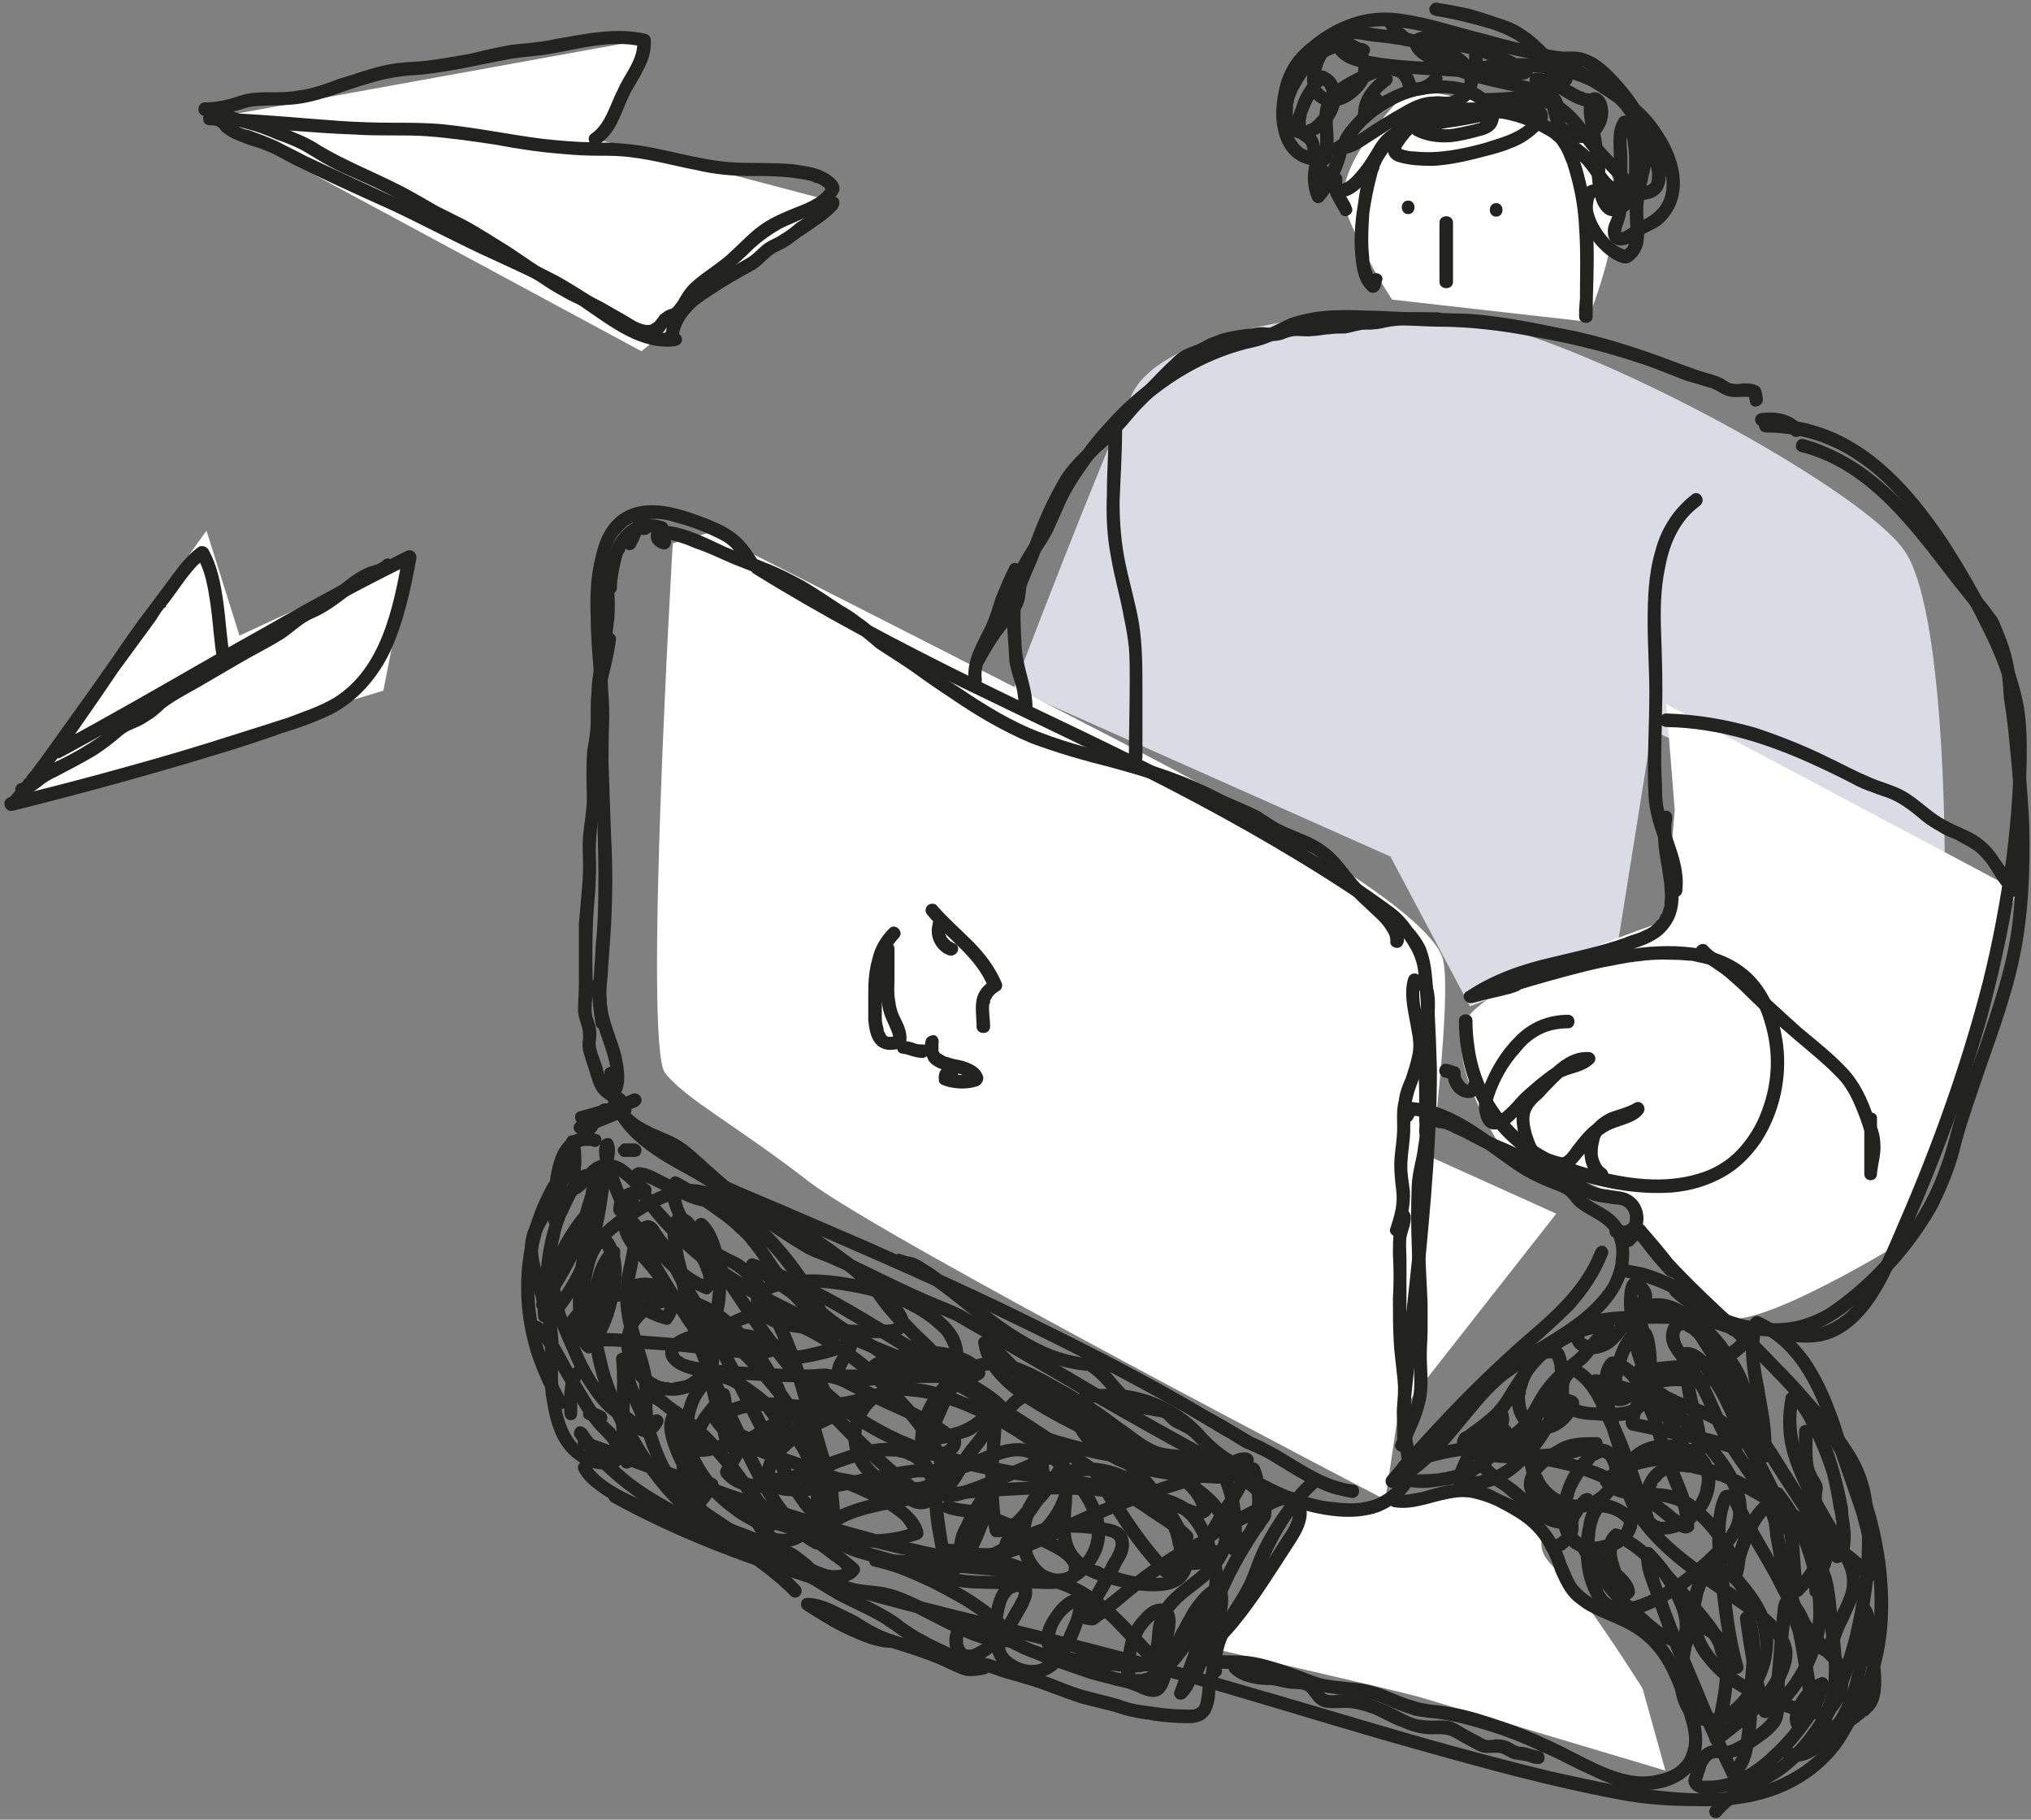 <svg version="1.2" xmlns="http://www.w3.org/2000/svg" viewBox="0 0 240 215" width="240" height="215"><rect x="0" y="0" width="240" height="215" fill="#808080" stroke="none"/><style>.a{fill:#DADBE5}.b{fill:#fff}.c{fill:#222221}</style><g style="mix-blend-mode:multiply"><path class="a" d="M120 81.3l44.4 19.7 9.4 17.7 17-6.2 4.2-26.4 34.7 15.4s0-29.7-4.8-36.4c-4.8-6.8-32.4-22-47.1-26.1-14.6-4.2-39.9-.6-43.8 7.5-3.9 8.1-14 34.8-14 34.8z"/><path fill-rule="evenodd" class="a" d="M173.7 118.9l-9.4-17.7-44.5-19.8v-.1c.1-.3 10.2-26.8 14-34.8 4.1-8.4 29.8-11.7 44.1-7.7 15 4.3 42.3 19.4 47.1 26.2 4.8 6.7 4.8 35.3 4.8 36.5v.2l-34.6-15.4-4.2 26.3h-.1zm-53.6-37.6l44.4 19.6 9.3 17.7 16.9-6.2 4.2-26.5.2.1 34.4 15.2c0-2.8-.3-29.7-4.8-36-4.6-6.6-32.3-21.9-46.9-26.1-6.9-1.9-16.8-2.2-25.9-.8-9.3 1.5-16 4.6-17.8 8.3-3.7 7.7-13.2 32.6-14 34.7z"/></g><path class="b" d="M79.5 64.2s-3.5 59.4-.9 62.6c2.6 3.2 8.2 6 17.1 12.9 9 6.8 68 37.5 68 37.5s9-58.4 6.7-64.2c-2.3-5.8-21.1-15.9-27.4-19.7-6.4-3.8-59.1-30.4-59.1-30.4z"/><path class="b" d="M167.5 136l16.4 7.4-21.5 27.4zM48.4 65.8l-3.1 15.8L1.3 95l23.1-32.3 3.9 12.4zM24.8 14l51 27.5 21.9-17.9-27.4-7.2 5.8-11.7zm139.7 21.4l23 2.6s6.3-14.5 1.7-19.8c-4.6-5.2-22.6-7.7-22.6-7.7s-9.5 9-7.6 14.3c1.9 5.2 5.5 10.6 5.5 10.6zm32.3 73.4l1.1-13.1-1-12.5 41.4 22-13.1 41.3s-17.9 11.1-21.6 9.1c-3.7-2.1-11.4-13.8-11.4-13.8l-15.2-6.9s-6.2-9.6-3.8-14.3c2.4-4.7 23.6-11.8 23.6-11.8zm-53.4 86c3.3-3.4 10-16.3 10-16.3s1.4-.2 10.3-1.3c8.8-1.1 20-.6 18.9 2.9-1.2 3.5 0 4 2.6 6.7s8.9 12.7 8.9 12.7l2.7 9.7s-25.8-7.7-29.1-8.7c-3.2-.9-24.3-5.7-24.3-5.7z"/><path class="c" d="M71.5 127.1c-.1 2.7 1 5 2.8 6.9 1.7 1.8 4 3.2 6.2 4.4 1.1.6 2.2 1.2 3.2 1.9.8.4 1.7.7 2.5 1l2.6 1.2q5.2 2.2 10.4 4.5c6.9 3 13.7 6 20.4 9.3 6.9 3.3 13.6 6.8 20.2 10.5q2.4 1.4 4.9 2.9.6.3 1.2.7c.5.3.9.6 1.4.8q1 .4 2 .9c2.7 1.5 5.2 3.4 8.2 4.4q1.2.3 2.3.5c.5 0 .8-.4.8-.8 0-.5-.3-.8-.8-.8-3-.4-5.6-2.2-8.1-3.7q-1-.6-2-1.1c-.6-.4-1.4-.6-2-1-1.7-1-3.3-2-5-2.9-6.4-3.8-13-7.2-19.7-10.5-6.6-3.3-13.3-6.3-20-9.3l-10.2-4.4-5.2-2.2q-1.3-.6-2.5-1.1c-.6-.3-1.2-.6-1.7-1-2.2-1.2-4.4-2.3-6.4-3.9-1.8-1.4-3.4-3.1-3.8-5.4q-.2-.9-.2-1.8c.1-1-1.5-1-1.5 0zm.5-6.5c-.3-1.4-.4-2.8-.5-4.3 0-.5-.3-.9-.8-.8-.4 0-.8.3-.8.8q.1 2.4.5 4.8c.1.4.6.6 1 .5.4-.1.6-.5.6-1zm5-58.2q0-.6-.2-1.2c-.1-.3-.3-.5-.6-.6-.2 0-.6 0-.7.2q-1.2 1.5-1.8 3.2c-.1.2 0 .4.1.6.1.2.2.3.4.4.2 0 .5 0 .6-.1.2-.1.3-.3.4-.5q0-.1.1-.2l.2-.4q.1-.3.3-.7l.4-.6q.1-.2.2-.3l.2-.2v-.1q-.1.2 0 .1-.7-.2-1.3-.4 0 .3.1.6v-.3.5c0 .5.3.9.8.8.4 0 .8-.3.8-.8z"/><path class="c" d="M89.1 67.8c7.9 4.9 16.2 9.3 24.5 13.4 8.2 4 16.4 7.8 24.5 12 8.3 4.3 16.5 9 24.2 14.3q.7.5 1.5 1c.4.3.7.8 1.1 1.1.7.8 1.3 1.6 1.8 2.5.5.9.8 1.8.9 2.8q.2 1.8.3 3.7c.3 4.8.3 9.7.1 14.6-.3 9.7-1.6 19.4-2.6 29.1q-.1 1.8-.3 3.7c-.1 1.1 0 2.2.1 3.3.1 1 .3 1.9.4 2.9.1.7.2 1.6 0 2.3-.3.7-1 1.3-1.5 1.7-.5.4-1.2.8-1.8 1-1.5.5-3 .5-4.5.3-1.5-.1-3-.5-4.5-1-1.9-.6-3.8-1.7-5.6-2.6-4.3-2.1-8.4-4.4-12.5-6.7-4.2-2.4-8.2-4.8-12.3-7.2q-3.1-1.7-6.1-3.5-1.5-.8-3-1.7c-1-.5-2-.9-3-1.3-4.1-1.7-8-3.8-12-5.6-1-.4-2.1-.7-3-1.2q-1.5-.9-2.9-1.8-2.7-1.9-5.3-4-2.4-2-4.8-4.2c-1-.9-2-1.8-3.3-2.4-1.9-.9-4.3-1.6-5.6-3.5-.8-1.2-.9-2.6-.9-4 0-1-1.6-1-1.6 0 0 1.6.2 3.2 1 4.6.7 1.1 1.7 2 2.8 2.6 1 .6 2.1 1 3.1 1.5q.8.3 1.4.7c.7.4 1.2.9 1.8 1.5 3.3 2.9 6.6 5.8 10.2 8.2q1.5 1 3 1.9c.9.6 1.9.9 2.9 1.3 2.1.9 4.2 1.9 6.2 2.9 2.1 1 4.2 2 6.3 2.9 1 .4 2 .8 3 1.3q1.5.9 3.1 1.8c4.1 2.4 8.3 4.8 12.5 7.3 4.2 2.4 8.4 4.8 12.7 7.1q3.1 1.7 6.3 3.3c1.8.9 3.7 1.9 5.6 2.5 3 .9 6.5 1.5 9.5.5 1.6-.6 2.9-1.6 3.9-3s.5-3.5.3-5.1c-.2-1.1-.3-2.1-.4-3.2 0-1.2.2-2.5.3-3.7q.4-3.7.8-7.5c.5-4.9 1-9.9 1.4-14.8.4-5 .7-10 .7-15q-.1-3.7-.3-7.5-.1-1.8-.3-3.7c-.1-1.1-.3-2.1-.7-3.2-.4-.9-1-1.7-1.7-2.5-.6-.9-1.4-1.7-2.2-2.3q-3-2.2-6.1-4.2-6.1-3.9-12.5-7.4c-8.1-4.5-16.5-8.5-24.9-12.5-8.5-4.1-16.9-8.3-25.1-13q-3.1-1.8-6.1-3.7c-.9-.5-1.7.9-.8 1.4zm-16.2 1.7c0-.7.1-1.3.2-1.9q.2-1.1.5-2.1c.1-.2.1-.1.2-.3q.1-.3.2-.5t.3-.4q0-.1.1-.2c.1-.1-.1.1 0 0q0-.1.1-.1.1-.2.3-.3l.2-.2.1-.1s-.1.1 0 0q.1-.1.3-.2.1 0 .2-.1c-.1.1.1 0 .2 0 .7-.3 1.4-.2 2.2 0 1 .3 1.4-1.2.4-1.5-1.7-.5-3.4-.3-4.7 1-1.2 1.1-1.8 2.7-2.1 4.2q-.2 1.3-.3 2.7c-.1 1 1.5 1 1.6 0zM71.5 85c-.1-1-.1-2 0-2.9 0-.6.1-1.1.3-1.7.4-1.7.8-3.2 1-4.9 0-.4-.4-.8-.8-.8-.5 0-.7.4-.8.8-.2 1.6-.6 3.1-1 4.6-.4 1.6-.4 3.2-.3 4.9.1 1 1.6 1 1.6 0z"/><path class="c" d="M89.6 66.3c-.7-1.1-1.5-2.3-2.5-3.1-1.1-.9-2.3-1.4-3.5-1.9-3.2-1.2-7.1-2.6-10.2-.6-1.7 1.1-2.6 3.1-3 5-.6 2.3-.7 4.7-.6 7.1 0 2.3.2 4.6.4 7l.2 2.8v3.6c-.1 6.5.4 12.9.3 19.3 0 2.1-.1 4.1-.3 6.2-.1 2-.3 4-.3 6.1 0 1.5.4 3 .9 4.5.5 1.4 1 2.8 1.2 4.3 0 .7 0 1.2-.2 1.8-.3 1 1.2 1.4 1.5.5.5-1.4.2-2.9-.1-4.3-.4-1.5-1-2.9-1.4-4.4-.2-.7-.3-1.4-.3-2.1-.1-.9 0-1.8.1-2.7.1-2 .3-4 .4-6 .2-3.6.2-7.3 0-10.9-.1-2.9-.2-5.7-.3-8.6q0-2.6.1-5.3 0-1.3-.1-2.6c-.1-2.1-.3-4.2-.5-6.3-.1-2.4-.2-4.8.1-7.1.1-1.9.5-3.9 1.6-5.5q.1 0 .1-.1c.1-.2-.1.1.1 0q0-.1.1-.2l.5-.5q.1 0 .1-.1c-.1.1 0 0 0 0q.1-.1.3-.2.2-.1.5-.3c-.2.1.3 0 .3 0q.1-.1.2-.1.4-.1.7-.2.7-.1 1.4-.1c.9 0 1.8.2 2.7.5 1.5.4 3.1 1 4.5 1.7 1.1.5 1.8 1 2.5 2 .4.5.8 1 1.2 1.6.5.8 1.9.1 1.3-.8z"/><path class="c" d="M78.8 63.3c-.1 0-.5-.1-.5-.1 0-.1.2.2.1.2l.1-.1q-.3.2-.7.3c1.6.1 3 .6 4.4 1.2 1.5.5 2.9 1.2 4.3 1.8 1.5.6 3.1 1.2 4.5 1.8q2.3 1 4.3 2.3 2.2 1.4 4.3 2.7c1.4 1 2.7 2.1 4 3.2 1.5 1 3 1.9 4.4 2.9q2.2 1.6 4.5 3.1c2.9 2 6 3.8 9.3 5.2 3.2 1.2 6.4 2.1 9.6 2.9 3.3.9 6.6 1.9 9.7 3.3.9.4 1.7.8 2.6 1.3.8.3 1.6.7 2.4 1q1.2.6 2.3 1.2c.8.5 1.5 1 2.3 1.3 1.5.8 3.1 1.3 4.5 2.1 1.4.9 2.4 2.2 3.4 3.4.8 1.1 1.7 2 2.7 2.9.9.9 2 1.7 2.6 2.8.3.4.4.8.4 1.2-.1.5.4.8.8.8s.7-.3.8-.8c.1-1.3-.9-2.5-1.7-3.4-.9-1-2-1.8-2.9-2.8-1.2-1.1-2.1-2.5-3.2-3.7-1.2-1.3-2.7-2.2-4.3-2.8-.9-.4-1.7-.7-2.5-1.1-.8-.4-1.6-1-2.4-1.5-1.7-.9-3.5-1.5-5.2-2.4-3.3-1.7-6.8-2.9-10.4-3.9-3.4-.9-6.8-1.7-10.2-3-3.5-1.3-6.7-3.3-9.8-5.4-1.6-1-3.2-2.2-4.8-3.2-1.5-1.1-3.1-2-4.6-3.2-.7-.6-1.4-1.3-2.2-1.8q-1-.8-2.1-1.4c-1.5-1-3-2-4.5-2.9-1.5-.8-3-1.6-4.6-2.2-1.6-.7-3.2-1.2-4.8-1.9-1.5-.7-3.1-1.5-4.7-2q-1.2-.4-2.5-.5c-.4 0-.9-.1-1.2.2-.3.3-.4.7-.4 1.1 0 .8.7 1.3 1.4 1.5 1 .2 1.4-1.3.5-1.6zM166.4 171c.7-1.7 1.6-3.4 2-5.2.5-1.9.2-3.8.2-5.7 0-1 .1-2 .1-3V154c-.1-2.1-.2-4.1-.3-6.2q-.1-2.9 0-5.8c0-.9 0-1.8.1-2.7.1-.9.3-1.8.5-2.7.4-2.1.3-4.1.3-6.2 0-2-.1-4.1-.1-6.1 0-1.4.2-2.8.3-4.2.1-1.4.2-3.1-.6-4.3-.5-.9-1.8-.1-1.3.8 0 .1.1.3.1.2q0 .2.1.3c.1.3.1.5.1.8q.1 1 0 2c0 1.3-.2 2.6-.3 3.9-.1 1.8.1 3.6.1 5.5v3.1c.1 1 .1 1.9-.1 2.9-.1.9-.3 1.8-.5 2.7q-.3 1.4-.3 2.7-.1 2.9 0 5.7c.1 4.1.4 8.1.3 12.2-.1 1.1-.1 2.1 0 3.2 0 1 .1 2.1-.1 3.1-.3 2-1.4 3.8-2.1 5.7-.2.4.2.8.5.9.5.2.9-.1 1-.5z"/><path class="c" d="M166.4 115.6c-.6 2 .1 4.2.4 6.2.2.9.3 1.9.1 2.8-.2 1-.5 1.9-.8 2.8-.4.9-.7 1.7-.8 2.6-.3 1.1-.2 2.2-.2 3.3 0 1.1-.2 2.3-.3 3.4-.1 1.1 0 2.2.1 3.2.1.8.2 1.6.1 2.3 0 .3-.1.8-.2 1.2q-.2.8-.5 1.7c-.2.4.1.8.5 1 .4.1.8-.2 1-.6.5-1.6.9-3.1.8-4.8-.1-.9-.3-1.9-.3-2.8 0-1.2.2-2.3.3-3.5.1-1.1 0-2.2.1-3.3.1-.9.3-1.8.6-2.6.7-1.9 1.4-3.7 1.2-5.8-.1-1.2-.4-2.3-.6-3.5-.2-1-.3-2.1 0-3.2.3-1-1.2-1.4-1.5-.4z"/><path class="c" d="M166.9 132.3q.3-.5.5-.9l-.6.4c5.1.4 8.9 4.4 13.1 7 1.2.7 2.3 1.2 3.6 1.7.5.2 1.1.4 1.5.7.5.4.8 1 1.3 1.4 1.6 1.3 3.7 1.7 4.4 3.7q.3.8.3 1.7c0 .5-.1.9-.1 1.3-.2 1-.5 1.7-.9 2.5-1 1.5-2.4 2.9-3.9 4-3.2 2.4-6.9 4-9.8 6.7-2 1.7-3.6 3.8-5.2 5.7-1.6 2-3.3 3.9-5.4 5.3q-.8.5-1.6.9l1 1.2q5-5.9 10.5-11.4 2.6-2.6 5.4-5c1.7-1.5 3.3-2.9 4.9-4.5 1.7-1.9 3.2-4.1 4.1-6.5.2-.4-.2-.9-.5-1-.5-.1-.8.2-1 .6-1.6 4.1-4.9 7.1-8.2 9.9q-5.6 4.9-10.7 10.4-2.9 3.1-5.7 6.4c-.5.7.2 1.6 1 1.2 4.9-2.3 7.7-7.2 11.3-11 .7-.7 1.6-1.6 2.4-2.1q1.1-.8 2.3-1.6c1.8-1.1 3.6-2.2 5.4-3.4 3.3-2.4 6.5-5.6 6.2-10 0-1.3-.4-2.5-1.3-3.5-.7-.8-1.6-1.3-2.5-1.8-.5-.3-1-.6-1.4-.9-.5-.4-.8-1-1.2-1.4-1.1-.9-2.5-1.1-3.8-1.7-4.6-2.3-8.3-6.5-13.5-7.8q-1-.2-2-.3c-.3 0-.6.2-.7.4q-.3.4-.5.9c-.6.8.8 1.6 1.3.8z"/><path class="c" d="M72.3 177.5c14.5 8 30.7 11.8 46.7 15.8 8.2 2 16.4 4.1 24.6 6.4 7.9 2.3 15.9 4.8 23.8 7 7.8 2.2 15.8 4.4 23.8 5.9 3 .6 6.2.8 9.2.8 3.1.1 6.2-.2 9.1-1.2 2.9-1 5.5-2.7 7.5-5.1 1.2-1.4 1.9-3 2.9-4.6 1.1-1.8 1.8-3.5 2.3-5.6 1.1-4 1.1-8.2.6-12.3-.5-3.5-1.3-6.8-2.7-10-4.8-11.1-15.2-17.7-23-26.4q-1.4-1.6-2.7-3.3c-.3-.4-1-.5-1.3 0-.5.7.2 1.5.6 1.9q.9 1.2 1.9 2.4c.5.5.9 1.1 1.4 1.5.5.4 1.3.4 1.4-.3.1-.4-.1-.7-.3-1-1.2-1.6-2.5-3.1-3.8-4.6-.3-.3-.9-.3-1.1 0-.5.5-1 .9-1.4 1.4-.7.8.7 1.6 1.3.8.3-.4.8-.7 1.2-1.1h-1.1l3 3.6c.2.2.5.6.6.7 0 .1.1.2.1.3.2.1-.1-.3 0-.5l.6-.6c.4-.1.9.4.5 0l-.5-.5q-.7-.7-1.3-1.5c-.4-.5-.9-1-1.2-1.5q-.2-.2-.4-.5c0-.1-.1-.2-.1-.2-.1-.1 0 0 0 0 .1-.1-.2.7-.1.5h-1.3c6.9 9.2 17.1 15.4 23.3 25.2 3.6 5.7 5.3 12.6 5.1 19.4q0 3.2-.8 6.2c-.2 1.1-.5 2.1-1 3.1-.4.8-.9 1.6-1.4 2.4q-.7 1.2-1.3 2.5c-.5.8-1.1 1.5-1.7 2.2q-1.6 1.7-3.6 2.8c-5.2 3-11.5 2.6-17.2 1.9-3.8-.4-7.5-1.3-11.2-2.1q-5.8-1.4-11.6-3c-7.7-2.1-15.4-4.5-23.1-6.7q-11.9-3.5-24-6.5c-15.6-3.9-31.5-7.3-46-14.2q-2.8-1.3-5.5-2.8c-.9-.5-1.7.9-.8 1.4zm2.5-48.3c-2 .9-4.1 1.5-6.3 2.1-1 .2-.5 1.8.4 1.5 2.2-.6 4.3-1.2 6.3-2 .4-.2.7-.6.6-1-.1-.4-.6-.7-1-.6z"/><path class="c" d="M169.2 133.6c.1-.2 0 0 .1-.1v-.2c-.1.2 0 0 0 0s-.1.1 0 0c.1 0 .1-.1 0 0 0 0 .2-.1 0 0q.1 0 .2-.1c.1 0-.2 0 0 0h.2q.1 0 .3.1c-.2-.1 0 0 .1 0q.3 0 .6.1t.5.2c.3.1.4.2.6.3 1.5.6 2.8 1.5 4.3 2.1 3 1.3 6.1 2.5 8.9 4.1 1.2.7 2.4 1.6 3.8 1.9.7.1 1.4.2 2 .3.5 0 .9.1 1.2.3.1.1 0 0 0 0l.1.1.1.1.1.1q.1.1.1.2l.1.1c.1.2-.1-.1 0 .1q.1.2.1.3v.1c0 .1 0-.1 0 0v.5q0 .1-.1.3c.1-.2 0 0-.1.1 0 .1.1-.1.1-.1l-.1.1c-.1.1 0 .1 0 0q-.1.1-.2.1c0 .1-.1.1 0 0q0 .1-.1.1h-.2c-.3 0-.4 0-.8-.1-.9-.3-1.3 1.2-.4 1.5 1.1.3 2.3.2 3.1-.8.5-.7.5-1.8.2-2.6-.4-1.1-1.3-1.8-2.4-2-.7-.1-1.4-.2-2-.3-.8-.1-1.4-.3-2-.7-.7-.4-1.4-.9-2.2-1.3l-2.4-1.2c-1.6-.8-3.3-1.4-5-2.2-1-.4-1.9-.8-2.8-1.3-.9-.4-1.7-.9-2.6-1.3-.9-.4-2-.9-3-.8-1.2 0-1.9.8-1.9 1.9-.1 1 1.5 1 1.5 0zm-64.1-23.9c-1 1-1.7 2.2-2 3.5-.4 1.4-.5 2.7-.5 4.1v3.2c.1.9.2 1.9.8 2.7.8 1 2 1 3.2.6.3-.2.5-.4.5-.8.1-.9-.2-1.7-.6-2.5q-.6-1.1-.7-2.2c-.2-.9-.1-1.9-.1-2.8v-3.4c0-1-1.6-1-1.6 0v3.3c0 1 0 1.9.1 2.9q.1 1.3.7 2.5c.3.7.7 1.4.7 2.2q.3-.4.5-.8-.3.2-.7.3h-.5c-.1-.1.1 0-.1-.1-.1-.1.1.1 0 0q-.1 0-.1-.1c-.1-.1 0 .1 0 0q-.1-.1-.1-.2s-.1-.3-.1-.1q-.1-.3-.1-.5c-.1-.4-.2-.7-.2-1.2v-2.7c0-1.2 0-2.4.3-3.5q.4-1.9 1.7-3.3c.7-.7-.4-1.8-1.1-1.1zm7.5 16.3c-.7-.1-1.4.1-1.6.8-.1.3-.1.8 0 1.1.2.3.7.4 1 .5 1.2.3 2.5.3 3.6-.1.4-.2.6-.6.6-1-.3-1.2-1.5-1.7-2.6-2-.5-.1-1.1-.2-1.6-.4q-.2 0-.3-.1h-.1c-.1-.1.2 0 0 0l-.1-.1q-.2-.1-.3-.2c-.2-.1.1.2 0 0q-.1 0-.2-.1v-.1c-.1-.1.1.2 0 .1q0-.1-.1-.2c-.1-.1.1.2 0 0v-.2s-.1-.1 0 0c0 .2 0 0 0 0v-.4c0-.1-.1.2 0 0v-.3c.1-.4-.1-.9-.5-1-.4 0-.9.2-1 .6-.2.7-.2 1.5.2 2.1.2.6.7.9 1.3 1.2.5.2 1.1.4 1.7.5l.8.2q.2 0 .3.1.1 0 .2.1h.1c.1 0 .1.1 0 0 .1 0 .2.1.3.1l.1.1.1.1c.1.1 0 0 0 0l.1.1c.1.2-.1-.2 0 0v.2l.6-1q-.4.2-.8.3h-1.6q-.2-.1-.4-.1-.1 0-.2-.1h-.1q.2.1 0 0 .2.2.4.5v-.1q0 .2 0 0 0 .2-.1.2-.2.1-.1.1-.2.1 0 0h-.1q.2 0 0 0c.4.1.9-.1 1-.5.1-.4-.1-.9-.6-1zm-3-17.9c2.4 2.9 5.8 5 7.2 8.6q.2-.5.4-.9c-.9.5-1.6 1.3-1.8 2.3-.2 1.1 0 2.1 0 3.2 0 1 1.6 1 1.6 0 0-.9-.2-1.8-.1-2.7 0 .1.1-.1.1-.1v-.3c.1-.2.1-.1.2-.3.1-.3.5-.6.8-.8.3-.1.5-.5.4-.9-.8-1.9-2-3.5-3.5-5-1.4-1.4-2.9-2.7-4.2-4.2-.2-.3-.8-.3-1.1 0-.3.3-.3.8 0 1.1z"/><path class="c" d="M110.2 109.2c-.2.8-.1 1.6.3 2.3.4.7 1 1.2 1.7 1.4.4.1.9-.2 1-.6.1-.4-.1-.8-.6-.9q0-.1-.1-.1s-.1 0 0 0c.1.1.1 0 0 0q-.1 0-.2-.1-.1 0-.1-.1c-.1 0 .1.1.1.1l-.1-.1-.2-.2c-.1-.1 0 .1 0 .1v-.1l-.1-.1q-.1-.1-.1-.3c-.1-.1 0 .2 0 .1v-.1l-.1-.1v-.4.2q-.1-.3 0-.7v.1q.1-.3-.1-.6c-.1-.2-.3-.3-.5-.4-.4-.1-.9.1-.9.6zm-36.6 21.2q-2.6 1.1-5.2 2c-.4.2-.7.6-.6 1 .1.4.6.7 1 .6q2.6-1 5.2-2.1c.4-.1.7-.5.6-.9-.1-.4-.6-.7-1-.6zm129.7 84.2c.9-1.1 2-1.9 3.2-2.6 1.2-.6 2.5-1.2 3.6-1.9 2.5-1.6 4.5-4 6-6.5 3-5 4.5-10.9 5.2-16.6.3-2.7.4-5.4.1-8.1-.1-1.3-.3-2.6-.7-3.9-.4-1.3-1-2.6-1.8-3.8-1.5-2.4-3.4-4.5-5.3-6.5s-3.7-4.1-5.6-6c-3.9-3.8-8.3-7.3-13.7-8.9l-2-.4c-.4-.1-.8.1-1 .5-.1.4.2.9.6 1 5.3 1 9.7 4 13.6 7.6 1.9 1.8 3.8 3.8 5.6 5.7 1.8 2 3.7 3.9 5.3 6.1 1.6 2.1 2.8 4.4 3.3 7.1.4 2.5.4 5.2.2 7.8-.2 2.7-.7 5.4-1.3 8-.7 2.7-1.6 5.4-2.9 8-1.3 2.5-3 4.9-5.2 6.7-2 1.7-4.7 2.4-6.8 4.1q-.9.7-1.5 1.5c-.3.3-.3.8 0 1.1.3.3.8.3 1.1 0zm-7.2-118.2c-.4 2-.1 4.1.3 6.2.1.9.3 1.7.3 2.6q.1.7 0 1.3v.5l-.2.6q0 .1-.1.3c0 .1.1-.2 0 0q0 .1-.1.1-.1.3-.3.6l-.1.1c.1-.1 0 0 0 0l-.2.2c-.1.2-.4.4-.5.5-.3.3-.9.5-1.3.7-.6.3-1.3.4-1.9.7-2.8 1-5.7 1.6-8.6 2.3-3.5.8-7 2-10 4-.8.4-.3 1.6.6 1.4 1.5-.4 3-.7 4.5-1.1.6-.2 1.6-.4 1.6-1.2 0-1-1.1-.8-1.7-.7q-1.1.2-2.2.5c-1 .3-1.9.6-2.8 1.1-.9.4-.3 1.6.6 1.4 2.4-.6 4.7-1.3 7-2 2.8-.8 5.6-1.6 8.4-2.2q1-.2 2.1-.4.5-.1 1.1-.2c.4 0 .5-.1.9-.1q2-.3 4.1-.2.9 0 1.9.1c.3 0 .4 0 .8.1q.4.1.9.2.9.2 1.7.5.1 0 .2.1c.1 0-.1-.1 0 0h.1l.4.2q.4.2.7.4.4.2.8.5s.2.2 0 .1q.1 0 .2.1.2.1.3.3.4.3.7.6.1.2.3.3 0 .1.1.2l.1.1c0 .1-.1-.1 0 0q.6.8 1 1.6c.3.7.5 1.2.7 1.9 1.1 3.5 1 7.1-.3 10.5-.6 1.7-1.6 3.3-2.8 4.6-1.3 1.4-3 2.4-4.8 2.9-4 1.2-8.4.6-12.4-.5-3.7-1-7.1-2.5-9.7-5.4-2.4-2.6-3.9-5.9-4.3-9.4q-.2-1.4-.2-2.8c0-1-1.6-1-1.6 0 0 3.9 1 7.8 3.2 11.1s5.4 5.7 9.1 7.1c4 1.5 8.5 2.4 12.9 2.1 2.2-.2 4.3-.8 6.2-1.9 1.8-1 3.2-2.5 4.3-4.1 2.2-3.4 3.1-7.6 2.6-11.5-.4-3-1.4-6-3.6-8.2-1.8-1.8-4.3-2.8-6.8-3.2-2.9-.4-5.8-.2-8.6.3-3 .4-5.9 1.2-8.8 2-2.6.8-5.1 1.6-7.7 2.3l-1.6.4.6 1.4.4-.2q.1 0 .2-.1c-.2.1 0 0 0 0q.4-.1.8-.3.9-.3 1.8-.5.7-.2 1.4-.3h.4c.1-.1.3 0-.1-.1-.1 0-.4-.2-.4-.3q-.1-.2-.1-.4c-.1-.3.2-.5.3-.6h-.1c-.1.1.2-.1.1 0h-.1q-.5.2-1 .3c-1.4.4-2.8.7-4.2 1.1l.6 1.4c2.7-1.8 5.8-2.8 9-3.6 2.9-.8 5.9-1.3 8.7-2.3 1.3-.5 2.6-.8 3.7-1.5.9-.5 1.6-1.3 2.1-2.2.9-1.7.7-3.7.4-5.5q-.2-.8-.3-1.7c-.1-.5-.2-1-.2-1.5q-.1-.9-.1-1.7v-.9c0-.3.1-.4.1-.7.1-.4-.1-.8-.5-1-.4-.1-.9.2-1 .6z"/><path class="c" d="M212.8 53.4c7.9 2 13 9.1 17.7 15.2 1.3 1.6 2.5 3.2 3.9 4.8.3.4.4.8.6 1.2q.4.8.6 1.7.6 1.5.9 3.1c.2 1 .2 2.1.3 3.1q.3 1.9.5 3.7.4 3.8.7 7.6c.3 5.1.4 10.2-.2 15.3-.6 5-2.3 9.8-3.9 14.6-.9 2.4-1.8 4.9-2.6 7.4-.7 2.3-1.2 4.7-2.1 7-1.4 4-3.8 7.7-6.8 10.9q-2.2 2.4-4.8 4.4c-.8.6-1.7 1.3-2.6 1.7q-1.4.7-2.8 1c-3.9.8-8.1-.4-11.4-2.4q-1.2-.8-2.2-1.7c-.8-.7-1.9.4-1.1 1.1 3 2.8 7.2 4.6 11.4 4.8 2.1.1 4.2-.2 6.1-1 2.1-.9 3.9-2.4 5.5-3.9 3.4-2.9 6.3-6.5 8.5-10.4 1-2.1 1.9-4.2 2.5-6.4.6-2.6 1.5-5.1 2.3-7.5 1.7-5.1 3.7-10.1 4.8-15.3 1.1-5.1 1.3-10.4 1.2-15.6-.2-5.2-.8-10.5-1.4-15.7-.2-1.1-.2-2.2-.4-3.2q-.3-1.7-.9-3.3-.3-.8-.6-1.5c-.2-.5-.4-1.1-.8-1.5-.6-.9-1.3-1.7-2-2.5-5.1-6.3-9.9-13.9-17.7-17.2q-1.3-.6-2.8-1c-1-.3-1.4 1.3-.4 1.5z"/><path class="c" d="M208.7 51.1c3.8 0 7.5 1.1 10.7 3.3 3.2 2.1 5.8 5.1 7.9 8.2 2.5 3.5 4.8 7.3 6.7 11.2 2 3.9 3.7 8.2 3.9 12.6.2 5-.2 10-.8 14.9-.7 5-1.6 9.9-2.8 14.7-2.5 9.7-5.9 19.2-9.9 28.4-1.3 3-2.5 6.1-4.4 8.7-1.7 2.4-4.2 4.2-7.3 4-.9-.1-1.8-.3-2.6-.6-1-.3-1.4 1.2-.5 1.5 1.8.6 3.7.8 5.5.5 1.6-.3 3-1.1 4.2-2.2 2.4-2.2 3.9-5.3 5.2-8.3 4.1-9 7.6-18.2 10.3-27.7 2.7-10 4.5-20.3 4.7-30.6 0-2.4 0-4.7-.5-7s-1.3-4.5-2.2-6.7c-1.8-4.2-4.1-8.2-6.6-12.1-4.4-6.6-10.1-13-18.4-14.2q-1.6-.2-3.1-.2c-1.1 0-1.1 1.6 0 1.6zM67.9 169.7c1.2 1.8 2.6 3.4 4.2 4.8s3.3 2.7 5.2 3.7c3.5 2.1 7.3 3.8 10.8 6 1.9 1.3 3.7 2.7 5.3 4.3.7.8 1.8-.3 1.1-1.1-2.8-3-6.4-5.1-10-7-3.6-2-7.4-3.7-10.5-6.3q-2.7-2.3-4.7-5.2c-.3-.3-.7-.5-1.1-.3-.3.2-.5.8-.3 1.1zm-3.1-29.9c-3.6 6.3-4.1 13.8-1.9 20.5.7 2 1.6 4 2.7 5.9.5.8 1.8 0 1.3-.8-1.7-3.1-3-6.3-3.5-9.8-.5-3.2-.3-6.6.6-9.8q.7-2.7 2.1-5.2c.5-.9-.8-1.7-1.3-.8zm6.1-9.2q-1.5 1.7-2.8 3.6c-.3.3-.1.9.3 1.1.4.2.8.1 1-.3q.3-.4.7-.9.1-.2.3-.4l.1-.1q-.1.1 0 0t.1-.2q.7-.9 1.4-1.7c.3-.3.3-.8 0-1.1-.3-.3-.8-.3-1.1 0z"/><path class="c" d="M70.5 134c-1-.3-2-.3-2.9.2-.7.4-1.3 1.1-1.7 1.9-.8 1.7-1 3.7-1.1 5.6q-.1 1.2 0 2.5c0 1 1.5 1 1.5 0 0-1.5 0-3 .2-4.5 0-.1 0 .1 0 0q0-.1.1-.2v-.3q.1-.3.1-.6.2-.7.4-1.3 0-.1.1-.2c-.1.1 0-.1 0-.2q.2-.2.3-.5l.2-.2c.1-.1 0 0 0 0l.1-.1q.1-.2.4-.4c-.2.1 0 0 .1 0l.2-.2c.1 0 0 0 0 0h.2q.1-.1.2-.1c.1 0 .2 0 0 0h.8q.2 0 .4.1c1 .2 1.4-1.3.4-1.5zm137.7-83.6q.5-.1 1.1-.1.2 0 .5.1c.1 0 0 0 0-.1l.1.1h.3l.4.2c.2 0 .1 0 0 0h.2q.1.1.2.1l.2.2s.2.1.1 0q.2.2.4.5c.3.3.8.3 1.1 0 .3-.4.3-.8 0-1.2-1.1-1.3-2.9-1.6-4.6-1.4-.4 0-.8.3-.8.8 0 .4.4.8.8.8zm.1-3.4c-.1-.5-.1-1.3-.8-1.5-.5-.2-1-.2-1.6-.2-.4.1-.9.1-1.3 0s-.7-.4-1.1-.6c-.8-.4-1.8-.6-2.7-.9l-2.8-1c-3.9-1.5-7.9-2.8-12-3.7-4-.8-8.1-1.7-12.2-2-2.1-.1-4.2-.1-6.3-.2-2.1 0-4.1-.2-6.2-.2-2.1-.1-4.1-.1-6.1.2-1 .2-1.9.4-2.8.7-.8.4-1.7.8-2.5 1.2-.9.4-1.8.6-2.7.8q-1.3.4-2.7.8c-1.8.7-3.5 1.5-5.2 2.5-3.1 1.8-6 4.1-8.4 6.8q-1.9 2-3.4 4.2c-1.1 1.5-2.2 3.1-3 4.8-.4.9-.8 1.9-1.2 2.9-.5.9-1 1.8-1.6 2.6-1 1.6-2.1 3.3-2.5 5.3-.4 1.9-.2 3.9-.1 5.9.1.9.1 1.9.2 2.9.2 1 .5 1.9.8 2.9.2.9.3 1.8.3 2.7-.1.4.4.8.8.8s.7-.4.8-.8c.1-1.9-.6-3.7-1-5.6-.2-.9-.3-1.8-.3-2.7q-.1-1.4-.1-2.9c0-.9 0-1.8.1-2.7.2-.9.5-1.7.9-2.6.9-1.7 2.2-3.2 3-5l1.2-2.7c.4-.9.9-1.8 1.4-2.6q1.4-2.2 3-4.2c2.2-2.7 4.7-5.1 7.5-7.1 2.9-2.1 6.2-3.7 9.7-4.6.9-.2 1.8-.4 2.7-.8.9-.3 1.7-.7 2.5-1.1 1.7-.8 3.5-1 5.4-1 3.9-.2 7.9.2 11.9.3 4 0 7.9.5 11.9 1.3 4 .7 8 1.7 11.9 3 1.9.6 3.7 1.4 5.6 2.1q1.4.4 2.7.8c.8.2 1.4.8 2.2 1 1 .3 2-.1 2.9.2q-.3-.2-.5-.5l.2 1c.2 1 1.7.5 1.5-.5zm-46.5-14.2q-.1.4-.3.8.7-.2 1.4-.3l-.3-.3c-.1 0-.1-.1 0 0q-.1-.1-.1-.2-.1-.1-.2-.3-.1-.1-.1-.2c.1.2 0 0 0-.1q-.2-.4-.3-.9 0-.3-.1-.5v-.4c-.2-1.7-.1-3.4 0-5.1.2-1.5.5-3 .9-4.5q.1-.5.3-.9 0-.2.1-.4c.1-.1 0 .1 0 0q.1-.1.1-.2c.4-.8 1-1.6 1.6-2.3 2.8-3 7.1-3.5 11.1-3.2 2.3.2 4.7.9 6.7 2.1.4.2.7.4 1 .7.3.2.5.5.6.7.5.7.7 1.4 1 2.1.8 2.5 1.3 5 1.4 7.6.2 2.7.1 5.5.1 8.3q-.1 1-.1 2.1h1.6v-.8c0-1-1.6-1-1.6 0v.8c0 1 1.6 1 1.6 0 0-2.9.2-5.9.1-8.8-.1-2.9-.5-5.8-1.3-8.6-.5-1.7-1.1-3.5-2.5-4.7-.9-.8-2-1.3-3.1-1.7a15 15 0 00-3.6-1.1c-2.4-.5-4.9-.5-7.3-.1-2.1.4-4.1 1.2-5.8 2.5-1.4 1.2-2.6 2.8-3.2 4.5-.5 1.4-.8 3-1 4.5-.3 1.8-.5 3.6-.4 5.5.1 1.4.2 3.1 1 4.3q.3.4.6.7c.5.4 1.1.2 1.4-.4l.2-.8c.2-.4-.1-.8-.5-.9-.4-.1-.8.1-1 .5z"/><path class="c" d="M116 80.1c-.1-.9.2-1.9.6-2.8.4-1 .9-1.9 1.4-2.9 1-2.2 1.5-4.5 2.7-6.7.4-.9-.9-1.7-1.4-.8-.6 1.2-1.1 2.4-1.6 3.6-.4 1.2-.7 2.3-1.2 3.4-1 2.1-2.4 4.2-2 6.6 0 .5.6.7 1 .6.4-.1.6-.6.5-1zm59.6-67.6c1.5 0 2.9-.1 4.4-.1 1.3 0 2.7.2 3.8 1 1.2.8 2.2 2.2 3.1 3.3.9 1.2 1.9 2.3 2.9 3.3 1 1.1 2.2 2.2 2.7 3.6q.2-.5.4-.9c-.5.2-1 .1-1.5 0-.6-.2-1-.4-1.6-.6-1-.4-2.2-.6-2.8.6-.6 1.3-.3 2.9.3 4.2.7 1.4 1.8 2.7 3 3.5.6.4 1.7 1 2.3.6.7-.4 1.2-1.1 1.5-1.9.4-1.5 0-3.2.1-4.7.1-1.9.7-3.6 1-5.4.3-2 0-3.9-1-5.7-.7-1.4-1.8-2.8-2.9-4-1-1.1-2.3-2.4-3.8-2.9-.9-.4-1.8-.3-2.8-.3-1-.1-2-.3-3-.5-2.1-.5-4.2-1-6.3-1.6-3.7-.9-7.3-2.2-11-2.5-1.9-.1-3.7.2-5.4.9q-2.3.9-4.3 2.6c-1.3 1-2.4 2.3-3 3.8-.6 1.4-.8 2.9-.9 4.4 0 2.5.8 5.4 3.6 6.2.7.2 1.4.2 2.2.2.3-.1.6-.3.7-.6.4-1.4.3-2.8.2-4.2v-1.4s.1-.2 0-.1q.1-.4.2-.7c.1-.2-.1.1.1-.1v-.1l.2-.2c0-.1.1-.2 0-.1.8-1 2-1.5 3-2.1.6-.3 1-.5 1.5-.7l.8-.2q.2-.1.4-.1h.2q.1-.1 0 0l.1-.1h.4q.1 0 .2.1c-.2-.1 0 0 0 0q.2 0 .4.1c-.2-.1 0 0 .1 0q0 .1.1.1c-.1-.1.1 0 .1.1q.1 0 .1.1l.1.1q0 .1.1.2c.1.2.2.6.3 1 0 .2.3.5.5.5 1.5.3 2.9-.1 3.8-1.3.3-.3.4-.8 0-1.1-.2-.3-.8-.3-1.1 0-.6.7-1.3 1.1-2.3.9q.3.3.6.5c-.2-1.3-1-2.5-2.5-2.8-1.3-.2-2.6.3-3.8.8-1.3.6-2.6 1.3-3.6 2.1-1.1.9-1.6 2.2-1.6 3.6 0 1.6.3 3.1-.1 4.7l.8-.6c-.6 0-1.1 0-1.6-.1-.4-.1-.7-.2-1.1-.4q0-.1-.1-.1c-.1-.1.1.1 0 0l-.2-.2-.2-.2c-.1-.2 0-.1-.1-.2-.3-.3-.4-.6-.5-.9-.3-.9-.4-1.7-.4-2.6 0-1 .1-1.9.4-2.8.6-2.3 2.3-4 4.2-5.3 1-.6 2-1.2 3.1-1.6 1.2-.4 2.5-.5 3.7-.5 2.8.1 5.5.9 8.1 1.6q4.3 1.3 8.7 2.2c1.4.4 2.9.7 4.5.7.6 0 1.2 0 1.8.2.5.2.9.5 1.3.8.9.7 1.8 1.6 2.5 2.4.7.9 1.4 1.8 2 2.7.7 1.2 1 2.5 1 3.8 0 1.4-.4 2.7-.7 4-.3 1.3-.5 2.7-.4 4.1 0 1 .2 2.1-.1 3.1q-.1.6-.7.9h.6c-1-.2-1.8-.8-2.5-1.6s-1.3-1.8-1.6-2.9c-.1-.4-.1-.8 0-1.3q0-.2.1-.3s.1-.2 0 0v-.1l.1-.1s-.1 0 0 0h-.1.1c-.1 0-.1.1 0 0 0 0 .3.1 0 0q.3.1.5.2.2 0 .3.1s.2 0 0 0h.2q.3.2.7.3c1.1.5 2.3.7 3.4.2.4-.2.5-.6.4-.9-.5-1.5-1.5-2.6-2.5-3.7-1.1-1.1-2.1-2.2-3.1-3.4-1-1.3-2-2.7-3.3-3.7-1.2-1-2.7-1.4-4.3-1.5-1.7-.2-3.5.1-5.2.1-1 0-1 1.5 0 1.5z"/><path class="c" d="M156.1 17.1c-1.7 1.5-1.9 4.3-1.1 6.3.2.6.8.8 1.3.4.8-.9 1.4-1.9 1.9-3q.8-1.7 1.1-3.4c.2-.6-.5-1.3-1.1-.9q-.4.2-.7.5c-.4.2-.5.7-.3 1.1.2.3.7.5 1.1.2q.3-.2.7-.4-.6-.5-1.2-.9c-.2 1-.5 2.1-1 3-.4 1-.9 1.9-1.6 2.7q.6.1 1.3.3l-.2-.6q-.1-.2-.1-.4v-.2q-.1-.7 0-1.4v-.3q0-.1.1-.3 0-.2.1-.3v-.2c.1-.2 0 .1.1-.1q.1-.3.3-.5c0-.1.1-.1 0-.1q.1 0 .1-.1.2-.1.3-.3c.4-.3.3-.8 0-1.1-.3-.3-.8-.3-1.1 0zm7.3-8.4c-1.6 1.2-3.1 2.9-2.9 5.1 0 .3.2.6.6.7.3.1.7 0 .9-.3q.2-.6.5-1.1.2-.2.3-.4c0 .1.1-.1.2-.2q0-.1.1-.2c.3-.3.4-.8.1-1.1-.4-.3-.9-.3-1.2 0q-.9 1-1.4 2.2.8.2 1.5.4v-.9c0 .2 0 .1 0 0q0-.1.1-.2 0-.2.1-.3v-.2q.2-.3.3-.5.1-.2.2-.3s.1-.1 0 0l.1-.1q.2-.3.4-.5t.5-.4l.2-.2.1-.1c.2-.1-.1.1.1 0 .3-.3.5-.7.3-1.1-.3-.3-.8-.6-1.1-.3zm2.3-5.2c.1-.5.1-1-.2-1.3-.3-.4-.8-.7-1.3-.6q-.2 0-.4.1t-.3.3c-.1.2-.1.5 0 .8.5 1 1.3 1.9 2.2 2.5.2.1.5.2.7.1.1 0 .3-.2.4-.4.1-.1.2-.4.1-.6q-.1-.3-.4-.4l-.2-.2q.1.1.2.1-.6-.4-1.1-1l.2.2q-.4-.5-.7-1.1-.3.6-.7 1.2.1-.1.3 0-.1-.1-.2-.1l.1.1q-.1-.1-.2-.1.1 0 .1.1 0-.1-.1-.2 0 .1.1.1-.1-.1-.2-.1.1 0 .1.1 0-.1-.1-.2.1.1.1.3V3v.5c0 .2.1.4.2.5.1.2.4.3.6.3.2-.1.4-.1.5-.3q.2-.2.2-.5zm9.5 4.7V5.8c0-.4-.4-.8-.8-.8-.4.1-.8.4-.8.8v2.4c0 .4.4.8.8.8s.8-.4.8-.8zm13.2 2.8h-.2c.1 0-.1 0-.1.1q-.2 0-.4-.1c.1.1-.1 0-.1 0h-.2l-.4-.2h-.1q-.1 0-.2-.1l-.4-.2q-.5-.3-.9-.5c-1.2-.7-2.4-1.4-3.9-1.4-1 0-1 1.6 0 1.6.6 0 1.2.1 1.7.4.6.3 1.2.6 1.8 1 1.2.7 2.4 1.3 3.8.9 1-.2.6-1.8-.4-1.5z"/><path class="c" d="M157.1 21c-.2.8-.1 1.7.3 2.4.3.6.7 1.2 1 1.8.1.3.7.5 1 .2.4-.2.5-.6.3-1-.2-.6-.6-1.1-.9-1.6q-.1-.1-.1-.2c0-.1-.1-.2 0 0v-.1q-.1-.2-.1-.4s-.1-.2 0 0V22q-.1-.1 0-.2v-.1c0-.2 0 0 0 0v-.3c.1-.4-.1-.9-.5-1-.4 0-.9.2-1 .6zm12.6-19.1c2 .3 4.4.9 6.4 1.5 1 .3 1.9.7 2.8 1.2 1 .6 1.9 1.4 2.7 2.3 1 1 1.9 2 2.9 3 .7.8 1.8-.3 1.1-1.1-1.8-1.8-3.3-3.9-5.5-5.3-1-.7-2.1-1.1-3.1-1.4q-1.7-.6-3.5-1.1-1.9-.4-3.8-.7c-.4 0-.8.4-.8.8 0 .5.4.7.8.8zm2 25v-.6c0-1-1.6-1-1.6 0v7c0 1 1.6 1 1.6 0v-7c0-1-1.6-1-1.6 0v.6c0 1.1 1.6 1.1 1.6 0zm-38.3 61.7v.9c0 1 1.6 1 1.6 0v-8.1c0-2.6 0-5.1-.4-7.7-.4-2.4-1.1-4.7-1.6-7.1-.5-2.4-.7-4.8-.7-7.3.1-2.8.3-5.7.3-8.5 0-1-1.6-1-1.6 0 0 2.5-.2 5-.2 7.6-.1 2.5 0 5 .5 7.5.4 2.4 1.1 4.7 1.5 7q.4 1.8.6 3.6c.1 1.3.1 2.6.1 3.9 0 3-.1 6.1-.1 9.1h1.6v-.9c0-1-1.6-1-1.6 0zm65.4 16.6c.4-3.4-1.6-6.5-2.2-9.7-.2-.9-.2-1.8-.2-2.7q-.1-1.5-.1-3c0-2 .1-3.9.1-5.9.1-3 0-5.9-.1-8.9-.1-2.7-.1-5.4.5-8.1.5-2.7 1.7-5.4 4-7.1.4-.3.5-.7.3-1.1-.2-.4-.7-.6-1.1-.3-2.2 1.7-3.7 4-4.4 6.7-.8 2.7-.9 5.6-.9 8.4 0 2.8.2 5.6.2 8.4 0 4-.3 8.1-.1 12.1.1 2 .7 3.8 1.4 5.7.6 1.8 1.3 3.6 1.1 5.5-.1.4.3.8.7.8.5 0 .8-.4.8-.8zm-22-79.6c1 0 1-1.6 0-1.6s-1 1.6 0 1.6zm-10.4-.3c1 0 1-1.6 0-1.6s-1 1.6 0 1.6z"/><path class="c" d="M196.9 85.9c6.2.1 12.1 2 17.7 4.6q2.2 1 4.3 2.1 1.1.6 2.3 1c.7.3 1.5.5 2.2.8 1.4.6 2.6 1.6 3.8 2.6.6.5 1.3.9 2 1.3.6.4 1.2.6 1.9.9.7.4 1.5.8 2.1 1.2.6.4 1.1 1 1.6 1.6.9 1.3 1.6 2.8 2.9 3.8.3.2.8.3 1.1 0 .3-.3.4-.9 0-1.1-1.1-.9-1.8-2.2-2.6-3.3-.8-1.3-1.9-2.3-3.2-3-1.4-.7-2.8-1.2-4.1-2.1-1.3-.9-2.4-2-3.8-2.8-1.4-.8-3-1.1-4.4-1.8-1.5-.6-2.9-1.4-4.4-2.1-2.8-1.4-5.8-2.6-8.8-3.6-3.5-1-7-1.6-10.6-1.7-1 0-1 1.6 0 1.6zm-32 92.2c2.1.3 4.1-.6 6.2-1 .9-.2 1.9-.3 2.9-.1.9.2 1.8.5 2.7.9 1.5.8 3.1 1.6 4.3 2.8.7.7 1.3 1.5 1.7 2.4.5.8.8 1.7 1.1 2.6.4.9.8 1.8 1.4 2.6.5.7 1.2 1.2 1.9 1.7 1.4.9 2.9 1.4 4.4 2.1 1.5.7 2.8 1.6 3.8 2.8 1 1.1 1.7 2.5 2.3 3.9.6 1.5 1.2 3 1.6 4.5.4 1.3.6 2.6.1 3.8q-.2.8-1 1.5c-.5.5-1.3.8-2.1 1-2 .6-4.1.2-6.1-.6-1.8-.7-3.6-1.7-5.4-2.6q-2.8-1.4-5.7-2.5c-2-.7-4-1.4-6.1-1.9q-1.4-.3-2.9-.5c-1-.1-1.9-.2-2.8-.5-1.9-.5-3.5-1.5-5.4-1.9-2.2-.5-4.5-.3-6.6-1.1-2.1-.8-4.2-1.6-6.4-2.1-.9-.2-1.8-.3-2.7-.3-.8 0-1.6 0-2.4-.1-.8-.1-1.4-.4-1.9-1-.3-.3-.8-.3-1.1 0-.3.3-.3.8 0 1.1 1.3 1.5 3.2 1.6 5 1.6.9 0 1.7 0 2.6.2q1.7.4 3.3 1c1.1.3 2.2.8 3.3 1.2 1.1.3 2.3.5 3.4.6 1.2.2 2.3.2 3.3.5 1 .2 1.9.6 2.8 1 .9.4 1.8.7 2.7 1 1 .2 2 .3 3 .4 2.1.3 4.1.9 6.1 1.5q3.1 1 6 2.4c2 .8 3.8 1.9 5.7 2.7 2 1 4.1 1.8 6.4 1.8 1.9 0 4-.6 5.4-2 2.3-2.4 1.4-6 .4-8.7-1.2-3.1-2.4-6.3-5.1-8.4-1.4-1.1-3-1.8-4.6-2.5-1.5-.6-3.1-1.4-4.1-2.7-.5-.7-.8-1.7-1.2-2.5-.3-1-.7-2-1.3-2.9-1-1.6-2.3-3-3.9-4-.9-.5-1.8-.9-2.7-1.3-.9-.5-1.8-.9-2.8-1q-1.7-.3-3.3 0c-1.1.2-2.1.5-3.1.8-1 .2-2.1.4-3.1.3-.4-.1-.8.4-.8.8s.4.7.8.7zm8.7-50.4v.1q0 .1-.1.3v.1s.1-.2 0-.1v.1q-.1 0-.1.1l.1-.1c-.1.1.1 0 0 0-.2.1 0 0 0 0-.1 0-.1-.1.1 0h-.1q-.1 0-.1-.1c-.1 0 .2.1 0 .1q0-.1-.1-.1l-.1-.1c-.1 0 .1.2 0 .1q-.1-.2-.3-.4c-.1-.1.1.2.1.1l-.1-.1q-.1-.1-.1-.2l-.1-.1c-.1-.2.1.1 0 0q0-.1-.1-.3v-.4c0-.3-.3-.7-.6-.7q-.5-.2-1-.3c-.4-.1-.8.2-.9.6-.1.4.1.8.5 1l1 .2-.6-.8c0 .9.4 1.9 1.1 2.5.3.2.7.5 1.1.5.5.1 1 0 1.4-.4.4-.4.5-1 .6-1.6 0-.4-.4-.8-.8-.8-.5 0-.8.3-.8.8zM79.8 39.3c-3.5.4-6.5-1.9-9.2-3.8-1.5-1-3.1-2-4.7-2.9-1.9-1-3.9-1.9-5.8-2.8-2-.9-4-1.8-6-2.8l-6-3c-4-1.9-8-3.7-12-5.6-1.1-.6-2.2-1.1-3.3-1.7-1.1-.5-2.2-.9-3.3-1.3-.6-.1-1.1-.3-1.6-.6-.3-.2-.5-.4-.8-.6-.6-.7-1.4-1.1-2.3-1-.5.1-.8.4-.8.8 0 .5.3.8.8.8 5.7.2 11.4.9 17.2 1.1 2.8.2 5.7 0 8.5.2 2.7.2 5.4.6 8.1 1 2.6.5 5.3.9 8 1.1q2.1.2 4.1.2c1.3 0 2.6 0 4 .2 2.5.3 5 1 7.6 1.5 2.1.5 4.3.7 6.5.7 1.6 0 3.2 0 4.8.2.7.1 1.5.2 2.3.4l.4.2c.1 0 .3.1.2 0l.2.1.4.2c0 .1.2.2.2.1-.1 0 0 .1.1.1q0 .1.1.2c.1.1 0-.1.1 0l.2.4v-.8c-.6 1.3-2.2 2-3.5 2.5-1.5.6-3 1.2-4.3 2.1-1.3.9-2.4 2.1-3.5 3.1-1.5 1.5-3.4 2.5-4.9 3.9-.7.7-1.1 1.4-1.5 2.1-.5.7-.9 1.2-1.7 1.4-1 .2-.6 1.7.4 1.5 1.5-.3 2.3-1.5 3-2.7.9-1.4 2.2-2.2 3.5-3.2 1.4-1 2.6-2.1 3.8-3.3 1-.9 2-1.6 3.2-2.3 1.2-.6 2.4-1 3.7-1.7 1.2-.5 2.5-1.4 3.1-2.6.5-1.1-1-2.1-1.9-2.5-1.1-.5-2.3-.6-3.5-.8-2.3-.2-4.6-.1-6.9-.2-3.7-.2-7.4-1.4-11.1-2q-1.4-.2-2.9-.3c-1-.1-1.9 0-2.9-.1-1.9 0-3.9-.2-5.8-.4-3.9-.5-7.7-1.3-11.6-1.7-2-.2-4-.2-6-.2q-3.1 0-6.2-.2c-4.2-.3-8.3-.7-12.4-.9q-1.6-.1-3.1-.2v1.6c.3 0 .5 0 .8.1.2.1.4.3.6.6.7.6 1.5 1 2.4 1.3.9.4 1.9.6 2.8 1 1.1.4 2 1 3 1.5 4 2 8 3.8 12 5.6 4 1.9 7.9 4 11.9 5.8 3.7 1.7 7.5 3.4 10.8 5.8 3.1 2.1 6.6 4.9 10.7 4.4.4-.1.8-.3.8-.8 0-.4-.4-.8-.8-.8z"/><path class="c" d="M24.2 13.7c1.5 0 2.9-.4 4.4-.8.8-.3 1.6-.4 2.5-.4.9-.1 1.8 0 2.7-.1 3.5-.1 6.7-1.7 10-2.6 1.7-.5 3.3-.8 4.9-.9 1.8-.1 3.6-.4 5.3-.7 1.7-.3 3.4-.7 5.1-1 1.7-.4 3.4-.5 5.1-.7 3.9-.6 7.8-1.9 11.7-1l-.6-.8c.2 2.3-1.5 4-2.3 5.9-.9 1.7-1.4 4-3.1 5.2-.8.5 0 1.9.8 1.3 2.1-1.3 2.6-3.6 3.6-5.7.5-1.1 1.2-2 1.7-3.1.6-1.1 1-2.3.9-3.6 0-.3-.2-.6-.6-.7-3.5-.8-7.1 0-10.6.6-1.8.4-3.5.5-5.3.7-1.7.3-3.4.7-5.1 1.1-1.7.3-3.4.6-5.1.8-.9.1-1.7.1-2.6.2q-1.3.1-2.5.4c-1.7.4-3.3 1-5 1.5-1.6.6-3.2 1.2-4.9 1.4-2 .4-4.1 0-6.1.4-.8.2-1.6.5-2.4.7q-1.3.3-2.5.3c-1 0-1 1.6 0 1.6zm-17 75.8c5.4-2.9 10.8-6 16.2-9.1 5.3-3.1 10.6-6.2 16.1-9.1q4.6-2.5 9.3-4.8-.6-.4-1.2-.9c-1.1 6.1-2.5 13.4-8.2 16.9-1.7 1-3.6 1.6-5.4 2.3q-3.1 1-6.3 2-6.2 2-12.4 3.7-7.1 2-14.2 3.7l.4 1.6c.5-.2.9-.6 1.2-1q.8-.9 1.6-1.9c1.5-2 3.1-4.1 4.6-6.2q2.6-3.7 5.1-7.4l4.4-6q.3-.5.7-1.1.2-.2.3-.4c.1-.1-.1.2 0 .1q0-.1.1-.1.1-.1.1-.2c1.2-1.5 2.3-3.3 3.6-4.7q.5-.5 1.1-.9-.5-.2-1.1-.3c1.1 1.7 1.4 3.9 1.7 5.9.3 2.2.4 4.4.8 6.6.1.4.6.7 1 .6.4-.2.6-.6.5-1-.4-2.2-.5-4.4-.8-6.6-.3-2.1-.7-4.4-1.8-6.3-.2-.3-.7-.5-1.1-.3-1.8 1.3-2.9 3.1-4.2 4.8l-1.8 2.4c-1.4 1.8-2.7 3.7-4 5.6Q11 81 8.4 84.6c-1.6 2.2-3.1 4.4-4.7 6.5q-.3.3-.5.6s-.1.2-.1.1c.1-.1 0 .1 0 .1q-.2.1-.3.3l-.8 1q-.3.4-.6.7-.1.2-.3.3l-.1.1c-.1.1.2-.1.1-.1l-.1.1c-.1 0 .2-.1.1-.1-1 .3-.6 1.8.4 1.6q12.9-3.2 25.6-7.1 3.2-1 6.3-2.1c2-.6 3.9-1.3 5.8-2.2 3.1-1.6 5.4-4.3 6.9-7.4 1.6-3.5 2.4-7.2 3.1-11 .1-.7-.6-1.2-1.2-.9-5.6 2.8-11 5.7-16.4 8.8-5.4 3-10.7 6.1-16 9.1q-4.6 2.6-9.2 5.1c-.9.5-.1 1.9.8 1.4zm66.6 47.2H75c.2 0 .4-.1.6-.2.1-.2.2-.4.2-.6 0-.2-.1-.4-.2-.5q-.3-.3-.6-.3h-1.2c-.2 0-.4.1-.5.3-.2.1-.3.3-.3.5s.1.4.3.6q.2.2.5.2zm81.1 37.7c-1.4 1.1-2.5 2.5-3.5 4q-1.6 2.2-2.8 4.7c-.7 1.5-1.1 3.1-1.9 4.5-.8 1.5-1.8 2.8-2.6 4.3-.9 1.7-1.5 3.6-1.3 5.6.1.4.3.7.8.7.4 0 .8-.3.8-.7-.4-3.4 1.8-6 3.4-8.7.8-1.4 1.3-2.9 2-4.3q1-2.4 2.5-4.7c1-1.5 2.2-3.1 3.7-4.3.3-.2.3-.8 0-1.1-.3-.3-.8-.2-1.1 0zm23-6.1c-1.7.1-3.1 1.1-3.8 2.7-.4.6.3 1.5 1 1 .8-.5 1.5-1.1 2.1-1.9.7-.8 1.3-1.8 1.1-2.8 0-.6-.6-1.1-1.1-.7-2.9 1.7-4.5 5-5.6 8-.1.3.1.8.4.9 2.8 1.2 5.7-.1 7.8-2 2.4-2.1 4.2-5 5.1-8 .4-1.4.6-2.8.3-4.2 0-.6-.2-1.3-.5-1.8-.5-.7-1.8-.7-2.4-.4-1.6.6-2.5 2.2-3.1 3.6-.6 1.5-.8 3.1-.2 4.5.6 1.4 1.8 2.5 3.4 2.3 1.6-.1 2.9-1.1 3.7-2.4q.3-.6.5-1.2c.1-.4-.2-.8-.6-1-.8-.3-1.8-.5-2.6-.2-.9.3-1.5.8-2 1.5-1 1.3-1.4 3.2-1.4 4.9 0 1.9.4 3.8 1.6 5.2 1.6 2 4.4 3 6.8 2.1 1.2-.5 2.3-1.5 2.9-2.7.3-.6.5-1.2.5-1.9 0-.6-.2-1.2-.5-1.7-.3-.8-1-1.5-1.9-1.5-.9 0-1.6.5-2.2 1.1-1.2 1.2-2.2 2.8-2.7 4.5-.8 2.1-.8 5 1.1 6.6 1.7 1.3 4.1 1.1 5.9.1.8-.5 1.6-1.3 1.9-2.3q.1-.3.1-.7c0-.4-.1-.7-.4-1-.4-.5-1-.9-1.6-1.2q-.9-.5-1.9-.6c-.4 0-.8-.1-1.2.2q-.2.3-.4.5c-.5.7-.8 1.6-.9 2.4-.5 2.1-.4 4.3.1 6.3.5 1.7 1.3 3.5 3.1 4.2 1.7.6 3.6 0 5.1-.7 1.9-.9 3.7-2.1 5.3-3.4 1.4-1.2 2.8-2.4 3.9-3.8 1.2-1.4 1.9-3 1.8-4.8-.1-1.9-1-3.7-2.1-5.3-2.4-3.5-5.7-6.2-8.6-9.3q-.9-.8-1.6-1.8-.2.7-.4 1.3c1.7-.4 3.4-.5 5.2-.7 1.9-.2 3.9-.4 5.6-1.3 1-.5 1.8-1.2 2.4-2.1.1-.3.1-.6 0-.8-.7-1.4-2.3-2-3.7-2.4-1.8-.6-3.8-.7-5.6-.8q-2.8-.1-5.5.1c-1.6.1-3.4.2-4.8.9-.7.3-1.4.9-1.6 1.6-.2.7 0 1.4.5 1.9 1.3 1.2 3.3.7 4.5-.2.9-.8 1.5-1.7 2.2-2.6.6-.9 1.6-1.4 2.7-1.5 1.3-.1 2.4.5 3.5 1.2 1.1.8 2.2 1.7 3.1 2.7.8 1 1.6 2.1 2.2 3.3.6 1 .9 1.9 1.2 3 .4 2.1.4 4.4 1.5 6.3q.3.7.8 1.2c.5.4 1.3.1 1.3-.6.4-2.7-.3-5.4-.7-8-.5-2.5-1-5.1-.2-7.6q-.4.3-.9.6c4 1.6 6.3 5.7 7.8 9.5.8 2 1.3 4 2 6 .7 2.1 1.5 4.2 2.2 6.4.3 1.2.7 2.5.9 3.8.1 1 .1 2.1-.1 3.1q.6-.1 1.3-.3c-1.5-1.5-3.2-2.8-4.9-4.1-2.5-2-5.2-3.8-7.9-5.4-2.5-1.5-5.2-3-8.1-3.5-2.3-.5-4.8-.2-6.1 2-.7 1.2-1 2.9-.8 4.4.3 1.6 1.6 2.5 3.2 2.3 1.6-.1 3.1-1 4.2-2.2 1.2-1.4 2-3.7 1.4-5.6-.6-2.2-2.8-3.2-5-3.4-2.1-.2-4.3.5-5.5 2.3-1.2 2-.4 4.4.6 6.3 1.2 2 2.8 3.7 4.5 5.2 1.8 1.6 3.8 3 5.7 4.3 1.9 1.3 3.8 2.5 5.5 4 .7.6 1.3 1.3 1.7 2.2 0-.2.1.1.1.1q0 .2.1.3v.5c0 .5 0 .8-.2 1.3-.8 2.5-2.7 4.4-4.7 6-1 .8-2 1.5-3 2.4q.6.2 1.3.5v-.1q.1-.2.1-.3.1-.4.1-.7.2-.7.3-1.5.4-1.7.6-3.5c.2-2 .3-4.5-1-6.3-.8-1-1.9-1.7-3.2-1.9q-.6-.1-.9.3c-1 1.4-1.4 3.3-1.6 5-.3 1.8-.2 3.8.7 5.5.9 1.7 2.9 2.4 4.7 1.8 2.4-.7 4.1-3 5-5.1.5-1.1.9-2.1 1-3.2.3-1.6.1-3.2-.5-4.8-.6-1.4-1.5-2.7-2.5-3.9-.8-1-1.8-2-3.2-2-1.3 0-2.5.9-3.1 2.1-.5 1.1-.7 2.4-.7 3.6 0 1 .1 2.1.4 3.1.4 1.1 1 2.1 1.8 3 1.5 1.9 3.6 3.2 5.8 4.3 2.1 1 4.4 1.8 6.8 2.2l1.6.2c.3 0 .6-.2.7-.4 1.4-2.7 1.3-5.6 1-8.5-.1-1.1-.3-2.3-.4-3.5-.1-1.1-.2-2.3-.4-3.4-.2-1.2-.6-2.4-1.4-3.3-.5-.6-1.6 0-1.3.8.2.5.5 1.1 1.2 1.1.6 0 .9-.5 1.1-1 .3-.9.4-1.9.4-2.8 0-.7-1.1-1.2-1.4-.4-.9 2-1.9 4-3.5 5.5q.7.1 1.3.3c-.7-3.6.1-8-2.6-11.1-.2-.3-.6-.3-.9-.1-1.8.7-3 2.5-3.8 4.3-.8 1.8-1.3 3.7-1.5 5.7h1.6c0-1.5-.5-3-1.3-4.3-.8-1.4-1.8-2.6-3-3.7-1-1-2.1-1.9-3.5-2.3-1.3-.4-2.8-.4-4.2-.5-.7 0-1.3-.1-2-.3-.7-.1-1.1-.3-1.5-.9v1.1c2.2-2.7 6.1-2.1 9.2-3.2.9-.4 1.8-.9 2.5-1.6.7-.7-.4-1.8-1.1-1.1-1.1 1.2-2.7 1.5-4.3 1.8-1.7.3-3.4.5-5 1.2-.9.4-1.8 1-2.4 1.8q-.5.6 0 1.1c.8 1.1 2.1 1.4 3.3 1.6 1.4.2 2.8.1 4.1.3.5.1 1.2.3 1.6.5.6.2 1 .6 1.5 1 1.1.9 2.1 2 2.9 3.2.9 1.3 1.7 2.8 1.6 4.3 0 .4.4.8.8.8.5 0 .7-.4.8-.8 0-.3.1-.7.2-1.1q.1-.7.2-1.3.4-1.3.9-2.5c.7-1.6 1.6-3.1 3.2-3.8q-.5 0-1-.1c1.1 1.3 1.5 3.2 1.6 4.9.2 1.8.3 3.7.6 5.5.1.7.9.8 1.3.4 1.7-1.6 2.8-3.7 3.7-5.8q-.7-.2-1.5-.4v1.2c-.1.1 0-.1 0 .1q-.1.2-.1.5-.1.2-.2.5v.1c.1-.2 0 0-.1.1.2-.1 0-.1.2-.2.3-.1.5 0 .7.1-.1 0 .1.1 0 0l-.1-.2q-.7.4-1.3.8c.2.2.4.6.6.9l.4 1.4c.2 1 .2 2 .3 3.1.2 2.4.7 4.8.6 7.2 0 1.4-.3 2.9-1 4.2q.4-.2.7-.4c-.9-.1-1.8-.2-2.7-.5q-1.6-.3-3.1-.9c-2-.8-4-1.8-5.7-3.2-1.5-1.2-2.8-2.8-3.2-4.7 0-.2-.1-.4-.1-.5v-.7q-.1-.8 0-1.6c.1-.4.2-.9.3-1.4.1-.2.2-.4.2-.6q.1-.1.2-.3l.2-.2.3-.3c.3-.2.6-.4.9-.4.4-.1.8.1 1.1.4.4.3.8.8 1.1 1.2l1.2 1.5c.7 1.2 1.3 2.5 1.4 3.8.2 1.1 0 2.2-.3 3.3-.6 1.9-1.8 4-3.4 5.1-.8.6-1.5.8-2.5.7 0 0-.1 0 0 0h-.4q-.1-.1-.2-.1c-.1-.1.1 0 0 0l-.1-.1q-.1 0-.2-.1c-.1 0-.2-.2-.1-.1q-.2-.1-.4-.3c-.1-.2.1.1 0-.1l-.2-.2q-.1-.3-.2-.5c0 .2-.1-.1-.1-.1q0-.2-.1-.3 0-.3-.1-.6-.1-.2-.1-.5v-.6q-.1-.6 0-1.2v-1l.1-.1c-.1.1 0 0 0-.1q.1-.6.2-1.3.1-.5.3-1.1.1-.3.2-.5s.1-.3.1-.1q0-.2.1-.3l.4-.8q-.4.2-.9.4c.6.1 1 .2 1.4.5q.2.1.3.2c.2.1.1 0 .1 0l.1.1c.1.1.4.4.4.5 0-.1.2.1.2.2q.1.1.1.2.1.2.2.3c.1.2 0-.1 0 .1q0 .1.1.2l.2.6v.3q0 .1.1.2v.1q0-.1 0 0c.2 2.2-.2 4.1-.6 6.2-.2 1-.4 2.1-.6 3.1 0 .3.3.6.5.7.3.2.6.1.9-.1 1.9-1.6 4.1-3 5.7-4.9.9-1 1.6-2.1 2.1-3.3.4-.9.7-1.9.6-2.9-.3-2.1-1.9-3.5-3.4-4.8-1.7-1.3-3.5-2.5-5.3-3.7-3.5-2.5-7.3-5.1-9.3-9-.5-.9-.9-1.8-.8-2.8 0-.8.3-1.5.8-2 1.3-1.2 3.4-1.3 5.2-.7.7.2 1.4.7 1.8 1.4.3.6.4 1.5.2 2.2q-.1.8-.5 1.5l-.2.4q-.1.1-.1.2c-.1.1-.1 0 0 0l-.1.1-.8.8c-.2.1-.1.1-.3.2q-.2.2-.5.3-.2.2-.4.3-.2 0-.3.1c.2-.1-.1 0-.1 0q-.2.1-.5.2h-.2s-.3.1-.1.1h-.7q-.1-.1-.2-.1h-.1s.1 0 0 0l-.1-.1q-.1 0-.1-.1c-.2 0 .1.1 0 .1q-.1-.1-.1-.2-.1 0-.1-.1s.1.2 0 .1q0-.1-.1-.2c-.1-.2 0 0 0-.1-.2-.5-.2-.6-.2-1q0-.4.1-.7c0-.2-.1 0 0-.1v-.3l.2-.8.2-.4c0-.1-.1.1 0-.1q0-.1.1-.1 0-.2.1-.4c.1 0 .3-.3.2-.1q.2-.3.4-.5.2-.1 0 0 .1-.1.2-.1l.2-.2c.1 0 .4-.1.3-.1-.2.1 0 0 0 0q.1 0 .2-.1.3-.1.7-.1c.1 0-.2 0 0 0h.2q.2-.1.3-.1.4 0 .8.1h.3q.2 0 .4.1.5.1.9.2.9.2 1.8.6.2.1.5.1.1.1.2.1c-.2 0 .1.1.2.1q.4.2.9.5 1 .4 2 1c2.7 1.5 5.3 3.2 7.8 5.1 1.1.8 1.9 1.4 3 2.3q1.2 1 2.3 2 .3.3.7.6c.4.4 1.2.2 1.3-.4.6-2.2.1-4.6-.5-6.7-.6-2.3-1.5-4.5-2.3-6.8-.7-2-1.2-4.1-2-6.1-.8-2.2-1.8-4.3-3.1-6.2-1.6-2.2-3.5-3.9-6-5-.4-.1-.9.2-1 .6-1.3 4.1.4 8.4.8 12.5.2 1.2.2 2.3.1 3.5q.6-.3 1.3-.6c-.6-.5-.9-1.3-1.1-2.1-.2-1-.4-2.1-.6-3.1-.1-1-.3-2-.6-2.9-.4-1.2-1.1-2.4-1.8-3.4-1.4-2.3-3.4-4.3-5.8-5.6-1.1-.7-2.4-1.1-3.7-1-1.3.2-2.5.7-3.3 1.6-.7.8-1.2 1.7-1.9 2.4-.3.3-.7.6-1.1.8-.1.1 0 0-.1 0q-.1.1-.3.1-.1.1-.2.1h-.2c-.1 0 .2 0 0 0h-.4c-.1 0 0 0 0 0h-.1q-.1 0-.2-.1c-.2 0 .1.1 0 0q-.1 0-.2-.1c-.1 0 0 0 0 0q-.1 0-.2-.1c-.1-.1.2.1 0 0v-.1c.1.1 0 .1 0 0-.1-.2 0 .1 0 0s0-.2 0 0v-.2s.1-.1 0 0c0 .1 0 0 0 0l.1-.1.1-.1.1-.1q.2-.2.4-.3c.2 0 .3-.1.5-.2l.8-.2q.3 0 .7-.1c.1 0-.2 0 0 0h.2q.4-.1.9-.1 2.4-.2 4.9-.2 1.4 0 2.8.1.7 0 1.4.1c.4 0 .8.1 1.2.2.8.1 1.6.3 2.4.6 0 0 .2.1.1 0l.2.1q.2.1.5.3l.4.2c.1.1-.1-.1 0 .1q.1.1.2.1.1.2.3.3c-.2-.1 0 .1 0 .1q.1.1.1.2v-.8c-.4.6-1 1.1-1.7 1.4-.7.4-1.5.7-2.3.9-1.8.4-3.6.4-5.4.6-.9.2-1.9.3-2.8.5-.6.2-.7.9-.3 1.3 1 1.4 2.2 2.5 3.4 3.7 1.5 1.4 2.9 2.8 4.3 4.3 1.3 1.4 2.4 2.9 3.3 4.6.4.7.6 1.4.8 2.2v.5q.1.3 0 .6c0 .4 0 .5-.1 1-.1.4-.2.6-.4 1q-.2.2-.3.5l-.2.2c-.1.1.1-.1 0 0q-.7.9-1.5 1.7c-1.3 1.3-2.7 2.5-4.2 3.6-1.5 1-3.1 2-4.8 2.5q-.2.1-.5.1-.2.1-.3.1h-1.3q-.1 0-.3-.1h-.2s-.1-.1 0-.1c.1.1-.1 0-.1 0l-.4-.2c-.1-.1 0 0 0 0q0-.1-.1-.1l-.2-.2q-.1-.1-.1-.2c-.1-.1-.1 0 0 0q-.1 0-.1-.1-.2-.2-.3-.5l-.5-1q-.4-1.4-.5-2.7c0-.9 0-1.9.1-2.8 0-.3.1-.8.2-1.2l.2-.6s.1-.2 0-.1q.1-.1.2-.3l.2-.4.1-.1s-.1.1 0 0l.2-.2q-.3.1-.6.3c1.3 0 2.3.5 3.2 1.5q-.2-.3-.3-.6c0 .6-.2 1.1-.7 1.6-.1.1-.1.1-.3.2q-.3.2-.5.3c-.3.1-.7.2-1.1.3-.6.2-1.3.2-1.9 0l-.4-.2q-.2-.1-.4-.3-.5-.4-.8-1.1c-.3-.8-.2-1.8-.1-2.7q.1-.5.3-1 0-.2.1-.4s.1-.2 0-.1q.1-.1.1-.2.5-1 1.1-1.9c.2-.3.3-.5.6-.7l.6-.8c.1 0 .2-.1.2-.1-.1.1 0 0 .1 0q.1-.1.3-.2c.1-.1 0 0 0 0h.1l.1-.1c.1 0-.1 0 0 0s.2.1.1 0l.1.1s-.1-.1 0 0c.1 0 .2.1.1 0q0 .1.1.1c.1.2 0 0 .1.1q0 .1.1.2c.1.2.1.3.2.5.6 1.7-1.3 3.5-2.8 3.9-1.8.4-3.7-.6-4.7-2.1q-.2-.3-.3-.6-.1-.1-.1-.2c-.1-.1 0 .1-.1-.1l-.2-.8q-.1-.3-.1-.5-.1-.1-.1-.2v-.2q-.1-.5-.1-1 0-.6.1-1.1v-.7q0-.1.1-.2l.2-1c.2-.4.2-.5.3-.8q.2-.2.3-.4 0-.1.1-.2s.1-.1 0 0c0 .1.1-.1.1-.1l.3-.3s.1-.1 0 0l.2-.1q.2-.1.3-.2h.1q.1-.1.2-.1h.3q.3-.1.5 0c.1 0 0 0 0 0h.4q.2.1.5.2-.3-.5-.5-.9c-.2.4-.5 1-.8 1.4q-.3.3-.6.5c.1-.1-.2.1-.2.1q-.2.2-.4.2 0 .1-.1.1h-.1q-.1.1-.3.1-.1 0-.2.1c-.2 0 .1 0 0 0h-.4s-.2-.1 0 0h-.1q-.2-.1-.3-.1c-.2-.1.1 0-.1 0q0-.1-.1-.1l-.1-.1c-.2-.1 0 0-.1-.1-.4-.3-.6-.6-.8-1.1q-.2-.8-.2-1.6s.1-.2.1-.1c-.1.1 0-.1 0-.1v-.4q.2-.4.3-.9.3-.7.7-1.5c.2-.3.3-.4.6-.7l.5-.5q.1 0 .2-.1c.1 0 .3-.1.1 0q.1 0 .2-.1h.5s.3.1.2.1l-.3-.3q0 .1.1.2.1.2.2.5 0 .2.1.3v.4c0 .1 0-.1 0 0q.1.5.1.9 0 .3-.1.5v.4c-.2 1.4-.7 2.8-1.3 4.1-1.4 2.6-3.3 5.1-6 6.3-.2.1-.1.1-.4.2q-.2.1-.5.1-.3.1-.5.1c-.1.1-.3.1-.1.1h-1.2c-.1 0 .2 0 0 0q-.2-.1-.5-.1-.1-.1-.2-.1c-.1 0-.3-.1-.2-.1q.2.5.4.9c.9-2.6 2.3-5.5 4.8-7.1l-1.2-.6c0 .6-.4 1.3-.8 1.9q-.4.5-.9.9c-.3.2-.5.4-.8.6q.6.5 1.1 1c.5-1 1.3-1.8 2.5-1.8.4-.1.8-.4.8-.8s-.4-.8-.8-.8z"/><path class="c" d="M188.3 163.9c1.9.3 3.7 1 5.5 1.4q-.3-.5-.5-1c-.4 1.3-1.2 2.5-1.2 3.9.1.4.3.7.6.8 4.1.9 8.2 1.6 12.2 2.8.6.2 1-.3 1-.7.3-2.2-1.5-3.6-3.2-4.4-1-.5-2.1-.9-3.1-1.3q-.7-.2-1.4-.5s-.1-.1 0 0l-.1-.1q-.2-.1-.3-.1-.3-.2-.6-.3-.3-.2-.5-.4c.2.2-.1 0-.1 0l-.2-.2c.2.2.1 0 0-.1s.1.2 0 0 0 .1 0 0c0-.3-.1.1 0-.1l-.5.5c1.8-.6 3.8-.2 5.7-.1 1 0 1-1.6 0-1.6-1.1 0-2.2-.2-3.3-.2q-.9 0-1.8.2c-.6 0-1.4.2-1.6.8-.3 1 .5 1.9 1.3 2.4 1 .7 2.2 1 3.3 1.5q.5.1.9.3.3.1.5.2s.2.1.1.1c0-.1.2 0 .2 0q.9.4 1.7.9.2.2.4.3c.1.1-.1-.1 0 0l.1.1q.1 0 .2.1.1.2.3.3c0 .1.1.2 0 .1q.1.1.1.2.1 0 .2.1c0 .1.1.3 0 .2 0-.1.1 0 .1.1v.2c0 .1.1.2 0 .1q.1.1.1.2 0 .2-.1.5l1-.8c-4-1.3-8.1-1.9-12.2-2.8q.3.3.6.7c0-1.2.7-2.3 1.1-3.5.1-.4-.2-.9-.6-.9-1.8-.4-3.6-1.1-5.4-1.4-.5-.1-.9.1-1 .6-.1.3.1.9.5.9zm24.3 5.2c0 1.2-.1 2.3.1 3.5.1 1.3.5 2.4 1.3 3.5l-.2-.4c-.4 4.1 0 8.2 0 12.3 0 1 1.6 1 1.6 0 0-2.6-.2-5.2-.2-7.8q0-1.8.1-3.7.1-.4.1-.7c0-.4-.2-.7-.4-1.1q-.5-.7-.7-1.6c-.2-1.3-.1-2.7-.1-4 0-1-1.6-1-1.6 0zm-83.9 5.1c2.5 4.3 5.1 8.5 8.5 12 .2.2.5.3.8.2 1-.3 1.8-1.1 2.1-2.1.3-1 .1-2.1-.1-3-.7-2.2-2.3-4.2-4-5.6-2-1.7-4.4-2.8-7.1-2.9-2.5-.1-5 .9-6.6 2.9-1.6 1.9-2.4 4.5-2.1 6.9.3 2.2 1.7 4.4 4 4.8 2.4.5 4.4-1.1 5.5-3.1 1-1.6 1.1-3.5.6-5.3-.5-1.8-1.7-3.5-2.9-5-1.4-1.5-2.9-2.8-4.5-4.1-2.8-2.1-6-3.7-9.3-5-3.4-1.4-8.2-2.7-11.3 0-1.7 1.6-2.4 4-1.9 6.2.4 2.2 2.1 4.1 4.2 5 1.8.7 4 .9 5.9.1 1-.5 1.6-1.6 1.6-2.8-.1-1.3-.8-2.5-1.4-3.6-.9-1.4-1.9-2.6-2.9-3.8-1.6-1.8-3.2-3.5-5.1-5.1-1.3-1.1-2.8-2.1-4.3-3.1-1.9-1.1-3.9-2.2-6.1-2.8-2-.5-4.2-.5-6 .6-1.7 1.1-2.6 3-2.8 4.9-.3 2.1-.1 4.3.7 6.3.4.9.9 1.8 1.6 2.5.7.8 1.8 1.3 2.8 1.7 1.1.3 2.4.4 3.5-.3s1.6-2 1.6-3.3c-.1-1.3-.6-2.6-1.1-3.8q-.7-1.3-1.5-2.6c-1.2-1.9-2.7-3.7-4.5-5.2-1.7-1.5-3.8-2.7-6.1-3-1.9-.2-4 .5-5.4 1.8-1.1 1.1-1.7 2.6-1.7 4.2.1 3.1 2.5 6 5.7 6.1 1.6.1 3.4-.5 4.4-1.9.8-1.2.8-2.8.5-4.2-.4-1.7-1.3-3.2-2.3-4.5-1-1.3-2.2-2.4-3.7-3-1.3-.5-2.8-.5-4 .3-.3.2-.5.6-.4.9.5 2.2 3 3.5 5 4 .2.1.6 0 .7-.2.8-1 1-2.1.7-3.3-.3-1.1-1-2.1-1.7-3q-.9-1.2-1.9-2.3c-.3-.4-.7-.8-1-1.3-.3-.4-.6-.8-.7-1.3-.1-.6.2-1.3.4-1.9.3-.7.5-1.5.5-2.3 0-.5-.5-.8-1-.7-1.2.3-2 1.1-2.1 2.4-.1.4 0 .7.3 1l.6.6q.6.6 1.2 1.3c1.7 1.8 3.3 3.7 5.2 5.3 1 .9 2.2 1.6 3.5 2.1.2.1.6 0 .7-.2 1.4-1.3.3-3.4-.4-4.7-.5-1-1-1.9-1.6-2.8q-.3-.7-.7-1.4c-.3-.6-.4-.8-.6-1.3l-.2-.8q0-.2-.1-.4v-.9c0 .2 0 0 .1-.1q0-.2.1-.3l-1.2.4c1.9 1.1 3.7 2.1 5.4 3.4q1.2.8 2.3 1.9.6.5 1.1 1.1.1.2.3.4l.1.1c.1.1-.1-.1 0 0 1.7 2.2 3.1 4.6 5.1 6.6.8.9 2 2.1 3.4 2 .5-.1.9-.7.6-1.2q-1.9-3.6-4.5-6.8c-1.8-2.2-3.9-4.3-6.3-5.8-1.3-.8-2.6-1.5-4.1-1.8-.8-.3-1.3.7-.8 1.3 1.4 1.6 3.5 1.9 5.3 2.9.8.4 1.6-.6.9-1.3-1.8-1.9-4.2-3.4-6.9-3.3-2.6.1-5 1.6-7.2 2.9-2.1 1.4-4 2.9-5 5.2-.7 1.8-.9 3.8-1.1 5.7-.1 1.2-.1 2.3 0 3.5.1 1 .3 2 1.2 2.6.3.2.7.1.9-.1.7-.7 1.3-1.6 1.7-2.5q.8-1.7 1.2-3.6c.6-2.2.8-5-.5-7.1q-.5-.7-1.3-1.3c-.2-.1-.5-.3-.7-.4-.4-.1-.7.1-1 .3-.5.6-.8 1.4-1 2.1-.6 2.1-.7 4.4-.8 6.6 0 1.2.1 2.4.2 3.6.2.8.3 1.6 1 2.1.4.4 1 0 1.2-.4 1.4-3.6 3.1-7.3 3.2-11.2 0-.7-.9-1-1.4-.5-1.2 1.1-1.8 2.7-2.1 4.3-.3 1.7-.4 3.5-.3 5.3.3 3.9 1.5 7.7 3.3 11.3q1.5 3 3.6 5.7c1.3 1.7 2.7 3.5 4.4 4.8 3.2 2.5 7.4 3.1 10.8 5.2 1.4.8 2.8 1.7 4.3 2.4 1.4.6 3.1 1.1 4.6.3q.5-.2.9-.7c.3-.3.3-.8 0-1.1-.5-.5-1.2-1-1.8-1.5q-1.6-1.2-3.3-2.4-1.8-1.2-3.6-2.3c-1.1-.5-2.1-1.1-3.3-1.3-1-.3-2.2-.1-2.6 1-.1.5.2.9.6 1 5.3 1.7 10.9 3.8 16.6 3.4 1.5-.1 3.1-.4 4.6-.9.4-.2.6-.5.5-1-.4-1.6-1.9-2.8-3.2-3.7-1.6-1.1-3.4-1.9-5.2-2.6-1.4-.6-2.8-1.1-4.2-1.6-1.9-.8-3.9-1.3-5.8-2.1-2-.7-4.2-1.7-5.4-3.6q-.1.6-.3 1.1c3.7-2.8 8.5-1.4 12.7-1 1.2.1 2.4.1 3.7 0 .4-.1.8-.3.8-.8 0-.4-.4-.8-.8-.8-1.1.1-2.2.4-3.3.9q-2 .7-3.8 1.9c-1.1.7-2.2 1.5-3 2.6-.8.8-1.4 1.9-1.2 3.1.1 1 .6 1.8 1.6 2.2.9.3 1.8.3 2.8.3 2.6-.1 5.2-.6 7.8-1.2 1.4-.2 2.8-.5 4.2-.8q.5 0 .9-.1h.3q.2-.1.4-.1.6-.1 1.2 0c.4 0 .8-.4.8-.8 0-.5-.4-.8-.8-.8-.8-.1-1.7.1-2.5.2l-3.4.6-3.8.8q-1 .1-1.9.3c-.7.1-1 .1-1.7.2-1 .1-2 .2-3 .1-.1 0-.3-.1 0 0h-.2q-.1-.1-.2-.1-.2 0-.3-.1s-.3-.1-.1 0q-.1 0-.2-.1c-.1 0-.2-.2 0 0q-.1-.1-.2-.1c-.1-.1.1.1 0-.1 0 0-.1-.3-.1-.1q0-.2-.1-.3c0-.1 0-.2 0 0v-.6c0 .2.1-.1.1-.1q0-.2.1-.3s.1-.2 0-.1q0-.1.1-.1l.2-.4q.1-.1.2-.3l.1-.2.7-.7c.4-.4.8-.7 1.3-1.1 1.2-.8 2.5-1.5 3.8-2.1.5-.2 1.2-.5 1.8-.6l.8-.2q.2-.1.3-.1h.3v-1.6c-4.6.5-9.1-1.4-13.7-.4-1.2.3-2.4.8-3.5 1.6-.3.3-.5.7-.3 1.1 1.2 1.8 3 2.9 4.9 3.7 2 .9 4.1 1.5 6.1 2.2 1.4.5 2.8 1.1 4.1 1.6 1.8.7 3.4 1.4 5.1 2.3.8.5 1.6 1 2.3 1.6q.5.5.7.9.2.3.3.5l.1.1c-.1-.1 0 0 0 .1q0 .1.1.2.3-.4.5-.9c-5.1 1.9-10.9.4-15.9-1.1l-4.4-1.4.6 1c0-.2-.1.1 0-.1.1-.1-.1.2 0 0l-.1.1.1-.1c.1 0-.1.1-.1.1l.1-.1h.4c.2 0-.1 0 0 0q.2.1.3.1l.6.2q.2.1.4.1l.1.1c-.1-.1.1 0 .1 0l1.6.8c2.3 1.3 4.5 2.8 6.5 4.4-.1-.1 0 0 .1 0l.2.2q.1.1.3.2.3.2.5.5l.8.6v-1.1q-.6.6-1.4.6c-.7.1-1.3-.1-2-.4-1.4-.5-2.7-1.4-4-2.2-1.5-.9-3-1.6-4.6-2.2-1.9-.7-3.8-1.4-5.5-2.4-1.7-1.1-3.1-2.6-4.3-4.1-1.4-1.7-2.5-3.4-3.5-5.3-1.1-1.8-1.9-3.7-2.6-5.7q-.5-1.4-.8-2.9-.3-1.1-.4-2.1c-.2-1.8-.2-3.6 0-5.4.2-1.6.7-3.3 1.8-4.3q-.7-.3-1.3-.6c0 1.9-.5 3.7-1.1 5.5-.6 1.8-1.3 3.5-2.1 5.2l1.2-.4c.2.1.1 0 0 0 .2.2.1.1.1 0q-.1-.1-.1-.2c.1.3 0 0 0 0q-.2-.5-.2-1.1c-.1-.2 0 .2 0 0q-.1 0-.1-.1v-.3q0-.4-.1-.8v-1.6q0-1.7.2-3.4c.1-1 .2-1.9.5-2.9q.1-.4.2-.7.1-.2.1-.3c0-.1.1-.1 0 0l.1-.1.2-.4c-.1.2 0 0 0-.1.1 0-.1.1 0 .1h-.7q.3.1.5.3c-.1-.1.1.1.2.1q.1.1.2.3c.2.1.2.1.3.4q.2.3.3.6c0-.1.1.1.1.2q.1.1.1.3.1.3.2.7v1.3c0 2-.5 4.1-1.3 5.8l-.8 1.4-.2.2c0 .1-.1.3-.1.3 0-.1-.1.1-.2.1q-.1.1-.2.3l1-.2c.2.2 0 0 0 0-.1-.1 0 .1-.1-.1l-.1-.1c0-.2.1.1 0-.1q-.1-.3-.1-.5-.1-.2-.1-.3v-.2c-.1-.9-.1-1.9 0-2.8q0-.8.1-1.5c0-.4.1-.7.1-1.1.1-.8.3-1.6.5-2.4.6-2 2-3.4 3.7-4.5 2-1.4 4.2-2.8 6.5-3.2 1.1-.2 2.2-.1 3.2.3 1.3.5 2.4 1.4 3.4 2.4l1-1.2c-1.6-.9-3.7-1.2-5-2.6q-.3.6-.7 1.3c2.5.6 4.6 2.1 6.5 3.8 2 1.9 3.7 4 5.3 6.3q1.2 1.7 2.2 3.6.3-.6.7-1.2h-.3c.2 0-.1 0-.2-.1h-.1c.2.1 0 0-.1 0q-.1-.1-.3-.2c-.3-.2-.3-.3-.6-.4q-.3-.4-.7-.7c-1-1-1.8-2.2-2.7-3.3-.7-1-1.4-2.1-2.1-3.1-1.1-1.4-2.5-2.6-3.9-3.7-1.9-1.4-3.9-2.6-5.9-3.7-.5-.3-.9 0-1.1.4-.8 1.8.3 3.9 1.1 5.5.5 1 1 1.9 1.5 2.8q.4.7.7 1.3.2.3.3.6c0 .1.1.2 0 .1q.1 0 .1.1 0 .2.1.3l.2.6v.5c0 .1 0-.1 0 0q0 .1-.1.2c.1-.2 0-.1 0 0-.1.2.1-.1 0 0q0 .1-.1.1l.8-.2c-2.1-.8-3.7-2.4-5.2-4-1.6-1.7-3.1-3.5-4.7-5.1l.2.6c.1-.7.4-1 1-1.2l-1-.8c0 1.3-.7 2.4-.9 3.6-.1 1.3.6 2.3 1.3 3.3 1.3 1.5 2.8 3 3.7 4.7.2.5.5 1 .5 1.4 0 .5-.1.9-.4 1.3l.8-.2c-1.5-.4-3.5-1.3-3.9-2.9q-.1.5-.3.9l.4-.2s.2-.1 0-.1h.3q.2-.1.4-.1c.1-.1-.2 0 0-.1h.3q.2 0 .4.1c.1 0-.2-.1 0 0h.3q.2.1.4.1.1.1.2.1c.1 0 0 0 0 0l.1.1q.5.2.9.4l.2.2s.2.1.1.1l.1.1q.2.1.3.2.4.3.8.8l.3.3q.1.2.2.3s.1.1 0 0l.1.1q.7.9 1.2 1.9c.2.4.2.5.3.9q.2.5.3 1 .1.2.1.5s.1.2.1.1v1.2q0 .1-.1.2 0 .2-.1.5s-.1.2 0 .1c0-.1-.1.1-.1.1q-.1.2-.2.3c-.1.1.1-.1 0 0v.1q-.1.1-.2.1-.1.1-.1.2c-.2.1 0-.1-.1 0q-.2.2-.4.3l-.4.2q-.5.1-1.1.2h-.1q-.2.1-.3.1-.2 0-.5-.1h-.1s.1.1 0 0h-.2q-.3-.1-.5-.1-.1-.1-.2-.1c-.2-.1 0 0-.1 0q-.2-.2-.5-.3c-.4-.3-.9-.7-1.2-1.1 0 .1-.1-.1-.1-.1q-.1-.1-.1-.2-.2-.2-.3-.4l-.2-.4c0-.1 0 0 0 0v-.1q-.1-.1-.1-.3-.2-.4-.3-.9v-.1s0 .1 0 0V158c0-.1 0 .2 0 0q.1-.2.1-.3 0-.2.1-.5.1-.1.1-.2c.1-.1 0 .1 0-.1.4-.6.6-.9 1.2-1.4.1-.1 0-.1 0 0l.1-.1.2-.2q.3-.1.6-.3c.3-.1.6-.3 1.1-.4q1.2-.3 2.5 0c1.9.4 3.6 1.6 5.1 2.9 1.5 1.4 2.8 3 3.9 4.7q.7 1.2 1.3 2.4c.4 1 .8 2.1.8 3.2 0 .9-.6 1.7-1.4 1.9-.8.2-1.8-.2-2.6-.6-1.6-.8-2.3-2.2-2.8-3.8-.5-1.8-.6-3.7-.1-5.4.4-1.5 1.3-2.8 2.8-3.3.8-.3 1.6-.3 2.5-.2.9.1 1.8.4 2.7.7 1.9.6 3.7 1.7 5.3 2.8 2 1.3 3.5 2.5 5.2 4.2q1.5 1.4 2.8 2.9.7.8 1.4 1.7l.1.1.1.2q.2.2.4.5.3.4.5.8.6.8 1 1.6 0 .1.1.2v.1c.1.1 0-.1 0 0l.2.4q.1.3.1.7c.1.1.1.2.1.1-.1-.1 0 0 0 .1v.4q-.1.2-.1.3c0 .2 0 .1 0 0q0 .1-.1.2v.1c-.1.1.1-.1 0 0l-.2.2c-.2.1.1-.1 0 0q-.1 0-.2.1-.2.1-.3.2c-.1 0 .1-.1.1-.1q-.1 0-.1.1h-.3q-.2.1-.4.1-.1.1-.2.1h-.2c-1 .1-2 0-3-.3-1.7-.7-3.1-2.2-3.6-3.9-.4-1.8.2-3.7 1.5-4.9q.8-.6 1.9-.9.3-.1.6-.1c.1 0 0 0 0 0h.2q.1-.1.3-.1.6 0 1.3.1c1.7.1 3.6.7 5.3 1.3 1.5.6 3.1 1.3 4.6 2.1 2.9 1.5 5.5 3.5 7.8 5.8 1.2 1.3 2.3 2.6 3 4.2q.2.4.4 1 0 .3.1.6 0 .1.1.3v.1c0 .2 0-.1 0 0v1.3q0 .1-.1.3 0 .3-.1.5c-.2.7-.7 1.5-1.2 2-.6.7-1.4 1.3-2.2 1.4-.8.1-1.5-.1-2.1-.6-.7-.6-1.2-1.4-1.4-2.3-.5-2 .1-4.2 1.3-5.9 1.2-1.7 3.1-2.7 5.3-2.7 2.2-.1 4.3.8 6.1 2.1.9.7 1.7 1.6 2.4 2.5q.5.6.9 1.3c.2.4.3.7.4 1q.2.6.3 1.3c.1.1.1.2.1.4v.3c0 .1-.1.3 0 .2-.1.7-.5 1.2-1.1 1.4q.3.1.7.2c-3.3-3.5-5.8-7.6-8.2-11.7-.5-.9-1.9-.1-1.4.8z"/><path class="c" d="M104.6 151.7c-.4 0-.6-.3-.8-.5-.3-.3-.8-.3-1.1-.1-.3.3-.4.7-.2 1 1.5 2.8 3.9 5 6.1 7.2 2 1.9 3.7 4.1 5.8 5.9 1.1 1 2.5 2 4 2.2.8.2 1.2-.7.8-1.3-1.3-1.6-3.1-2.5-4.7-3.5l-6.2-3.8c-4-2.4-7.9-4.9-12.1-7-2.3-1.2-4.7-2.3-7.1-3.1-.4-.1-.8.1-.9.5-.2.4 0 .7.3 1 2.7 1.8 5.4 3.6 8 5.6 1.2.8 2.3 1.6 3.5 2.4 1 .6 2.2 1.2 3.2 1.9 1.1.7 2.2 1.5 3 2.6q-.1-.3-.1-.6c-.1.2.1-.1 0 .1q-.1.1-.1.2l-.2.2-.1.1q0 .1-.1.1l-.3.3-.1.1q-.1 0-.1.1l-.4.2c-.3.1-.6.3-.8.4-1.2.5-2.6.8-4 1.1-1.2.2-2.5.4-3.8.6-1.5.3-3.1 1-4.5 1.7-1.8 1-3.4 2.2-5.3 3.2h.8c-.9-.7-.8-1.7-.7-2.6.1-1.2.2-2.4-.2-3.5-.3-.6-1.1-.4-1.4 0-.7 1-1.8 2.1-2.5 3.3-.7 1.2-1.2 2.7-.6 4.1.1.2.4.3.7.3.9.1 1.8-.1 2.7-.4.8-.2 1.6-.5 2.4-.3q-.2-.6-.5-1.2-.9 1.7-1.8 3.3c-.2.4-.1.7.1 1 1.5 1.8 3.8 2 6 1.6 2.5-.5 4.8-1.5 7.2-2.4 1.2-.5 2.5-.9 3.8-1.3 1.1-.2 2.1-.4 3.3-.3h.4c-.2 0 0 0 0 0q.1 0 .2.1.4 0 .8.2h.1c-.1 0 .1.1.1.1q.2.1.3.1.5.3.9.7c1.1 1.1 1.2 2.5 1.4 4q.1 2.4.6 4.7c.1.8.3 1.6.6 2.4.3.7.7 1.4 1.4 1.7.3.2.6.1.9-.1 1.6-1.3 2.6-3.5 3.3-5.4.9-1.9 1.5-4 1.9-6.1.1-.4-.1-.8-.4-1-.4-.1-.9 0-1 .4-.7 1.3-1.5 2.5-2.3 3.8q-.7 1.1-1.2 2.3c-.4.7-.7 1.4-.8 2.2-.1.3-.1.7 0 1.1.1.5.4.8.9.9 1 .3 2.1.4 3.1.3 2.1-.1 4.1-.8 5.8-2 1.9-1.4 3.4-3.3 4.1-5.6q-.8-.1-1.5-.2c-.1 2.1-.7 4.4.2 6.5.8 1.9 2.6 2.9 4.5 3.6 1.8.6 3.8 1.1 5.7 1.2 1.7.1 3.7-.1 4.7-1.5.9-1.3.9-2.9.4-4.4-.5-1.7-1.5-3.3-2.5-4.7-2-2.8-4.3-5.3-6.8-7.5-2.2-2-4.6-3.6-6.9-5.3-1.2-.8-2.3-1.6-3.3-2.6-.9-.9-1.8-2-2.8-2.8q-.7-.7-1.6-1.2c-.5-.3-1.3 0-1.2.7.4 3.1 3 5.3 5.4 7 2.7 1.8 5.6 3.2 8.5 4.7 1.4.7 2.8 1.5 4.3 2.2 1.9 1 3.8 1.8 5.5 2.9 1.7 1 3.5 2.3 4.4 4 .9 1.8.2 3.8-1.1 5.2-1.4 1.5-3.3 2.6-4.7 4.1-.7.8-1.3 1.7-1.5 2.7-.3.9-.2 1.9-.4 2.8-.1.4-.2.7-.5.9h1.1c-2.4-2.6-4.8-5.5-7.9-7.4-1.5-1-3.3-1.6-5-2.2-1.8-.7-3.6-1.4-5.4-1.9-2-.7-4.2-1.3-6.3-1.3-1 0-1 1.5 0 1.6q1 .1 2 0c1 0 1-1.6 0-1.5q-1 0-2-.1v1.6c1.8 0 3.6.4 5.3 1 1.8.5 3.5 1.2 5.3 1.9 1.7.6 3.3 1.1 4.8 1.9 1.5.9 2.8 2 4 3.2 1.4 1.4 2.7 2.9 4.1 4.4.3.3.8.3 1.1 0 .7-.8.9-1.7 1-2.7.2-.9.1-1.9.6-2.6 1-1.9 2.9-2.9 4.5-4.3s3-3.3 3-5.5c0-2.3-1.5-4.1-3.1-5.4-3.2-2.6-7.2-4-10.8-6.1-2.7-1.5-5.5-2.7-8.2-4.3-1.4-.8-2.7-1.7-3.9-2.8-.5-.5-1.1-1.1-1.4-1.6q-.3-.4-.6-.9c-.2-.3-.2-.4-.3-.7q-.1-.3-.1-.5-.1-.1-.1-.2v-.1s0 .1 0 0l-1.2.6c1.1.7 1.9 1.5 2.7 2.4.9.9 1.8 1.8 2.8 2.6 2.2 1.8 4.6 3.3 6.8 5.1 2.6 2.1 5.1 4.5 7.2 7.1 1.1 1.3 2.2 2.8 3 4.4q.1.2.3.5 0 .1.1.3l.1.1q.2.6.3 1.1.1.2.1.5v.4q.1.2.1.4-.1.1-.1.3c0 .1.1-.1 0 .1q0 .2-.1.4 0 .1-.1.2c.1-.2 0 .1 0 .1l-.2.4c-.1.1 0-.1 0-.1l-.1.1-.2.2c.1-.1 0 0 0 0q-.1.1-.2.1c-.1.1-.3.2-.1.1q-.2.1-.3.1-.2.1-.5.1-.1.1-.3.1h.1-.2c-1.9.2-3.6-.2-5.3-.7q-.7-.1-1.3-.3-.3-.1-.6-.3-.1 0-.2-.1c-.1 0-.3-.1-.2 0-.7-.3-1.5-.7-2-1.3-1.4-1.4-1.1-3.6-1-5.4q.1-.8.1-1.6c.1-1-1.3-1.1-1.5-.3-1.1 3.6-4.4 6.2-8.1 6.5q-1.6.1-3.2-.3.2.2.5.4-.1-.1 0 .1 0-.1-.1-.1c.1 0 0-.3 0-.1v-.4c0 .2.1-.1.1-.1v-.3l.2-.6c.3-.7.8-1.6 1.2-2.4.9-1.5 1.9-2.9 2.6-4.4l-1.4-.6c-.4 2-1 4-1.8 5.9q-.6 1.5-1.4 2.9c-.4.7-.9 1.4-1.6 2q.5-.1 1-.1-.1-.1-.2-.1c.2.1 0 0 0-.1q-.1 0-.2-.1c.1 0 .1.1 0 0-.1-.3-.3-.6-.4-.8-.2-.6-.4-1.4-.5-2.1-.2-1.3-.4-2.6-.5-3.9-.2-1.6-.2-3.3-1.1-4.6-.8-1.2-2.1-2.1-3.5-2.4-2.4-.6-4.9.1-7.2.9-2.5.8-4.9 1.9-7.4 2.6-1.2.4-2.1.6-3.4.5h-.1q-.1 0-.2-.1h-.4l-.4-.2h.1q-.1 0-.3-.1-.1-.1-.3-.2l-.1-.1c-.1 0 .1.1-.1 0l-.6-.6q.1.4.1.9 1-1.6 1.9-3.3c.2-.4 0-1.1-.5-1.2-1-.2-1.9 0-2.8.3-.9.2-1.8.5-2.7.5q.3.2.7.4c-.1-.2-.1-.4-.1-.6 0-.3 0-.4.1-.7.2-.6.5-1.1.8-1.6.7-1 1.5-1.9 2.3-2.9h-1.4c.4.9 0 2.2 0 3.3-.1 1.3.4 2.5 1.5 3.3.3.2.6.1.8 0 2.9-1.5 5.4-3.6 8.6-4.4 2.1-.6 4.4-.8 6.6-1.3 1.1-.3 2.3-.7 3.3-1.3.5-.3.9-.6 1.3-1 .3-.4.9-1.1.7-1.7-.1-.4-.5-.7-.7-1l-.8-.8q-.9-.8-1.9-1.4c-1.3-.9-2.7-1.6-4.1-2.5-.8-.5-1.6-1.1-2.3-1.7q-1.4-1-2.9-2-2.8-2-5.6-3.9l-.6 1.4c4.2 1.5 8.2 3.6 12 5.9 4.1 2.4 8 4.9 12 7.3 1.9 1.1 4 2.1 5.3 3.8q.4-.6.8-1.3c-1.2-.2-2.2-.9-3.1-1.6-1.1-.9-2-1.9-3-3l-2.6-2.8c-1.1-1-2.2-2.1-3.2-3.2-1.2-1.2-2.2-2.5-3-4q-.6.5-1.3 1c.5.6 1.2.9 2 1 .4 0 .8-.4.8-.8 0-.5-.4-.7-.8-.8z"/><path class="c" d="M116.8 166.7c0 4.8-1 9.7.2 14.4.1.2.3.5.5.5 1.5.2 2.8-.7 3.8-1.7 1.1-1.2 2-2.7 2.5-4.3.3-1.3.4-3-.7-4.1-1.5-1.4-3.9-1.1-5.7-.4-2.2.7-4.5 2.2-6.9 1.9-.4-.1-.8.4-.8.8 0 .5.4.7.8.8 2 .2 4-.7 5.9-1.4.9-.4 1.8-.8 2.8-1 .7-.2 1.6-.2 2.3.1-.1 0 .1.1.1.1q.1 0 .2.1l.1.1s-.1-.1 0-.1q0 .1.1.2l.1.1c-.1-.1 0 .1.1.1q0 .1.1.1v.1q0 .2.1.4v1.1q-.1.5-.3 1c-.1.4-.2.5-.3.9q-.3.4-.6.9-.1.2-.3.4 0 .2-.1.3l-.1.1q-.4.5-.8.9-.2.2-.4.3l-.1.1q.1-.1 0 0l-.2.2q-.2.1-.5.2c-.2.1.1 0 0 0q-.1.1-.2.1t-.2.1h-.3q.2.3.5.6c-.5-2.3-.5-4.7-.5-7 .1-2.3.4-4.7.4-7 0-1-1.6-1-1.6 0zm-40-26.6c-.7-.5-1.3-1.2-2-1.7-.7-.7-1.4-1.2-2.4-1.4q-1.6-.3-2.8.8c-.6.6-1.2 1.3-1.9 1.8q.6.2 1.2.5c-.4-.9-.3-1.7-.2-2.6 0-.9 0-1.9-.3-2.8-.2-.6-1.1-.8-1.4-.2-.7 1.4-.9 2.8-1.3 4.2-.3 1.5-1 2.7-1.8 3.9-.8 1.3-1.6 2.5-1.8 4-.2 1.3 0 2.6.4 3.9.4 1.4.9 2.8 1.1 4.3 0 .5.3.8.8.8.3 0 .8-.3.7-.8-.1-1.3-.5-2.6-.9-3.9-.3-1.2-.7-2.4-.6-3.6.1-1.3.8-2.5 1.5-3.6.7-1.2 1.5-2.4 2-3.8.4-1.5.5-3.2 1.3-4.6q-.8-.1-1.5-.2c.6 1.8-.2 3.7.4 5.4.2.4.7.8 1.2.5.7-.5 1.3-1.2 2-1.8.2-.3.4-.4.7-.6-.1.1.2 0 .2-.1h.7q.2.1.4.1c.1.1-.1 0 0 0q.3.2.5.3.4.3.9.7c.6.6 1.1 1.1 1.7 1.6.4.3.8.3 1.2 0 .2-.3.3-.8 0-1.1zM92.5 184c.8.3 1.5 1 2.1 1.5.7.7 1.4 1.3 2.3 1.8 1.9 1.2 4.1 1.3 6.3 1.6 1.1.2 2.2.4 3.2.8.8.3 1.5.7 2.2 1.1 1.6.8 3.3 1.7 5 2.5 1.8.8 3.8 1.5 5.8 1.3.5 0 .9-.5.8-1-.3-1-1-1.8-1.8-2.5-1-.9-2.1-1.7-3.3-2.5-2.5-1.6-5.2-2.9-8-4-1.1-.4-2.2-.8-3.4-1q-.1.8-.2 1.5c6.3.2 12.5 1.2 18.8 1.3 1 0 1-1.6 0-1.6-6.3-.1-12.5-1.1-18.8-1.2-.9-.1-1.1 1.4-.2 1.5.9.2 1.9.5 2.8.8 1.3.5 2.4 1 3.7 1.6q2 1 3.9 2.1c1.1.7 2.2 1.4 3.1 2.2q.7.6 1.3 1.3c.2.1-.1-.1.1 0q0 .1.1.2t.2.3q.1.1.1.3c-.1-.3 0 .1.1.1q.3-.5.7-1c-1.7.2-3.3-.4-4.9-1-1.6-.7-3.2-1.6-4.8-2.4q-1.1-.6-2.3-1.1-1.5-.7-3.1-1c-2.1-.3-4.3-.3-6.2-1.3-.9-.5-1.7-1.2-2.4-1.9-.9-.7-1.7-1.4-2.8-1.8-.3-.2-.8.2-.9.5-.1.5.1.8.5 1z"/><path class="c" d="M64.2 151.7c.4.4.5 1.1.6 1.6.1.7.2 1.4.4 2l.9 2.1q.5 1.2 1 2.3c.6 1.4 1.2 2.8 2.1 4.1.8 1.2 1.7 2.5 2.9 3.4.6.5 1.3.8 1.9 1.3.6.5 1.2 1.1 2 1.3.4.1.9-.2 1-.6.2-.9.2-1.9.1-2.8v-2.9c-.1-1.9-.9-3.8-1.4-5.7-.6-1.9-1-3.8-.8-5.8.1-.9.3-1.8.5-2.7.1-.8.2-1.5.4-2.2.1-.3.2-.6.3-.8.1-.3.3-.4.5-.6 0 .1.1.1 0 0 0 0-.3 0-.3-.1 0 0 .2.2.2.3q.5.5.8 1.1c1.1 1.6 1.9 3.3 2.8 5l3 5.1q1.5 2.7 2.9 5.4c1.8 3.6 3.6 7.1 5.5 10.7.8 1.6 1.8 3.2 2.9 4.7q.4.6.9 1.1.1.1.2.3l.1.1.2.2c.4.5.8 1.1 1.5 1.3.7.3 1.4-.2 1.7-.8.3-.7.3-1.5.2-2.3-.1-.9-.1-1.7-.3-2.6-.2-1-.5-1.9-.8-2.8-1.2-3.8-2.1-7.7-3.4-11.5q-1-2.8-2.2-5.4c-.7-1.5-1.4-2.9-2.3-4.1-1-1.3-2.1-2.5-3.6-3.1-.8-.4-1.6-.8-2.3-1.4q-.5-.4-.9-.8l-.2-.2c-.1-.1.1.1 0 0q-.2-.2-.3-.4c-.4-.6-.7-1.2-1.2-1.7-.5-.4-1.5-.9-2.1-.3-.8.8-.8 2.3-.6 3.4.1 1.3.4 2.5.7 3.8.4 1.6.7 3.2 1.1 4.8 1 3.8 2.5 7.4 4.2 10.9q1.2 2.4 2.3 4.9c.8 1.6 1.6 3.3 2.5 4.8.9 1.5 2 3 3.2 4.3q.9 1 1.9 1.8.5.4 1.1.7c.5.3.9.2 1.3-.1 1.1-.7 1.1-2.3.9-3.5-.2-1-.6-2.1-.8-3.1-.4-1.8-.8-3.5-1.6-5.2q-.6-1.2-1.6-2.2c-.6-.7-1.3-1.2-1.9-1.9-.5-.6-1-1.3-1.6-1.9-.7-.6-1.4-1.1-2.1-1.6-1.5-1-3.4-2.2-5.1-1.1-1.4.8-2.3 2.4-2.7 3.9-.5 1.5-.6 3.2-.2 4.8.4 1.6 1.2 3.1 2.2 4.4 1.1 1.4 2.4 2.6 3.8 3.6.6.5 1.4.9 2.1 1.3.7.4 1.4.8 2.3.8.3 0 .7-.3.7-.6.2-.9-.2-1.8-.7-2.6q-.4-.5-.9-1.1-.1-.2-.3-.4l-.2-.2s-.1-.2-.1-.1c.1.1 0-.1 0-.1q-.1-.1-.2-.3-.2-.1-.3-.3-.3-.5-.7-.9-.6-.9-1.3-1.7c-.8-1-1.6-2-2.5-2.9q-1.3-1.4-2.7-2.5-.7-.6-1.5-1.2-.4-.2-.7-.5s-.2-.1-.1 0l-.2-.2c-.7-.6-1.4-1.2-2.2-1.4-1-.2-1.9.4-2.1 1.3-.2 1 0 2.1.5 2.9.3.4.7.8 1.1.9.3.1.7.2 1 0 .3-.2.5-.6.7-.9.5-.9-.8-1.7-1.4-.8q-.2.3-.4.7.3-.2.7-.4c.1 0 0 0-.1-.1.2.2 0 0 0 0 .1.2-.2-.2-.1-.1-.2-.3-.3-.5-.4-.8-.1-.4-.1-.5-.1-.8 0 0 .1-.3 0-.2 0 .2.1-.1.1-.1 0-.2-.1.2 0 0q.1-.1 0 0 .1-.1 0-.1.1 0 0 0h.1-.1c-.1 0 .2.1.3.1-.2-.1.1.1.1.1q.1 0 .2.1.2.1.5.3c.5.4 1.1.9 1.7 1.3 3.5 2.5 6.1 5.8 8.6 9.2.5.5 1 1.1 1.4 1.7q.4.5.7 1.1 0 .1.1.3v.3q0-.2 0 0l.8-.6c-.7 0-1.4-.5-1.9-.8-.7-.4-1.5-.8-2.1-1.3-1.2-1-2.4-2.2-3.3-3.5-.8-1.2-1.6-2.7-1.7-4.1-.2-1.5.1-3 .7-4.3.4-.7.8-1.3 1.4-1.7.5-.5 1-.5 1.7-.2.9.3 1.6.9 2.4 1.4.6.5 1.2.9 1.8 1.5.5.7 1 1.4 1.6 2 .6.6 1.3 1.1 1.8 1.8 1.2 1.3 1.7 3 2.1 4.6.2.8.3 1.6.5 2.4.2.5.3 1.1.5 1.7.1.6.2 1.1.2 1.8v.3c-.1 0-.2.3-.1.2q0 .1-.1.2c.1-.1 0 0-.1 0-.1.1 0 0 .1 0q-.2.1-.3.1h.8c-1.3-.6-2.3-1.6-3.2-2.6-1-1.1-1.8-2.3-2.5-3.5-1.5-2.5-2.7-5.2-4-7.9-1.4-2.9-2.7-5.8-3.8-8.8q-.8-2.2-1.4-4.5c-.3-1.3-.5-2.7-.8-4-.3-1.1-.6-2.2-.7-3.3-.1-.5-.1-1.1-.1-1.6v-.2q.1-.2.1-.3v-.2c0 .2.1 0 .1 0v-.1c0 .1 0 0 .1 0l-.6.2c.2 0-.1-.1.1 0 .1 0 .1 0 0 0 .2 0 .2.1.3.1.2.3.4.5.5.8.4.5.7 1 1.1 1.5.7.7 1.5 1.3 2.3 1.7.7.5 1.5.7 2.2 1.2 1.2.8 2.2 2 2.9 3.3.9 1.4 1.5 2.9 2.2 4.4 1.6 3.6 2.6 7.5 3.7 11.4.5 1.9 1.2 3.8 1.7 5.7.2.9.3 1.7.4 2.6q.1.5.1 1c0 .3 0 .7-.1.8 0 0-.1.3-.1.2.1-.1.2 0 0 0q.1 0 .2-.1c.1 0 0 0 .1.1l-.1-.1-.1-.1-.4-.4c-.3-.4-.8-1-1.2-1.5-1.2-1.4-2.1-3-3-4.7-1.8-3.5-3.6-7-5.4-10.6q-1.4-2.7-2.9-5.4c-1-1.8-2.1-3.5-3.1-5.2-.9-1.7-1.7-3.4-2.7-5q-.4-.5-.8-1.1c-.2-.3-.4-.7-.7-.9-.7-.6-1.5-.3-2.1.3-1.1 1-1.1 2.7-1.4 4-.5 2.1-.8 4-.5 6.1.2 1.9.9 3.7 1.5 5.6.2.9.5 1.8.6 2.7.1 1 0 2 0 3 .1.9.2 1.8 0 2.6q.5-.3.9-.6c-.5-.1-.9-.6-1.4-.9-.5-.5-1.2-.8-1.8-1.2-.5-.3-1-.9-1.4-1.4q-.7-.8-1.3-1.7-1.2-1.9-2-3.9-.4-1.1-.9-2.2c-.3-.7-.7-1.4-.9-2.2-.2-.6-.3-1.3-.4-2-.2-.8-.4-1.5-.9-2.2-.3-.3-.9-.2-1.2 0-.3.4-.2.8 0 1.2z"/><path class="c" d="M69.1 142.6c-2.9 3.2-4.6 7.2-5.7 11.3-.3.9.9 1.3 1.4.6 1.7-2.7 3.4-5.4 4.5-8.4.4-1.1.7-2.2 1-3.3.3-1 .6-2 .6-3s-.5-1.9-1.6-1.7c-.9.1-1.5.9-2 1.6-1 1.4-1.8 3.1-2.3 4.8-.6 1.8-.9 3.6-1.1 5.5-.3 1.8-.5 3.8-.3 5.7.1.3.3.5.6.5 1.1.4 2.1-.9 2.7-1.7.6-.8 1.2-1.7 1.7-2.6 2-3.3 2.8-7.2 3.3-11 .2-1.1.3-2.2.5-3.3.2-.9.5-1.9 0-2.8-.2-.5-1-.4-1.3 0-.6 1-.2 2.4.1 3.5q.6 1.8 1.4 3.7c1.4 3.4 3.3 6.6 5.2 9.7q1.4 2.3 2.9 4.6c.4.6.8 1.2 1.4 1.5.5.3 1.3.4 1.9 0 .8-.5 1.2-1.6 1.4-2.5.3-1.1.4-2.2.4-3.4.1-1.1-.1-2.3-.3-3.5-.4-1.5-.9-3.2-2.1-4.3-.6-.5-1.5 0-1.3.8.5 2.6 2.1 4.9 3.5 7.1 1.6 2.4 3.1 4.7 4.8 7 3.4 4.6 7.4 8.8 11.5 12.8 2.3 2.2 4.8 4.3 7.4 6.2v-1.4q-.5.3-1 .1-.3-.2-.5-.4c-.1-.1-.3-.2-.4-.3-.2-.1-.4-.1-.6-.2q-1.8-.6-3.6-1c-2.5-.6-4.9-1.1-7.5-1.1q-1.9 0-3.8.3c-1 .1-1.9.3-2.6.9-.7.4-1.2 1-1.4 1.8-.2.9 0 1.8.4 2.6s.9 1.7 1.5 2.4c.7.7 1.5 1.1 2.4 1.1 1 .1 2.1-.2 2.9-.8.9-.7 1.3-1.6 1.7-2.6 1.5-4.1.3-8.5-1.9-12.1-1.1-1.8-2.4-3.6-3.8-5.2s-2.8-3.1-4.5-4.5Q84 155.5 81 154c-2-1-4-2.1-6.3-2-1.9.1-3.8.6-5.4 1.6-1.3.8-3.1 2.2-2.5 4 .4 1.5 2.3 1.5 3.6 1.5 1.9-.1 3.9.1 5.8.3 1.7.1 3.4.2 5.1.4q1.6.2 3.3.4c1.3.1 2.6.3 4 .3.9 0 2.1.1 3-.3.4-.1.9-.4 1-.9 0-.3-.1-.7-.4-.9-1.5-.9-3.2-1.3-5-1.5-1.7-.2-3.4-.2-5.1.2-1.1.2-2.6.7-3.2 1.8-.9 1.4.4 2.6 1.6 3.1 1.3.6 2.8.7 4.2.8q2.2.2 4.3.3c4.6.3 9.2.3 13.8.3h7.7q1.5 0 3 .1c1 0 2-.1 2.7-.7.2-.2.3-.5.2-.8-.6-1.7-2.7-2.3-4.2-2.7-2-.4-3.9-.5-5.9.1l-1.8.6c-.6.1-1.2.4-1.7.8-.4.4-.3 1 .1 1.3 1.5 1 3.5 1 5.3 1q1.1-.1 2.3-.2c.8-.1 1.6-.2 2.3-.6 1.3-1 1.2-2.9.6-4.2-.6-1.4-1.8-2.4-2.9-3.3-2.7-2-5.9-3-9.1-3.6-3-.6-5.9-.9-8.9-.3-1.1.2-2.4.5-3.2 1.4-1 1-.6 2.6.4 3.5 1 1 2.5 1.4 3.9 1.6 2 .3 4.1.5 6.1.6q1.7.1 3.5.1c.8 0 1.7 0 2.5-.1.8-.2 1.5-.7 1.6-1.4.2-.7-.1-1.3-.5-1.9-.7-1.1-1.8-2.1-2.8-3-.6-.5-1-1-1.6-1.5q-1.1-1.1-2.4-2c-1.7-1.3-3.4-2.4-5.1-3.7-.8-.6-1.6-1.2-2.5-1.7-.9-.4-1.9-.7-2.9-.9-.9-.1-1.8-.2-2.8-.4-1-.2-2.1-.3-3.2-.5-1.1-.1-2.1-.6-3.1-1.1q-1.2-.5-2.5-1.2c-.8-.4-1.6-.8-2.5-.8-.4.1-.7.3-.8.6-.3 1.6.9 3.2 1.8 4.4 1 1.3 2.1 2.5 3.2 3.6 3.6 3.7 8.1 6.5 12.8 8.8 5.2 2.5 10.6 4.5 16 6.9 2.7 1.2 5.3 2.5 7.9 4 2.5 1.5 5 3.1 7.4 4.7 2.5 1.7 4.9 3.4 7.4 5.1q1.8 1.3 3.7 2.5c1.1.8 2.3 1.5 3.4 2.3q.8.6 1.5 1.3c.7.8 1.8-.3 1.1-1.1-1-1-2.1-1.8-3.3-2.5q-1.7-1.2-3.5-2.4c-2.4-1.7-4.8-3.3-7.2-5-4.8-3.3-9.7-6.5-15-9.1-5.2-2.5-10.7-4.4-16-6.8-4.9-2.3-9.7-4.8-13.7-8.4q-1.7-1.6-3.2-3.4c-.6-.6-1.2-1.3-1.7-2q-.3-.5-.6-1.1-.1-.2-.3-.5v-.1q-.1-.1-.1-.2 0-.2-.1-.3v-.3s0 .2 0 0q-.4.3-.7.6c.6 0 1.4.4 2 .7l2.4 1.2c1 .4 1.9.9 3 1.1.9.2 1.9.2 2.9.4 1.8.3 3.6.5 5.2 1 .9.3 1.6.8 2.3 1.3q1.1.9 2.3 1.7c1.6 1.1 3.2 2.2 4.6 3.4 1.2.9 2.1 2 3.2 3 .9.8 1.9 1.6 2.4 2.6.1.2 0-.1 0 .1l.1.1c0 .1 0 .2 0 0v.1c-.1.2 0-.1 0 0s-.1.2 0 0c-.1.2.1 0 0 .1 0-.1-.2 0-.2.1-.1 0-.4.1-.6.1h-1c-2.2.1-4.4 0-6.5-.2q-1.5-.2-3-.3c.2 0-.2-.1-.2-.1q-.2 0-.4-.1-.5 0-1-.2c-.6-.1-1.1-.3-1.6-.6s-.8-.6-.9-1q-.1-.1-.1-.2v-.2s-.1.1 0 0v-.1s0 .1 0 0q.1 0 .1-.1c.1-.1-.1.1 0 0 .2-.2.6-.5.9-.6q.8-.3 1.6-.4c.6-.1.9-.2 1.6-.2 1-.1 2-.1 3.1 0q3 .3 6 1.1c1.3.4 2.4.8 3.6 1.4 1.2.6 2.3 1.3 3.3 2.2.5.4.9.8 1.2 1.4.1.2.3.5.3.6l.2.4v.3q0-.1 0 0v.7c0 .3-.1.5-.3.7.1-.1 0 0 0 0q-.2.1-.3.1h-.1q-.1.1-.2.1c-.4.1-.6.1-1 .2-1.5.1-3 .2-4.5 0-.7-.1-1.5-.3-2.1-.7l.2 1.2c.3-.2.7-.3 1-.4q.7-.2 1.5-.5c1-.3 2-.5 3-.5.7.1 1.2.1 1.9.3.8.1 1.5.3 2.3.6.2.1.7.4.9.5 0 .1.2.2.3.3 0 .1 0 0 0 0v.1l.1.1c0 .1-.1-.2 0 0q.1-.4.2-.7c-.4.3-1.2.2-1.8.2q-1.2-.1-2.4-.1h-6.3c-4.3 0-8.5.1-12.7-.1l-5.4-.3c-1.2-.1-2.4-.2-3.5-.4q-1-.1-1.9-.4c-.1 0-.3-.1-.5-.3 0 0-.2-.1-.1 0l-.1-.1c-.1-.1-.2-.2-.2-.3 0 .1 0 0 0 0-.1-.2 0 .1 0-.1 0 0 0-.1-.1 0 0 0 .1-.1.1 0-.1.1 0-.1 0-.1.1-.2 0 0 0-.1q.1 0 .2-.1s.2-.1.1-.1c.4-.3.9-.5 1.4-.7 1.4-.4 3.1-.4 4.6-.3 1.7.1 3.4.5 4.9 1.4q-.2-.5-.4-.9c0 .1 0 .1.1-.1 0 .1-.1.1.1-.1-.2.1.1 0 0 0 0 0-.1 0-.2.1.3-.2.1 0 0 0h-.3s-.3.1-.1.1h-.7c-1.1.1-2.2 0-3.4-.1-1.9-.1-3.8-.4-5.7-.6-2-.2-4-.3-6-.5-1-.1-2.1-.2-3.2-.2h-2.7q-.1-.1-.2-.1c-.1 0-.3-.1-.1 0-.1 0-.4-.2-.2-.1 0 0-.2-.2-.1 0v-.1c-.1-.2 0 .1 0-.1-.1 0-.1-.2-.1-.1v-.2l.1-.1c-.1.1 0 0 0 0q0-.2.1-.3c.1-.1.1-.1.2-.3q.4-.4.9-.7c.5-.4 1.1-.8 1.6-1 .8-.4 1.7-.6 2.6-.7.8-.1 1.7-.2 2.5 0 1 .2 1.9.6 2.8 1l2.6 1.4c3.4 1.9 6.2 4.5 8.7 7.5 2.4 2.8 4.6 6 5.4 9.6.3 1.7.3 3.6-.2 5.3-.3.8-.6 1.6-1.2 2.1s-1.4.7-2.1.6c-.7 0-1.1-.5-1.5-1-.4-.6-.9-1.3-1.1-2-.1-.3-.2-.5-.2-.8q0-.3.2-.7.1 0 .1-.1l.1-.1.3-.3c.1-.1.5-.3.8-.4.9-.3 1.9-.4 2.9-.5q1.6-.1 3.3 0c2.2.2 4.4.7 6.5 1.2q1.6.4 3.2.9l-.4-.2c1.1 1 2.4 1.5 3.7.8.6-.3.4-1 0-1.4-4.5-3.2-8.5-7.2-12.2-11.2-2-2.1-3.8-4.2-5.5-6.4-1.7-2.2-3.3-4.5-4.8-6.8-1.6-2.4-3.4-4.9-4-7.7q-.7.3-1.3.7c.8.8 1.2 2 1.5 3.1.3 1 .5 2 .5 2.9 0 .9-.1 1.9-.2 2.7q-.1.7-.3 1.4l-.2.4v.1s0-.1 0 0q-.1.3-.3.6c.1-.2 0 0-.1 0q0 .1-.1.1c.3-.2.1 0 .1 0h-.1c.2 0 .1 0 0 0h-.2l-.4-.4q-.2-.3-.5-.6-1.3-2-2.6-4.1c-1.8-2.9-3.5-5.8-4.9-8.9-.6-1.3-1.1-2.7-1.6-4.1q-.3-.8-.4-1.6c-.1-.3-.1-.5-.1-.8v-.4h-1.3c.2.5-.2 1.3-.3 1.8-.2.9-.2 1.9-.4 2.8-.2 1.8-.5 3.6-.9 5.4-.7 2.7-1.9 5.2-3.5 7.5-.3.4-.5.7-.9 1.1l-.3.3-.1.1c-.2.1.1-.1-.1 0q0 .1-.1.1c-.1.1 0 0 0 0s-.2 0 0 0h.1l.6.6c-.3-1.5 0-3.1.1-4.6q.3-2.2.8-4.4.2-1.1.6-2.1l.2-.6s-.1.2 0 .1q0-.1.1-.2.5-1.1 1-2.1l.8-1c-.1.1 0-.1.1-.1q.1-.2.2-.3l.1-.1.2-.2c-.1.1.1 0 .1 0q0-.1.1-.1c-.3.2-.1 0-.1 0s.4.1 0 0c.1 0-.2 0 0 0-.1 0-.2-.1-.1 0-.1-.2-.1-.1-.1-.1.1.1.1.1 0 0 0 0 .1.2.1.1-.1-.1 0 0 0 0v.2c-.1.5-.1.7-.2 1.2q-.2.7-.4 1.3c-.3 1-.5 1.9-.9 2.9-1 3-2.7 5.8-4.5 8.5q.8.3 1.5.6c1.1-3.8 2.6-7.6 5.3-10.6.7-.7-.4-1.9-1.1-1.1z"/><path class="c" d="M68.4 173.8c.4.8 1.1 1.5 1.9 2.1.9.7 1.7 1.2 2.7 1.7 2.1 1 4.2 1.9 6.5 2.5.5.1.9.2 1.5.2.4 0 .9 0 1.3-.1s.8-.3 1-.6c.3-.4.2-.9.2-1.4-.2-1.8-1-3.5-1.8-5.2-.5-.9-1-1.8-1.3-2.8q-.1-.4-.2-.7c0-.2-.1-.6-.1-.7q-.1-.3 0-.5v-.3q0 .2-.3.3-.3 0-.6-.1.2.1.5.3c-.1 0 .1.1.1.1.1.1 0 .1.1.1.2.3.2.5.3.8v1.1q0 .6-.1 1.2c-.1.8-.2 1.6-.1 2.4q.1.7.3 1.3c.2.4.4.8.9 1 .9.4 2-.2 2.9-.3q-.3-.6-.7-1.2v.1s0-.1.1-.1c-.2.1.2.1 0 0 .3.1.6.3.6.7q-.1.2-.1.4c0-.1-.2.2-.2.2.1-.1-.1 0 0 0q.3-.1.5-.1-.4-.6-.9-1.2c-.4.8-.8 1.5-1.5 2-.3.3-.3.9 0 1.2.3.3.8.2 1.1 0 .8-.7 1.3-1.5 1.8-2.4.3-.6-.2-1.3-.9-1.1-.4 0-.8.1-1.1.4-.4.4-.4 1 .1 1.3.6.5 1.5.1 1.9-.6.3-.5-.1-1.2-.7-1.2-.6.1-1.2.3-1.9.4-.1 0-.2.1-.3.1h-.1c.1 0 0 0 0 0s.2.1.1.1c0 0-.1-.3-.1-.4-.4-.9-.2-2.1-.1-3.1.1-1.1.2-2.2-.2-3.2q-.3-.8-1-1.4c-.3-.1-.6-.3-.9-.3-.4 0-.8.2-.9.6-.5 1.2 0 2.7.4 3.8.5 1.4 1.2 2.6 1.8 3.9q.4.9.7 1.8c.2.7.3 1.3.3 1.9.1.2 0 .2.1-.1l.1-.1s-.1.1-.2.1c-.2 0-.5.1-.8.1-.8 0-1.5-.3-2.3-.5-1.8-.6-3.7-1.3-5.4-2.2-1.4-.8-2.9-1.7-3.7-3.1-.5-.9-1.8-.1-1.3.8zm-.6-12.2c-.8.6-1 1.8-1.1 2.8-.1.9-.1 1.7 0 2.6 0 .4.3.8.7.8.5 0 .8-.3.8-.8 0-.8 0-1.6.1-2.4v-.4c0-.2 0 .2 0 0v-.2l.2-.6v-.2s.1-.1 0 0c0 .1.1 0 .1-.1v-.1l.1-.1q0-.1.1-.1 0-.1-.1.1c0-.1.1-.2.2-.2.3-.3.3-.8 0-1.1-.3-.3-.8-.3-1.1 0z"/><path class="c" d="M74.9 172.7c0-1-.4-1.9-.5-2.8-.1-1.1 0-2.1 0-3.1 0-2.1.2-4.2 0-6.2l-1.6.2c.4 1.9 1.1 3.8 1.9 5.6q.6 1.2 1.1 2.6c.3.8.5 1.7.9 2.5.6 1.8 1.5 3.3 2.6 4.8 1.2 1.4 2.7 2.6 4.2 3.6q2.4 1.7 4.9 3.2c1.7 1 3.5 1.9 5.3 2.9 1.7.9 3.4 2 5.1 3 1.7.9 3.6 1.7 5.3 2.7.9.6 1.8 1.2 2.6 1.8 1 .7 1.9 1.2 2.9 1.7 1.1.5 2.1 1 3.2 1.4 1 .5 2.1.6 3.1 1.1l.2-1.4c-.6.1-1.2.3-1.8.1-.6-.1-1.2-.5-1.7-.7-1.5-.7-3-1.3-4.5-1.8-1.5-.4-3-.8-4.4-1.5-.6-.3-1.3-.7-1.9-1.1-.6-.4-1.3-.7-1.9-1-1.4-.7-2.9-1.5-4.5-1.5-.8 0-1 1-.4 1.4 1.7 1.1 3.3 2.1 5 2.9 1.8.8 3.5 1.6 5.4 1.6 1 .1 1-1.5 0-1.6-1.7 0-3.3-.8-4.8-1.5-1.7-.7-3.2-1.7-4.8-2.7q-.2.7-.4 1.5c1.3 0 2.6.7 3.7 1.3.6.3 1.3.6 1.9.9.7.4 1.3.8 2 1.2 1.4.7 3 1.1 4.5 1.6s3 1 4.4 1.7c.7.3 1.4.7 2.2.9.8.1 1.6 0 2.4-.2.6-.2.8-1.1.2-1.5-.9-.4-1.8-.6-2.8-.9-.9-.3-1.8-.8-2.7-1.2-.9-.4-1.8-.9-2.7-1.4-.8-.5-1.6-1-2.3-1.6-1.6-1.1-3.3-1.9-5.1-2.8-1.7-.9-3.4-2-5.1-2.9-1.7-1-3.5-1.9-5.2-2.9-1.7-.9-3.3-1.9-4.9-3-1.5-1-3.1-2-4.4-3.3-1.2-1.2-2.2-2.6-2.9-4.2-.4-.9-.7-1.8-1-2.7-.3-1.1-.8-2.1-1.2-3.1-.8-1.9-1.7-3.8-2-5.9-.2-.9-1.7-.7-1.6.2.2 2 .1 4.1 0 6.2 0 1 0 2 .1 3.1 0 .9.4 1.9.4 2.8 0 1.1 1.5 1.1 1.6 0z"/><path class="c" d="M114.7 197.4c1.4-.2 2.8.5 4.1.9.7.2 1.5.4 2.1.6q1.1.3 2.2.7c1.4.5 2.9 1.1 4.4 1.6 1.4.4 2.9.7 4.3 1.1q1.1.4 2.2.6c.7.2 1.5.2 2.3.4 1.4.2 2.8.3 4.2.3 1.4 0 2.4-.6 2.8-1.9.2-.6.3-1.3.3-1.9.1-.6.3-1.2.4-1.8.2-.9.2-1.9.3-2.8.1-.9.1-1.8.3-2.7.2-1.6.9-3.3.3-4.9-.1-.4-.4-.6-.7-.6-1.4 0-2.4 1.3-3.2 2.3q-.6.8-1 1.6c-.4.6-.6 1.2-1 1.8-.4.9-1 1.7-1.4 2.6-.4.7-.5 1.4-.7 2.1l-.2 1c-.1.2-.2.4-.4.6.1-.1-.1-.1 0 0h-.1s-.2-.1-.4-.1c-.3-.2-.6-.3-.9-.4-.9-.4-1.9-.7-2.9-.9-1.1-.3-2.2-.6-3.2-.9-2.1-.7-4.1-1.4-6.1-2.2-1-.3-1.9-.8-2.8-1.3-1-.4-2-.8-2.9-1.2-.8-.4-1.5-1-2.4-1-.5 0-1 .2-1.4.5-1.4 1.1-1.4 4 .3 4.8 1.2.5 2.6-.2 3.6-.9 1.5-1.1 2.7-2.6 3.6-4.2.3-.6.7-1.1.9-1.7.3-.6.5-1.3.3-1.9-.5-1.4-2.4-1.2-3.3-.5-.8.7-1.2 1.8-1.4 2.8-.3 1.2-.3 2.4-.2 3.6 0 .9.2 2 .8 2.8 1 1.3 2.6 2 4.2 2 3.6 0 5.1-4 6.1-6.8.3-.9.5-1.8.2-2.7 0-.3-.4-.6-.7-.6-1.5.1-2.6 1.2-3.4 2.4-.8 1.1-1.5 2.6-1 4 .6 1.9 2.9 2.2 4.6 2.3 1.2.2 2.4.4 3.7.5 1 .1 2 .3 3 .2.9-.1 1.8-.3 2.4-.9.5-.5.8-1.1 1.1-1.7.4-.7.6-1.4.8-2.2.1-.7.2-1.4 0-2.1-.3-.8-1.1-1.4-2-1.2-.8.1-1.5.7-2 1.3-.7.7-1.2 1.5-1.6 2.4-.3 1-.5 2-.6 3-.1.9-.3 1.8.3 2.6.5.5 1.3.7 2 .6 1.8-.2 3.3-1.5 4.4-2.8 1.3-1.5 2.2-3.2 3.4-4.7 1.2-1.7 2-3.7 1.8-5.8 0-1-.3-1.9-.6-2.8q-.4-1.2-.9-2.4c-.6-1.4-1.5-2.6-2.8-3.4-1.7-1.1-3.9-1.4-5.9-1.7q-3.6-.6-7.2-.7c-4.8-.2-9.6.1-14.4.6-2.4.2-4.8.5-7.2.9-2.1.4-4.4.9-6.3 1.8-.9.4-1.6 1-2.3 1.7-.2.3-.3.7-.1 1 1.7 2.6 5.1 3.1 7.8 3.9 1.9.6 3.8 1.3 5.7 1.8 1.9.6 3.8.9 5.7.9 2 .1 3.9 0 5.9 0 1 0 2 .1 3 0 .6 0 1.3-.1 1.9-.5 1.4-.8 1.4-2.5.4-3.6-.8-1-1.9-1.5-3-2-1.9-1-3.8-1.8-5.8-2.6-1-.4-2-.9-3-1.1-1.1-.2-2.2-.2-3.2-.6-.4-.2-.8.2-.9.5-.2.5.1.9.5 1 .8.3 1.7.4 2.6.5.9.2 1.7.5 2.5.8q2.4.9 4.8 2c1.2.6 2.4 1.1 3.5 1.8.4.3.8.6 1 1 .1.1.1.3.1.4 0 .1 0 .4-.2.5-.3.2-.8.3-1.2.3-.9.1-1.8 0-2.7 0-1.8 0-3.6 0-5.4.1q-1.3 0-2.6-.1c-.9-.1-1.8-.3-2.6-.6-1.8-.4-3.5-1-5.2-1.6-1.6-.5-3.2-.9-4.8-1.4-1.3-.4-2.7-1-3.4-2.2l-.2 1c1.2-1.4 2.8-1.9 4.5-2.4 2-.5 4.1-.9 6.2-1.2 4.3-.6 8.6-.9 12.8-1.1 4.3-.1 8.6 0 12.8.8 1.7.2 3.6.5 5.1 1.4 1 .7 1.7 1.7 2.2 2.8.3.6.5 1.3.7 2 .3.7.6 1.5.6 2.2.2 1.8-.4 3.6-1.4 5-1 1.4-1.8 2.8-2.9 4.2-.8 1.1-2 2.4-3.4 2.7-.3.1-.4.1-.7.1h-.2c-.2-.1.1.1-.1 0 0 0-.1-.1 0-.1-.2-.1 0 .2-.1 0s0 .1 0-.1c-.1-.1-.1-.1-.1-.3 0-.4.1-.8.2-1.3.1-.8.2-1.6.6-2.4.3-.8.8-1.4 1.3-1.9q.3-.3.7-.6c.1-.1.1-.1.3-.1h.1-.1c0-.1.2.2.1 0v.1c.1.2 0-.1.1.1v.8c0 .2-.1.5-.1.8l-.4 1c-.2.5-.4 1-.8 1.5-.1.2.1-.1 0 .1q-.1 0-.1.1l-.1.1c-.3.2-.7.3-1 .4-.8.1-1.6 0-2.4-.1-1.1-.1-2.3-.3-3.4-.4-.9-.1-1.8-.1-2.7-.3-.4-.1-.7-.2-1.1-.4l-.3-.3-.1-.1c.1.1 0-.1 0-.1-.1-.1-.1-.2-.1 0v-.2q0-.1-.1-.2v-.4c0-.1.1-.3 0-.1q.1-.2.1-.3c.2-1.1 1-2.2 1.8-2.8l.6-.4c-.1.1.2 0 .2 0q.1-.1.2-.1c-.2.1 0 0 .1 0l-.8-.6c.2.7-.1 1.5-.3 2.2l-.8 1.8c-.5 1.2-1.2 2.6-2.4 3.2-1.1.6-2.5.3-3.4-.3q-.7-.4-1-1c-.1-.2 0 0 0-.1q-.1-.1-.1-.2l-.2-.6v-.4s0-.1 0 0v-.1q-.1-.4-.1-.8v-1.6c.1-.8.3-1.9.7-2.5.1-.1.2-.3.2-.2-.1.1.1-.1.1-.2 0 0 .3-.2.1-.1q.1 0 .2-.1c.2-.1-.1 0 .1 0h.1q0-.1.1-.1c.2 0-.2 0 0 0h.2s.3.1.1 0l.1.1c-.1-.1-.1-.2-.1-.1q0 .1 0 0v.1s0 .1 0 0q0 .1-.1.3v.2c-.1.1 0-.1-.1.1q-.4.8-.9 1.6c-.7 1.4-1.7 2.7-3 3.7-.5.3-1 .6-1.5.8h-.2c-.1 0 .2 0 0 0h-.3c-.1 0 .2.1.1 0h-.2c-.1-.1.1 0-.1-.1s.1.1 0 0-.2-.3-.1-.1q0-.1-.1-.2l-.1-.1c.1.2.1.1.1 0q-.1-.1-.1-.2c-.1-.2 0 .1 0-.1v-.5c0-.1-.1.2 0 0v-.1q0-.1.1-.3v-.1c0-.1-.1.2 0 .1q0-.2.1-.3l.1-.1c.1-.1-.1.1 0 0l.1-.1c0-.1.2-.1 0 0l.1-.1h.1c.1-.1-.2 0 0 0 .1 0 .2 0 0 0h.4c.3.1.6.4.9.5.8.4 1.7.8 2.5 1.1.9.4 1.7.8 2.5 1.2.9.4 1.8.7 2.7 1.1 1.8.6 3.6 1.3 5.5 1.9 1 .3 2 .5 3 .8q.6.1 1.3.3c.3.1.8.3 1.1.4.6.3 1.3.6 2 .6.8 0 1.3-.5 1.6-1.1.3-.6.5-1.2.6-1.9.1-.7.3-1.2.6-1.8.5-.8 1-1.6 1.4-2.4.3-.5.5-1 .8-1.5.6-1 1.2-2 2.1-2.8.1-.1.2-.2.5-.3-.1 0 .2-.1 0-.1-.1.1.1 0 .1 0h.2c-.2 0-.1 0 0 0l-.8-.6c.5 1.3-.1 2.7-.3 4-.3 1.5-.4 3.1-.5 4.7 0 .7-.2 1.3-.4 2-.1.5-.1 1.1-.2 1.7-.1.5-.1 1-.4 1.3-.3.3-.7.3-1.1.3-1.3 0-2.7-.1-4-.3l-2.1-.3q-1.1-.2-2.1-.6c-1.4-.4-2.8-.7-4.2-1.1-1.4-.4-2.8-1-4.1-1.5l-2.4-.8c-.7-.2-1.5-.3-2.3-.6-1.5-.5-3-1.2-4.6-1-.5 0-.8.3-.8.8 0 .4.3.8.8.8z"/><path class="c" d="M106.1 149.7c.4.2.9.3 1.4.4.4.1.7.3 1.1.6q1.1.7 2.1 1.5c1.4 1 2.7 2.1 4 3.1 2.7 2.1 5.5 4.1 8.6 5.4q2.7 1.1 5.5 1.3-.2 0-.4-.1c1.3.8 2.2 2 3.2 3.1q.8.8 1.6 1.5c.7.5 1.6.6 2.5.7q.5.1 1.1.2.2 0 .5.1c.2.1.3.2.5.4.3.3.6.6 1 .8q.5.2 1 .5c.7.3 1.2.9 1.7 1.4q.8.8 1.7 1.5c1.4 1.2 3 2 4.9 2.3l-.8-.6c1.1 2.8 1.1 7-2 8.4q.5.7 1 1.3c0-.1.2-.1.2-.1l-.6-1.4-.4.2q.5.5.9 1.1.1-.3.3-.5l.2-.2v-.1h-.2q-.2.1-.4-.1v-.6s-.1 0 0 0q-.1.1-.3.2s-.1 0-.2.1q-.2 0-.3.1.5.4 1 .9c.4-2.1.3-4.3-.2-6.4-.5-2-1.3-4-2.5-5.6-1.9-3-4.8-5.2-8.2-6.3-1.6-.5-3.4-.8-5.1-.7q-.6 0-1.2.1c-.4 0-.8 0-1.2.2-.7.2-1.1.8-1.3 1.4-.4 1.3-.1 2.9.6 3.9.5.8 1.4 1.4 2.1 2q1.1.8 2.3 1.4c3.8 1.8 8.1 2 12.2 2.2.4 0 .8-.4.8-.8 0-1.3-1.4-1.9-2.5-1.3-.5.3-.7.9-.4 1.4.4.6 1.4.7 2.1.7.4 0 .6-.3.7-.6.6-1.4-.9-2.4-2-2.8-1.1-.4-2.3-.5-3.4-.6-1.2-.1-2.3-.2-3.3-.8-.6-.3-1.1-.7-1.7-1.1q-.9-.7-1.8-1.3c-2.2-1.7-4.5-3.2-6.9-4.5q-1.7-1-3.5-1.9c-1.2-.5-2.4-1.1-3.6-1.3-4.7-.7-8.7 3.2-10 7.4-.3 1-.4 2.1-.4 3.1.1 1.2 1.1 1.7 2.1 1.7.4 0 .9-.1 1.3-.1.2 0 .5 0 .7-.2.3-.1.6-.3.8-.6.5-.5.7-1.2.5-1.8-.1-.4-.5-.6-.8-.8l-.8-.6c-2.2-1.5-4.5-2.6-6.9-3.7-1.2-.5-2.5-1.1-3.7-1.8-1.1-.6-2.4-1.1-3.7-1.3q-1.1 0-2.1.2c-.6.1-.7.9-.3 1.3.5.6 1 1.2 1.7 1.5.3.1.6.1.9-.1.2-.2.4-.5.2-.8-.4-1-1.1-1.9-2.2-1.9-.8-.1-1 .8-.6 1.3 4.3 5.1 10.4 8.1 16.7 9.9 3.3.9 6.6 1.6 9.9 2 3.9.5 7.7 1.1 11.5 2q3.1.7 6.2 1.8c.8.4 1.6.8 2.5.6.9-.2 1.6-.9 1-1.7q.1.1.2.3c-1.3-3.9-5.3-5.5-8.6-7.5-3.6-2.2-6.3-6.2-10.8-6.9-.5-.1-1.1-.1-1.7 0q-.7.2-1.3.5c-.9.4-1.8 1.1-2.3 2-.5.9-.7 2.1.3 2.8.5.3 1.2.5 1.7.7q.9.4 1.8.7c5 1.7 10.1 2.7 15.3 3.2 2.4.3 4.8 0 7.1.9.9.3 1.8.9 2.6 1.5.6.4 1.1 1 1.3 1.8.1.4.1.8 0 1.3l.2-.4c-3.8 4.8-6 10.6-8.2 16.2q-.9 2.5-1.8 4.9c-.3.8.8 1.3 1.3.8.4-.4.7-.8 1-1.4.2-.6-.7-1.2-1.2-.9-.6.4-.9.9-1.1 1.5-.2.4.1.9.5 1 .5.1.8-.1 1-.5q.2-.6.6-1c.3-.4.7-.7 1-1.1.4-.6.6-1.4.9-2.1l.6-.9c.3-.4.6-.6.9-.9q1.1-1.1 2-2.2c2.4-2.9 4.4-6.2 6.5-9.4 1-1.5 2.2-3.5 1.3-5.3-.5-.9-1.4-1.3-2.3-1.2-.8.1-1.6.5-2.3.8-1.8 1-3.7 1.9-5.5 2.9-.5.3-1 .5-1.4.9l-.5.5c-.2.2-.5.3-.7.4q-1.3.6-2.5 1.3c-3.7 2.2-7 5.1-10.3 7.7q.3-.1.5-.2h-.3q-.2-.1-.1 0-.2.7-.3 1.4s.1.1.2.1l.2-1.6h-.2q.2.6.4 1.1.2-.2.3-.5.1-.2.3-.4c-.1.1 0 0 0 0l.1-.1q.1-.1 0 0-.1 0 0 0h-.1c-.2.1-.6 0-.7-.3 0 0 0-.3.1-.3l-.1.1c-.2.1-.3.2-.5.3-.2.1-.1 0-.3.1q.5.6.9 1.1c.6-1.2 1.2-2.4 1.9-3.5l1-1.8c.3-.6.5-1.1.8-1.6.6-.9.9-1.9.6-2.9-.3-1.1-1.2-1.5-2.3-1.7-2.6-.5-5.3-.8-7.9 0-2.3.7-4.2 2.2-6.4 3.1-1 .3-2.1.6-3.2.4q-2-.4-4.1-.8-4-.9-7.9-2c-5.2-1.4-10.2-3.1-15.3-4.8-5-1.8-10-3.7-15.1-5.5q-.9-.3-1.9-.7c-.4-.1-.8.2-.9.6-.1.4.1.8.5.9l14.7 5.4c4.9 1.7 9.8 3.4 14.9 4.9q3.7 1.1 7.5 2 2 .4 4 .9c1.3.2 2.6.6 3.9.7 2.3.2 4.5-1 6.4-2.1 1-.5 2-1.1 3.1-1.4 1.2-.4 2.4-.6 3.7-.5 1.3 0 2.6.2 3.8.4.2.1.5.1.6.2q.2.1.3.2c.1.2.2.5.1.8-.1.4-.3.8-.5 1.2-.4.5-.6 1.1-.9 1.6-.6 1.2-1.3 2.3-1.9 3.5l-.8 1.8c-.3.5.1 1.3.9 1.1.5-.2 1.1-.5 1.5-.9.5-.6.5-1.5-.2-1.9-1-.6-1.9.9-2.2 1.7-.2.4-.1.9.4 1.1q.3.1.7.1c.9.1 1-1.3.2-1.5q-.3-.1-.6-.1c-.8-.1-1.1 1.1-.4 1.4.3.2.9.3 1.4.2.2-.1.5-.3.7-.5l.6-.4 2.2-1.8c1.4-1.2 2.8-2.3 4.3-3.3 1.5-1.1 3.1-2.1 4.8-2.8.4-.3.8-.4 1.2-.8.4-.4.7-.7 1.2-.9q1.4-.8 2.7-1.4 1.4-.7 2.8-1.5c.6-.3 1.3-.7 2-.8.8-.2 1 .6.9 1.2-.1.9-.6 1.7-1.1 2.4-2 3.1-3.9 6.3-6.2 9.2q-1 1.2-2.1 2.3c-.7.7-1.4 1.3-1.8 2.2q-.3.6-.6 1.3c-.1.3-.3.7-.5 1-.3.4-.6.7-.9 1-.4.5-.6.9-.8 1.4q.7.3 1.5.5c.1-.3.2-.5.4-.6q-.6-.4-1.2-.9c-.1.3-.3.5-.5.7q.6.4 1.3.8c2.3-5.8 4.1-11.9 7.4-17.2q.6-1 1.2-1.9.4-.5.7-1c.2-.3.5-.6.6-1 .2-1.3-.1-2.6-1-3.6-.8-.9-1.9-1.6-2.9-2.1-1.4-.7-2.9-1.1-4.4-1.2q-1.2-.1-2.3-.1-1.3-.1-2.5-.2-2.4-.3-4.9-.7c-3.3-.6-6.5-1.4-9.6-2.5q-1.2-.4-2.3-.9c-.2 0-.6-.2-.6-.3-.1 0 .1.2-.1 0 .1 0 0 .1.1 0-.1.1 0-.2 0-.2.4-1.1 1.4-1.7 2.5-2.1 1.1-.3 2.5.2 3.5.7 1.3.6 2.4 1.4 3.4 2.3 1.1.8 2.2 1.8 3.3 2.7 1 .8 2.1 1.4 3.2 2 2 1.1 4.3 2.3 5.5 4.3.3.5.4 1.2.8 1.6q-.1-.2-.2-.3.1-.4.2-.7h-.1c-.1.1-.1.1-.3.1-.1 0-.2 0-.3-.1-.1 0-.4-.1-.6-.2q-1.2-.5-2.5-.9-2.5-.8-5.2-1.4c-3.5-.8-7.1-1.3-10.7-1.8-3.2-.5-6.3-1.1-9.4-1.9-2.9-.8-5.8-1.8-8.5-3.3-3-1.6-5.8-3.7-8-6.3q-.3.7-.5 1.4c.3 0 .6.4.7.7q.6-.4 1.2-.9c-.6-.2-1-.7-1.4-1.2q-.2.7-.3 1.3c1.4-.3 2.9.1 4.1.8q2.1 1.1 4.2 2.1c2.7 1.2 5.5 2.4 7.9 4.4l-.2-.4c.1.3-.4.6-.6.7q.2-.1.4-.1c-.6 0-1 .1-1.6.1h-.4s-.1 0-.1-.1v-.3c0-1.3.3-2.5.8-3.7 1.1-2.3 3.1-4.4 5.7-4.9 1.5-.3 3.1.2 4.6.8q2.3 1.1 4.6 2.4c3.1 1.8 6 4 8.9 6.1 1.5 1.1 3.2 1.4 5 1.6.8.1 1.6.2 2.3.4.4.1 1.9.4 1.6 1l.8-.6h-.7q-.1-.1-.2-.1c-.2 0 0 0 0 0 .2.2.3.6.1.9l-.1.1c.1-.1-.2.1 0 0h.1c-.2 0-.1 0 0 0h.1c-.2 0-.1 0 0 0 .2 0-.1-.1 0 0 .1 0-.1-.2 0 0l-.1-.1v-.1.1l.8-.8c-3.3-.1-6.7-.3-9.9-1.4-1.5-.5-2.9-1.2-4.1-2.2-.6-.5-1.1-.9-1.4-1.6-.1-.1-.2-.4-.2-.6-.1-.4-.2-.5-.2-.9v-.3c.1-.2 0-.1.1-.3 0 0 .1-.3.1-.2v-.2c.2-.1-.1.2.1 0 0 0 .1-.2 0-.1 0 .1.1 0 .1 0-.1 0 .2-.1.1-.1q.6-.1 1.2-.1 2.3-.2 4.5.4c3 .8 5.7 2.5 7.5 5 1.2 1.5 2.1 3.4 2.7 5.3.6 2 .8 4.2.4 6.3-.2.6.3 1.2.9 1 .9-.3 2.5-1 1.7-2.2-.4-.6-1.2-.6-1.7-.1-.4.3-.7.7-.9 1.1-.3.6.2 1.4.9 1.2l.8-.4c.8-.4.3-1.6-.6-1.4-.4.1-.6.2-.9.5-.3.2-.3.7-.1 1 .3.3.6.4 1 .2 3.8-1.7 4.1-6.9 2.8-10.2-.2-.4-.4-.6-.8-.6-1.6-.2-3-1.1-4.2-2.1-1.2-1-2.2-2.4-3.6-3.1-.3-.1-.7-.2-.9-.4-.5-.3-.8-.8-1.3-1.1-.8-.3-1.7-.4-2.5-.5-.4 0-.8-.1-1.2-.2-.3-.2-.6-.4-.8-.6-.6-.6-1.1-1.1-1.6-1.7-.5-.6-1-1.2-1.6-1.7l-1-.8c-.4-.2-.9-.2-1.4-.2-1.5-.2-2.9-.6-4.3-1.2-2.9-1.3-5.4-3.1-7.8-5-1.5-1.1-2.9-2.3-4.3-3.3q-1.1-.9-2.3-1.6c-.4-.3-.8-.5-1.3-.7-.5-.1-1-.2-1.5-.4-.4-.2-.9.1-1 .5-.1.5.2.8.6 1z"/><path class="c" d="M62.9 157.4c1 .8 1.7 2 2.3 3.2q1.1 1.9 2.3 3.9c.8 1.4 1.6 2.8 2.6 4 .7.9 1.9 1.7 2.2 2.8v.3q.1.1 0 .1c0 .2 0-.1 0 0v.2c.1-.2-.2.1-.1 0s-.2.1 0 .1h-.3q-.1.1-.2.1c.1 0 .2-.1 0 0h-.4c-.4 0-.7-.1-1.1-.2q-.2-.1-.3-.1l-.1-.1c.1.1 0 0 0 0l-.8-.4c-2-1.5-2.6-4.1-2.9-6.4-.3-1.8-.1-3.5-.1-5.3.1-1.8-.4-3.6-.4-5.4 0-1-1.6-1-1.6 0 0 1.7.5 3.5.4 5.2 0 1.8-.1 3.6.1 5.4.4 2.7 1 5.6 3.2 7.4 1 .8 2 1.3 3.2 1.4 1 .1 2.3 0 2.8-1 .7-1.3-.3-2.8-1.1-3.8-.5-.5-1-.9-1.4-1.4-.5-.7-1-1.4-1.4-2.1-1-1.6-2-3.3-2.9-5-.8-1.4-1.6-3-2.9-4-.3-.3-.8-.3-1.1 0-.3.3-.3.8 0 1.1z"/><path class="c" d="M69.7 167.8h.2-.3q.4 0 .7.2-.1-.1-.2-.1.3.1.5.2c.1.1.4.2.6.1.2 0 .4-.2.5-.4.1-.1.1-.4 0-.6q-.1-.3-.3-.4-.8-.5-1.7-.6c-.2 0-.5.1-.6.2-.1.2-.2.4-.2.6 0 .2 0 .4.2.6q.1 0 .2.1t.4.1zm117.2 8.8q-.6.6-1.1 1.3c-.4.5-.7 1-.8 1.5-.1.4 0 .7 0 1 0 .1-.1.2-.1.3v.1l-.1.1q0 .1-.1.2c-.1.1.1-.1 0 0q-.1.1-.2.3-.3.3-.7.5c-.3.3-.2.9 0 1.1.4.4.9.3 1.2 0 .4-.3.8-.7 1.1-1.1.4-.6.5-1.2.4-1.8v-.3q.1-.1.1-.2c0-.2-.1.1 0-.1l.4-.6c.1-.2.3-.4.5-.6q.2-.3.6-.5c.3-.3.2-.9 0-1.2-.4-.3-.8-.2-1.2 0zm-41.5 21c.9.9 2 1.2 3.2 1.4q.8.1 1.7.1c.7.1 1.3.3 2 .4.6.1 1.3 0 1.8.2.4.1.6.6.9.9.4.6.8.9 1.4 1.1.7.2 1.5.1 2.2.1 1.2-.1 2.5.3 3.6.7 1.2.5 2.3 1.2 3.5 1.6 1.3.6 2.7.9 4.1.8.7 0 1.2 0 1.8.3.6.3 1.2.7 1.8 1 .6.3 1.3.8 2 .9.8.1 1.6-.2 2.3.2.5.2.9.6 1.5.6.4.1.8.1 1.2.2.4.1.7.3 1.1.3.5.1.9-.1 1-.5.1-.4-.1-.9-.5-1-.7-.1-1.4-.4-2.1-.5-.5 0-.7-.1-1.2-.4-.6-.4-1.3-.5-2-.5-.3.1-.7.1-1 .1-.3-.1-.5-.2-.8-.4q-.8-.4-1.7-.9c-.5-.3-1.1-.7-1.7-.9-.8-.2-1.5-.1-2.3-.1q-.9 0-1.9-.2c-1.2-.4-2.3-1.1-3.4-1.6q-1.8-.8-3.7-1.2c-.7-.1-1.3-.1-2-.1-.5.1-1.2.2-1.6-.1-.4-.3-.6-.8-.9-1.2-.4-.5-1-.8-1.6-.8-.4-.1-.8-.1-1.2-.1-.3-.1-.7-.1-1-.2-.7-.2-1.5-.2-2.2-.3-1.1-.1-2.4-.2-3.1-1-.7-.8-1.9.4-1.2 1.1zm19.7-54c.1.8-.2 1.4-.4 2.1-.1.8-.1 1.7-.1 2.5.1 1.7.1 3.5 0 5.2 0 1.8 0 3.5.1 5.2.1 1.8.4 3.5.5 5.2 0 2-.1 3.9-.1 5.9 0 1 1.6 1 1.6 0 0-1.8.1-3.5 0-5.2 0-1.7-.2-3.4-.4-5.1-.2-1.7-.1-3.5-.1-5.2v-5.4c0-.8-.1-1.8 0-2.6.2-.9.6-1.7.5-2.6-.1-.4-.4-.7-.8-.7s-.8.3-.8.7zm-58.4-19.1q.2 0 .3.1-.1-.1-.2-.1c.4.1.7.2 1 .3.4.1.8.2 1.2.2.2 0 .4-.1.5-.2.1-.2.3-.4.2-.6 0-.2 0-.4-.2-.6-.1-.1-.3-.2-.5-.2h-.5.2c-.3 0-.5-.1-.8-.2q-.6-.2-1.2-.2c-.4 0-.8.3-.7.8 0 .4.3.7.7.7zM161.1 5.1c-.5 0-.9-.4-1.4-.6-.6-.3-1.4-.4-2.1-.2-1.2.4-2.1 1.4-2.6 2.5-.8 1.9-1 4.7 1.3 5.6 1.5.6 3.2-.2 4.3-1.3 1.1-1 1.9-2.7 1.3-4.2-.7-1.7-3-2.6-4.7-2.1-2 .6-3.5 2.3-4.6 3.9-.9 1.5-1.8 3.6-1.3 5.4.5 1.6 1.8 2.7 3.4 2.2 2.7-.7 5.1-4.8 2.9-7.2q-.4-.4-1-.7c-.2-.1-.5-.1-.8 0-.6.4-1 1-1.4 1.7q-.8 1.1-1.2 2.4c-.3.8-.6 1.6-.5 2.4.1.4.2.9.5 1.2.3.4.8.6 1.1.9.1.2.2.5.2.7q.1.5.3 1 .3.9.7 1.7c.4.9 1 2 1.9 2.5 2 1.4 4.1-1.4 5.1-2.8.7-.9 1.1-2.1 1.8-2.9.5-.4 1.1-.7 1.7-1 .6-.3 1.3-.6 1.9-1.1.3-.2.5-.6.3-.9-.2-.4-.6-.6-.9-.5-1.2.3-2 1.5-2.7 2.4-.3.5-.7 1-.6 1.6 0 .7.5 1.2 1.1 1.4.6.2 1.2.3 1.9.4q1.1.1 2.3.1c1.7-.1 3.3-.4 4.9-.8 1.5-.4 3-.7 4.4-1.3 1.4-.5 2.5-1.3 3.6-2.4.4-.4.8-.9.7-1.5 0-.8-.8-1.2-1.4-1.4-1.4-.4-2.9-.1-4.3.2-1.8.3-3.6.8-5.4 1.1-1.6.2-3.2.4-4.7 1.1-.6.3-.5 1.1 0 1.4 1.3.7 2.8.9 4.3.8 1.1-.1 2.3-.4 3.4-.7.9-.2 1.9-.6 2.2-1.6.4-1-.3-2.2-1-3-1.5-1.6-3.8-2-5.9-2-2.3 0-4.4.6-6.4 1.7-1.4.7-2.7 1.7-3.8 2.9-.8.9-1.8 2-1.9 3.3 0 .4.4.9.8.8 1.1-.1 2-.7 2.9-1.3l2.8-1.8q.9-.5 1.7-1c.6-.3 1.1-.6 1.7-.8.5-.2 1-.3 1.6-.3.5-.1 1.1 0 1.7 0 2.2-.3 4-2.3 3.3-4.5-.6-1.6-2.1-2.6-3.6-3.2-1.6-.7-3.3-1.2-5-1.5-1.2-.2-2.5-.3-3.7-.5-1-.1-2.1-.4-3.1-.1-.9.2-1.9.9-1.8 2 .1 1 1.1 1.9 2 2.3.9.4 2 .6 3 .8q1.9.3 3.9.4c2.6.2 5.2.3 7.8.5q1.9.1 3.7.2c.8 0 1.5.2 2.3 0 .4 0 .7-.2 1-.5.3-.4 0-.9-.3-1.1-1.6-1.1-3.3-1.9-5.1-2.4-1.3-.5-2.7-.7-4.1-1.1-1-.3-2.2-.7-3.3-.6-.5.1-1.1.2-1.4.7-.3.5-.3 1 0 1.5.4.8 1.4 1.3 2.2 1.8 1 .5 2.1.9 3.1 1.3 2.8 1.1 5.8 1.5 8.7 2.3.7.2 1.5.4 2.1.8.1.1.2.2.2.3.2.3.2.6.2 1 0 .5 0 1 .2 1.5.2.6.6 1.1 1.2 1.3.6.4 1.4.7 2.2.7.7 0 1.4-.3 1.9-.8 1-1 1.5-2.4 1.1-3.8-.1-.6-.7-1.4-1.5-1.4-.7 0-1.1.8-1.2 1.4-.2 1.3.2 2.5.4 3.7.1 1 .3 2 .4 3.1.1.5.1 1.1.1 1.7.1 1.1.2 2.1.6 3.1.4 1 1.2 1.9 2.4 1.6 1.5-.3 2.5-1.8 2.8-3.3.3-1.2.2-2.6.2-3.9-.1-1.1-.2-2.4-.7-3.5-.3-.5-.7-.9-1.2-1.1-.3-.1-.6 0-.8.2-1 1.3-.7 3.1-.7 4.7.1 1.1 0 2.3 0 3.5 0 1 .2 2.1-.1 3.2-.2.7-.7 1.4-.6 2.2 0 .9.7 1.5 1.5 1.5 1 0 1.7-.6 2.4-1.1.7-.5 1.6-.8 2.3-1.3 1.6-1.3 2.4-3.2 2.3-5.3-.1-2-.9-3.9-2-5.6-1.1-1.8-2.6-3.3-4.4-4.6-.8-.6-1.7-1.2-2.6-1.8-.9-.6-1.9-1.1-2.9-1.7-.7-.5-1.7-1.1-2.6-.8-.5.1-1 .5-1.2.9-.6 1.2-.4 2.7-.2 3.9q.3 1.8.9 3.6c.2.6.4 1.2.8 1.7.5.7 1.2 1.1 1.8 1.7.8.5 1.3 1.2 1.8 1.9s.9 1.5 1.6 2c1.4 1.1 3.2 1.5 4.9 1.1.8-.1 1.7-.5 2.1-1.3.4-.8.4-1.8.2-2.7-.4-1.9-1-3.6-2.1-5.2-1-1.4-2-2.9-3.5-4.1-1.3-1-2.8-1.8-4.4-2.3-3.3-1.1-6.8-1.3-10.2-1l-2.4.4c-.4.1-.6.6-.5 1 .1.4.5.6.9.5 2.9-.5 6-.6 8.9-.1 2.8.5 5.7 1.6 7.8 3.7.5.5.9 1.2 1.4 1.8.5.7 1 1.4 1.4 2.1.4.8.6 1.5.8 2.3.2.7.5 1.5.4 2.2 0 .3 0 .6-.2.8q-.2.2-.6.3c-.6.2-1.3.2-2 .1-.5 0-1.3-.3-1.8-.7-.5-.4-.9-1-1.3-1.6-.5-.7-.9-1.4-1.5-1.9-.6-.6-1.3-1-1.8-1.5-.8-.7-1-1.7-1.3-2.7l-.4-1.6q-.1-.5-.2-.9c0-.4-.1-.5-.1-.8V8.9q.1-.1.1-.3c.1-.2-.1.1.1-.1v-.1c-.1.1 0 0 0 0l.1-.1c-.2.2 0 0 0 0h.1q-.2.1-.1 0h.1s.2 0 .3.1c.4.1.7.3 1 .5.8.5 1.7 1 2.5 1.5 1.6 1 3.3 2.1 4.7 3.4 1.3 1.3 2.4 2.7 3.2 4.4.6 1.5 1.1 3.2.7 4.8-.2.8-.6 1.5-1.2 2-.6.6-1.3.9-2 1.3-.6.3-1.2.8-1.8 1.1-.2.1.1 0-.1 0h-.3c.1 0-.1-.1.1 0 0 0 .1.1 0 0v.1q.1.1 0 0s0-.1 0 0v-.2c0 .2.1-.1.1-.1q0-.2.1-.4c0-.2.1-.2.1-.3q.3-.8.4-1.6c.2-1 .1-2 .1-3v-3.3c0-.6-.1-1.3-.1-1.9 0-.4 0-.7.1-1q0-.2.1-.4c.1-.3 0 .1.1-.1 0 0 .1-.3 0-.2q-.4.1-.7.2c0 .1 0 .1 0 0-.1 0-.1.1 0 .1 0 0-.1-.1 0 0s0-.1.1 0q0 .1.1.3s.1.2 0 .1q.1.1.1.2l.2.6c.1.7.2 1.4.2 2.1v2.6c-.1.9-.3 1.7-1 2.3q-.2.2-.5.4-.1 0-.1.1c-.1 0 .1-.1 0 0h-.3.1-.1c-.1 0 .1.1 0 0-.2-.1 0 .1-.1 0q0-.1-.1-.2s0 .1 0 0q-.1-.1-.1-.2c-.1 0-.2-.3-.1-.1q-.2-.5-.3-1 0-.2-.1-.4v-.5q-.1-.4-.1-.9c0-1.1-.1-2.1-.3-3.1q-.2-1.7-.6-3.3c-.1-.5-.1-.8-.1-1.3 0-.3 0-.3.1-.5v-.1c-.1.1 0 0 0 0 .1-.1-.1 0 0 0 .1-.1-.1.1 0-.1q-.3.1-.6.1c-.1 0 .1.1.1.1-.1-.1 0 .1 0 0l.1.1c0 .1-.1-.1 0 .1s.1.2.1.4v.4c-.1.6-.4 1-.9 1.5-.2.2-.3.2-.6.3h-.3c-.1 0-.4-.1-.6-.2q-.5-.1-.9-.4s-.1-.1 0 0q-.1 0-.1-.1c-.2-.2.1.1-.1 0 0-.1-.1-.3 0-.1q-.1-.2-.1-.3V14q0-.6-.1-1.1c0-.9-.3-1.6-1-2.1s-1.7-.7-2.5-1l-3.2-.8c-1.5-.4-3.1-.7-4.7-1.2q-.6-.2-1.3-.5c-.6-.2-1-.4-1.5-.6q-.9-.4-1.6-.9l-.4-.2c.1 0-.1-.1 0 0 .1 0-.1-.1-.1-.1l-.2-.2-.1-.1c-.1-.1.1.1 0 0q-.1-.1-.1-.2s.1.2 0 .1v.1c0-.1.1-.2 0 0 0 0-.1.2 0 .1s-.1.2 0 0c-.1.1-.1 0 0 0h.2c-.3 0 0 0 0 0h.4c.3 0 .4 0 .8.1q.9.2 1.8.5c.8.2 1.6.3 2.4.5 2.2.6 4.3 1.5 6.2 2.7q-.1-.5-.3-1l.2-.2q-.1 0 0 0h-1.5c-1-.1-1.9-.1-2.8-.2q-3.5-.3-7-.4c-2.3-.1-4.5-.3-6.7-.7-.8-.2-1.6-.3-2.2-.7-.3-.2-.5-.5-.7-.8-.1-.2.1.2 0-.1 0 .1 0 0 0 0 .2-.1-.1.1.1-.1-.1.1.2-.1.1-.1.7-.4 1.6-.1 2.4 0 1 .2 2.1.2 3.1.4 1.6.2 3.3.6 4.8 1.1.6.3 1.2.5 1.8.9.5.3 1.1.7 1.4 1.2.3.4.6 1 .4 1.6-.2.7-1 1.2-1.7 1.4-.6.1-1.2-.1-1.8 0-.6 0-1.2.1-1.8.3-1.2.4-2.2 1.1-3.3 1.7-1 .6-2 1.2-3 1.9-.8.5-1.6 1.2-2.6 1.3l.8.8s.1-.2.1-.3q.2-.4.4-.7.4-.6.8-1.1 1.2-1.3 2.6-2.2c1.7-1.1 3.4-1.8 5.4-2 1.7-.2 3.6-.1 5.1.8.7.4 1.3 1.1 1.5 1.9v.1c.1.1 0-.1 0 0q.1 0 0 .1s.1-.2.1-.1c-.1.1-.1.3-.1.1v.1s0-.1 0 0l-.1.1-.2.1q-.1.1-.2.1c-.1.1 0 0 0 0q-.1 0-.1.1c-1 .3-2.1.5-3.1.7-1.3.2-2.7 0-3.9-.6V16c.9-.5 2.1-.7 3.2-.9q2.2-.3 4.4-.8c1.2-.2 2.4-.5 3.6-.6.6-.1 1.2-.1 1.7 0q.2 0 .3.1c.1 0 .4.2.4.2-.1 0-.1-.2-.1-.2 0-.1.1-.2 0-.1q0 .1-.1.2-.2.1-.3.2-.3.2-.5.5-.7.6-1.5 1c-1.2.6-2.4.9-3.6 1.3-2.6.7-5.4 1.3-8.2 1-.5 0-1.1-.1-1.6-.3h-.1s0-.1-.1-.1c.1 0 .1.2.1.2.1.1 0 0 0-.1 0 0 0 .1.1 0q0-.2.1-.3.4-.6.9-1.2l.6-.6c.1-.1.2-.1.3-.2h.1c.2-.1-.1 0 .1-.1l-.6-1.4c-1 .7-2.1 1-3 1.6-.9.6-1.5 1.5-2 2.4-.5.8-.9 1.5-1.5 2.2-.5.6-1.2 1.5-2 1.7-.3 0-.4-.1-.6-.3-.3-.3-.5-.7-.7-1-.6-.9-1-1.9-1.3-3-.1-.6-.2-1.1-.7-1.6-.3-.2-.7-.4-.9-.7-.1 0-.1-.2-.1-.1.1.1 0 0 0 0v-.2c0 .2 0 0 0 0v-.5c0-.1 0 0 0 0v-.1q.1-.3.1-.6c.3-.8.6-1.6 1.1-2.3.2-.4.4-.8.6-1l.3-.3.2-.2c.1-.1-.1.1 0 0h-.8l.4.2c.2.1 0 0 .1.1q.1.1.2.1c0 .1.1.2.1.1-.1 0 0 .1 0 .2q.1 0 .1.1t.1.1c-.1 0-.1-.1-.1 0q.1.2.1.4c.1.1 0-.2 0 0q.1.1.1.2c0 .1-.1.5 0 .3q-.1.2-.1.4l-.2.4v.1s0-.1 0 0q0 .1-.1.2-.2.4-.5.7c-.1.2.1 0 0 .1l-.2.2-.3.3q-.1.2-.3.3s.1-.1 0 0l-.2.2-.4.2h-.2c.2 0 .1 0 0 .1h-.9c.2 0 .1 0 0-.1h-.1c.2.1 0 0 0-.1q-.1 0-.2-.1s0-.1 0 0c.1.1 0-.1 0-.1-.4-.5-.5-.9-.4-1.6v-.2c0-.1 0 0 0 0v-.2q.1-.3.1-.5c.1-.4.3-.8.4-1.1.4-.7.8-1.5 1.3-2.1.5-.7 1.2-1.3 1.8-1.7q.2-.2.5-.3c.1-.1.3-.2.4-.2.1-.1.3-.1.4-.2h.3s.1 0 0 0h.7q.2 0 .4.1c.3.1.6.2.9.5-.1-.1 0 0 .1 0q0 .1.1.2c.1 0 .2.2.1 0q0 .1.1.3s.1.1 0 0q.1.1.1.2v.2s.1.1 0 0c0-.2 0 0 0 0v.7q-.1.1-.1.2c-.1.2 0 0 0 .1q-.1.2-.3.4l-.2.4c.1-.1 0 0-.1 0l-.2.2q-.1.2-.3.4-.1.1-.2.1c-.1.1 0 0 0 0q0 .1-.1.1l-.4.2-.2.2h-.1c-.1.1.1 0 0 0q-.2.1-.4.1-.1.1-.2.1h-.1c-.2 0 .1 0 0 0h-.5s.1 0 0 0h-.2q-.1-.1-.2-.1c.1 0 0 0 0 0q-.1-.1-.2-.1c0-.1-.1-.1-.1-.1.1.1 0 0 0 0-.1-.2-.2-.2-.3-.3 0-.1-.1-.4-.1-.5 0-.3 0-.8.1-1.2.1-.8.4-1.7 1-2.3.3-.3.7-.5 1.2-.6.5-.1.8.1 1.2.4.5.2 1 .5 1.6.5.4.1.8-.4.8-.8s-.4-.7-.8-.8z"/><path class="c" d="M180.7 169.4c-2.3.4-4.7.6-7 .9q-2.9.4-5.7 1.1c-1.3.4-3 .9-3.1 2.5-.1 1.1.9 1.6 1.8 1.8 1.2.2 2.3.1 3.5-.1.8-.1 1.6-.2 2.4-.5 1.9-.5 3.5-1.9 4.9-3.2q1.2-1.1 2.4-2.1c.8-.7 1.5-1.5 2-2.5.6-1 1.1-2 1.8-2.9.8-.9 1.7-1.7 2.6-2.5.4-.3.9-.6 1.3-1 .4-.5.8-.9 1.1-1.4q.5-.6 1.1-1.1c.4-.3.8-.7.9-1.2.2-.5-.1-.9-.5-1-2.4-.7-5 .7-6.9 2-.9.6-1.9 1.4-2.7 2.2-.9 1.1-1.6 2.3-2.4 3.5-.7 1.2-1.4 2.3-2.5 3.2-.6.5-1.2 1-1.8 1.4-.3.2-.5.4-.8.6-.3.1-.6.3-.7.6-.4.6-.3 1.4.2 1.9.4.4 1 .6 1.5.7 1.5.4 3.1.6 4.7.6 1.7 0 3.6-.1 5.3-.3 1.7-.2 3.4-.6 4.9-1.4.7-.3.4-1.5-.4-1.4-1.6 0-3.1 0-4.5.8-1.3.8-2.8 1.5-3.5 3-.5.9-.8 2-.2 3 .4.8 1.2 1.2 1.9 1.7q.4.2.7.4s.3.2.1.1q.2.1.3.2.1.2.3.3s0 .1-.1 0l.2.2q0 .1.1.3c-.1-.2 0-.1 0 0q.1.1.1.2.3-.5.5-1c0 .1-.4 0-.5 0l-.6-.2c-.5-.2-1-.5-1.4-.9-.8-.6-1.5-1.3-2.2-1.9-.8-.7-1.6-1.2-2.4-1.8q-.6-.5-1.1-1c-.3-.3-.5-.7-.6-1.1q-.1.3-.1.6c.1-.2.3-.3.5-.4.4-.1.6-.1.9-.1.8 0 1.4.1 2.2.3 2.1.4 4.1.8 6.2 1.3q3.3 1 6.3 2.6 1.4.7 2.8 1.6.4.3.7.5c.1.1.4.3.2.1q.3.3.6.5l1.8 1.5c.5.3 1.2.8 1.8.5.3-.1.6-.3.6-.7 0-1.6-.4-3.2-1-4.7s-1.3-3-1.8-4.5c-.5-1.6-.9-3.2-1.5-4.7-.5-1.2-1-2.4-1.6-3.5-.6-1-1.4-1.9-2.6-2.4q-.4-.2-.9-.3c-.5-.1-.8.1-1.1.5-.3.4-.5.9-.6 1.4-.2 1.1-.1 2.3.1 3.5.1 1.1.4 2.2.7 3.3q.6 1.8 1.1 3.5c.4 1.5.9 3.1 2 4.3.5.5 1.6-.1 1.3-.8-.8-2.4-1.6-4.7-2.6-7q-.7-1.6-1.5-3.2c-.4-.9-.9-1.9-1.6-2.7q-.5-.7-1.1-1.2c-.4-.3-.8-.6-1.3-.7-1.1-.2-1.9.8-2.2 1.7-.3.8-.3 1.9 0 2.7.3.9 1.1 1.5 1.9 1.8.9.3 1.7.4 2.6.4.8.1 1.7.1 2.5.1s1.6-.1 2.4-.5c.7-.4 1.3-1.1 1.6-1.9.9-1.8.9-3.9.7-5.9-.1-.8-.2-1.7-.6-2.4-.3-.4-.6-.7-1.1-.7q-.5 0-.9.3c-1.1.5-1.8 1.9-2.2 3-.5 1.3-.8 2.8-.8 4.2 0 .5 0 1.1.3 1.6.5 1 2 .4 2.6-.1 1.4-1.2 1.7-3.3 1.9-5.1.1-1.2.2-2.5-.1-3.7-.1-.4-.3-.9-.4-1.4 0-.6.2-.7.5-1.2.7-.9.2-2-.6-2.7-.5-.3-1-.7-1.5-.4-.4.2-.6.6-.7 1-.2.7-.2 1.5-.2 2.2q.1 1.3.2 2.5c.3 2.3 1 4.4 1.9 6.5.9 2.2 2.2 4.2 3.3 6.3.5 1 .9 1.7 1.2 2.6.3.7.7 1.6 1.7 1.6 1.1 0 1.3-1.5 1.4-2.4.1-.9 0-1.9-.2-2.8-.2-.9-.4-1.9-.7-2.8-.2-.8-.4-1.7-.5-2.5 0-.6 0-1.2-.1-1.8 0-.3-.2-.5-.3-.8 0-.1-.1-.2 0-.2q-.3.1-.5.3c.1 0 .2 0 0 0h.1s.3.1 0 0h.1q.1.1.2.1c.1 0-.2-.1 0 0q.1.1.3.2s.2.1 0 0q.1.1.2.1l.3.3q.3.3.6.7c-.1-.1 0 .1 0 .1l.2.2q.1.2.3.4.3.4.5.9.6.9 1.1 1.9.7 1.4 1.3 2.8c.8 1.7 1.8 3.4 2.7 5 1.3 2.4 2.5 4.8 3.2 7.4q.8-.3 1.5-.6c-1.9-3.4-4.4-6.3-6.5-9.6q-.7-1.2-1.4-2.5l-1.2-2.7c-.8-1.9-1.9-3.6-3.1-5.2-.4-.6-1.1-1.3-1.2-2.1-.1-.3 0-.6.1-.8.1-.2 0 0 .1-.1-.1.1 0 0 .1 0h-.1q.2 0 0 0h.2c-.2-.1.1 0 .2 0 .2.1-.1 0 0 .1q.1 0 .2.1c.3.1.4.2.7.5.3.2.5.6.7.9q.4.7.9 1.4 1.7 2.7 3.2 5.6c1 1.9 2.2 3.8 3.3 5.7 2.7 4.3 5.5 8.5 8.3 12.8.1.2.4.4.7.4 1.6-.2 1.6-2.3 1.6-3.6q-.1-1.1-.3-2.2c0-.4 0-.7-.1-1.1-.1-.3-.5-.6-.9-.5-.3 0-.7.4-.7.8q.8-.1 1.6-.3c-.5-2.6-1.2-5.3-2.2-7.7q-.5-1.1-1.1-2.2c-.3-.8-.7-1.5-1.2-2.2-.5-.7-1.3-1.5-2.3-1.2-.2.1-.5.3-.5.6-.4 2.1-.4 4.2.1 6.2s1.4 3.9 2.3 5.7c1 1.9 2 3.6 3 5.4.5.9 1.1 1.8 1.5 2.7q.6 1.5.2 3c-.4 1.3-1.1 2.5-1.7 3.8q-.3.8-.6 1.5c-.1.4-.2.7-.6.8h.8c-1.1-.6-1.7-1.8-2.3-2.8q-1.2-2.1-2.3-4.2c-.8-1.5-1.6-2.9-2.4-4.3-.8-1.4-1.6-2.7-2.3-4.1-.5-.9-.8-2.1-1.7-2.6-.6-.3-1.5-.3-1.8.4-.3.6-.5 1.2-.6 1.9-.5 2.7-.2 5.5.1 8.2.4 3.5.8 7.1 1.8 10.5q.5-.4 1.1-.9c-.4-.2-.8-.5-1.1-1q-.2-.3-.3-.6c-.2-.4-.2-.8-.4-1.1-.7-1.4-1.7-2.6-2.7-3.8-.9-1.2-1.9-2.3-2.9-3.4-.9-1-1.8-2.1-2.9-3-1.2-1.1-2.5-2-3.9-2.7-.3-.1-.6-.2-.8 0-1.4 1-1.2 2.8-.8 4.3.3 1.4 1 3 2.2 3.9.5.3 1.1-.2 1.2-.7 0-1.4-1.4-2.5-2.4-3.3-1.1-.9-2-2.4-3.4-3-.7-.3-1.5.3-1.1 1.1 1.1 2 2.4 4 3.9 5.7 1.3 1.6 2.9 2.9 4.5 4.2.7.6 1.6 1.2 2.5 1.5.4.2.9.3 1.3.2.3 0 .6 0 .8-.1.3-.2.5-.5.6-.8.5-1.9-.1-3.8-.9-5.5-.9-1.9-2.2-3.7-3.7-5.2-.5-.5-1.3-.1-1.4.6 0 .8.1 1.7.4 2.6q.4 1.2.9 2.5.9 2.6 1.9 5.2 2.1 5.2 4.3 10.3 1.3 2.8 2.7 5.7c.2.4.7.4 1 .2 1.1-.5 1.6-1.8 1.9-2.8.3-1.4.5-2.8.6-4.2 0-1 0-2.1.1-3.1 0-1.4.2-2.8.2-4.2.1-1.7.1-3.6-.8-5-.2-.3-.6-.5-.9-.4-.3.1-.6.4-.6.8q.4 3.1 1 6.3c.3 1.7.4 3.6 1.3 5.1.2.4.7.5 1.1.3 1.6-.7 2.9-2.1 3.9-3.6 1.1-1.6 1.9-3.4 2.4-5.2.6-1.8.6-3.7.4-5.5-.2-2.2-.7-4.4-1.5-6.4-.9-2.3-2.1-4.4-3.6-6.3-.3-.3-.8-.2-1.1 0-1 .9-1.2 2.2-.7 3.4.3.7.3 1.5.4 2.3l.4 2.2c.5 2.6 1 5.2 1.8 7.8.4 1.3 1 2.6 1.8 3.8.2.3.5.4.9.3.3 0 .6-.4.6-.7 0-1.2-.4-2.4-.8-3.5-.5-1.2-1.1-2.3-2.2-3.1-.2-.1-.6-.1-.8 0-.8.6-.8 1.4-.9 2.3l-.3 3c-.1 2.2-.4 4.3-.5 6.5v1.5c0 .3.1.7-.1 1-.3.6-.9 1.1-1.4 1.5q-.9.7-1.9 1.3c-.6.3-1.3.8-2 .8-.4-.1-.8-.2-1.2-.1-.4 0-.8.1-1.2.4-.7.4-1.1 1.1-1.3 1.8q-.1.4-.3.9c-.1.3-.2.7-.3 1 0 .8.6 1.4 1.4 1.6.6.2 1.3.1 1.9 0q1.3-.1 2.5-.6c1.7-.6 3.1-1.6 4.4-2.7 1.4-1.3 2.7-2.7 3.8-4.2 1.2-1.6 2.4-3.4 2.6-5.5 0-.5-.6-.9-1-.7-1.2.4-2.1 1.4-2.8 2.5-.6 1-1.2 2.4-.5 3.5.3.4.8.5 1.2.2 1.6-1.5 1.7-3.7 1.5-5.7-.3-2.3-.8-4.6-1.3-6.8q-.4-2.2-1-4.4c-.3-1-1.8-.6-1.6.4.3 1.4 1 2.8 1.8 4.1.8 1.2 1.7 2.4 2.7 3.4.5.5 1 .9 1.3 1.4.4.6.5 1.4.5 2.1-.1 1.1-.9 2-1.5 2.9-.3.5-.5 1.1-.5 1.6.1.6.5 1.2 1.1 1.4 1 .3 2.1-.3 2.9-.8q.6-.4 1.2-.9.2-.1.3-.3c.1 0 .3-.1.2-.1-.1.1.1 0 .1 0l.2-.2.4-.4c.9-1 1-2.3 1-3.6 0-.9-.1-1.7-.3-2.6l-.9-2.1q-.2-.9-.3-1.8-.1-.5 0-1v-.3q.1-.1.1-.2c-.1.1 0 0 0-.1l-1.2.2c.1.1-.1-.1 0 0q.1.1.1.2c0-.1.1.2.1.2v.4q.1.2 0 .5c0 .7-.1 1.3-.2 2-.3 1.4-.6 2.7-.9 4.1-.4 1.8-1 3.4-2 5-.4.4-.5.6-.9 1.1q-.7.8-1.5 1.5c-.5.3-1.1.8-1.7.9-.5.2-.9.1-1.3-.3-.7-.7-1.8.4-1.1 1.1 2.6 2.5 6-1.1 7.5-3 1.1-1.5 1.8-3.3 2.3-5 .2-.9.3-1.7.5-2.5l.6-2.2c.3-1.6.8-3.8-.4-5.1-.3-.4-1-.3-1.2.1-.6 1-.4 2.4-.3 3.5q.2.7.4 1.5c.3.6.6 1.2.8 1.9.2.7.2 1.3.2 2 0 .5.1 1.1-.1 1.6-.1.5-.4.9-.8 1.2l-.4.4c-.1.1 0 0 0 0q-.1 0-.1.1l-.4.2q-.5.5-1.2.8c-.4.3-.7.5-1.2.5h-.1.1c-.1 0-.1 0 0 0 0 0-.1-.1 0 .1 0-.1-.1-.2 0-.1 0 0 0 .2 0 0 0-.1 0 .1 0 0v-.2q.1-.1.1-.2.2-.3.4-.7c.3-.3.5-.7.8-1.1.3-.6.6-1.4.6-2.1.2-1.5-.4-2.9-1.4-4-1.1-1-2.1-2.1-3-3.4-.9-1.2-1.5-2.6-1.8-4.1l-1.6.4c.9 3 1.5 6 2 9.1.4 2 1 4.6-.7 6.2l1.2.2v-.1q0 .1 0 0t-.1-.1q.1.1 0 0v-.2s.1-.2.1-.1c-.1.1 0-.1 0-.1v-.2c.1-.4.3-.8.6-1.2q.4-.6.9-1.1.2-.1.3-.2l.2-.2q.1-.1.3-.1c0-.1.3-.2.1-.1l-1-.8c-.1 1.6-1.1 3-2 4.2q-1.3 1.9-3 3.5c-2 2-4.6 3.8-7.6 3.8h-.7l-.1-.1s.1.2 0 0v.1q0 .1 0 0c.1 0 0 .1 0-.1q.1-.1.1-.2.1-.2.1-.4.2-.4.3-.9c.2-.4.4-.8.8-1 .3-.1.6-.1 1 0q.7.1 1.3-.1c1.4-.4 2.7-1.3 3.9-2.2.6-.4 1.1-.9 1.6-1.5.5-.7.6-1.4.6-2.2 0-2.2.2-4.4.4-6.7q.1-1.6.3-3.3 0-.7.1-1.3v-.5q0-.1.1-.2c0 .1.1 0 0 0h-.8c.3.2.6.6.9 1q.4.6.7 1.3.3.8.4 1.6c.1.5.2.8.2 1.3q.7-.2 1.5-.4c-1.4-1.8-2-4.1-2.5-6.3q-.8-4-1.5-8c0-.4-.1-.8-.2-1.2-.1-.3-.3-.6-.3-.9-.1-.5.1-.8.5-1.2h-1.1c2.5 3.1 4 7 4.6 10.9.2 1.7.3 3.5-.1 5.1-.4 1.7-1.1 3.3-2 4.8-.9 1.5-2.2 3-3.8 3.7q.5.2 1 .3c-.3-.6-.5-1.4-.6-2.2q-.3-1.3-.5-2.6-.6-2.9-.9-5.8-.8.2-1.5.4l.2.4c.1.1 0 0 0 0q.1.1.1.2.2.5.2 1c.1.6.2 1.4.2 2.1 0 1.5-.2 2.9-.3 4.3-.1.9-.1 1.8-.1 2.7q0 1-.1 1.9c-.1.7-.1 1.2-.3 1.9l-.2 1q-.1.2-.1.4-.1.1-.1.2c-.1.2 0 0-.1.1l-.2.4q0 .1-.1.2c-.1.1.1-.1 0 0q-.1.2-.3.3c.2-.2.1 0 0 0q-.1 0-.2.1.6.1 1.1.3c-1.6-3.3-3-6.6-4.4-10-1.4-3.3-2.8-6.6-4-10-.4-.9-.7-1.9-1-2.8-.2-.5-.3-.9-.4-1.4q-.2-.6-.1-1.3-.7.2-1.3.5c1.3 1.3 2.4 2.8 3.2 4.5.8 1.5 1.5 3.3.8 4.9q.3-.2.6-.5c-.4.1-.6.1-1 0l-1.2-.6c-.8-.5-1.5-1.2-2.2-1.8-.8-.7-1.6-1.4-2.4-2.2q-1.2-1.3-2.2-2.7-1.2-1.7-2.1-3.5l-1.1 1.1c1.2.5 2 1.8 3 2.7q.7.5 1.3 1.1c.2.2.3.4.5.6q0 .1.1.2s.1.2 0 .1l.1.1v.1q.6-.4 1.2-.7c.1.1-.1-.1-.2-.1 0 0-.2-.3-.1-.2q-.3-.3-.5-.7c-.3-.6-.5-1.1-.7-1.8-.2-.6-.3-1.1-.2-1.8v-.2c0-.1 0 .1 0 0q0-.2.1-.4c0-.1-.1.1 0 0q0-.1.1-.2c.1-.2-.1.1 0 0 .1 0 .2-.2.1-.1h-.8c2.5 1.2 4.5 3.2 6.3 5.3 1 1.1 2 2.2 2.9 3.3l1.4 1.8q.3.5.6.9c.2.3.5.7.6 1 .2.3.2.7.3 1q.2.5.5.9.7.9 1.6 1.5c.6.3 1.4-.2 1.2-.9-.8-2.8-1.2-5.7-1.5-8.6-.3-2.4-.7-4.8-.6-7.2 0-1.3.2-2.7.8-3.9q-.2.2-.4.5s-.2 0 0 0q-.1 0-.1-.1c.1.2-.2-.1 0 .1l.1.1c.2.1.3.5.4.7q.6 1.2 1.3 2.4c1 1.8 2.1 3.6 3.1 5.4 1 1.9 1.9 3.8 3 5.6.5.8.9 1.5 1.4 2.3q.4.5.9.9c.3.3.9.8 1.4.7.9-.2 1.3-1.1 1.6-1.8q.4-1.3 1-2.4c.4-1 .9-1.9 1.2-2.9q.4-1.4.1-2.9c-.2-.9-.6-1.8-1.1-2.6l-1.2-2.2c-.9-1.5-1.8-3-2.6-4.6-1.7-3.3-3.1-7-2.3-10.8q-.3.3-.6.5c.2 0-.1 0 0 0 0 0-.1 0 0 0l.1.1c.1.1-.1-.1 0 0 .3.2.4.4.6.7.4.6.8 1.3 1.1 2 .9 1.8 1.6 3.5 2.2 5.4q.5 2 .8 4.1c.2.8 1.7.6 1.6-.2l-1.6.2c.1.2.1.5.2.8v.4c0-.2 0 0 0 0q.1.1.1.3 0 .5.1.9v1.7c0 .1-.1.4 0 .1q-.1.2-.1.4 0 .1-.1.2c0 .2.1-.2 0 0 0 0-.1.2 0 0 .1-.1 0 .1 0 .1.2-.2 0-.1 0-.1h.2l.6.4q-3.9-6-7.7-12.1c-1.3-1.9-2.5-3.9-3.6-6-1.1-2-2.2-4-3.4-5.9-.9-1.5-1.8-3.2-3.5-3.8-.7-.2-1.5-.1-2 .4-.6.7-.8 1.8-.5 2.7.3.9 1 1.6 1.5 2.4q1 1.3 1.8 2.7c1.1 1.8 1.7 3.8 2.7 5.7 2.2 4 5.3 7.4 7.5 11.4.5.7 1.7.2 1.5-.6-1.1-3.6-2.9-6.8-4.7-10.1-.5-.9-1.1-1.9-1.5-2.9q-.5-1.1-1.1-2.2-.7-1.5-1.5-2.8c-.5-.8-1.1-1.7-1.9-2.4-.6-.5-1.5-1-2.3-.8-.5.1-.7.5-.8.9-.1.5.1.9.3 1.3.3.8.1 1.6.2 2.4.2 1.6.7 3.1 1.1 4.6.3 1.3.6 2.9-.1 4.1l.6-.4h-.1c.2 0 0 .1 0 0 0 0 .2.2 0 0-.1-.1 0 0 0 0-.2-.3-.2-.4-.3-.7q-.4-1-.9-2c-.8-1.7-1.8-3.2-2.7-4.8-1.5-2.9-2.6-6.2-2.8-9.5v-2.4c0-.1.1-.4.1-.3v-.1q0 .1 0 0-.1.1 0 .1h-.8c.3.1.6.3.8.7v.1s.1-.1 0 0c-.1.2-.3.4-.4.6-.7 1-.2 2.2.1 3.3.2 1.1.1 2.4 0 3.6-.1.9-.3 1.8-.6 2.5-.2.4-.4.8-.7 1.1-.1 0-.3.2-.4.2-.2.1-.3.1-.5 0q.3.2.7.4c-.1-.1 0 .2 0 0q-.1-.1-.1-.2v-.3q-.1-.5 0-1.1v-.3q0-.1 0 0v-.2q.1-.3.1-.6.2-.6.4-1.3c.2-.8.5-1.4 1-2.1q0-.1.1-.2-.1.2 0 0 .1-.1.2-.1 0-.1.1-.2c.1-.1-.1 0 .1-.1q.1 0 .2-.1h-.1.2q-.1 0 0 0h.2l-.6-.2c.1.1 0 0 0-.1q.1.1.1.2l.1.1.2.8c.1.4.1.9.2 1.4.1 1.2.1 2.4-.2 3.6-.2.5-.4 1.1-.8 1.6q-.4.5-.9.6c-.9.3-1.9.2-2.9.2s-2.1 0-3-.4c-.4-.1-.7-.4-.9-.7v-.2q-.1-.2-.1-.4v-.7q0-.4.2-.7c0-.1.1-.2.3-.4 0-.1.1-.1 0-.1.1 0 .1.1.2.1q.4.3.7.6c.9.9 1.6 2.1 2.1 3.4.7 1.5 1.4 3 2.1 4.6l1.8 5q.7-.4 1.3-.8c-.7-.8-1.1-1.9-1.5-3-.3-1-.5-2-.8-3-.6-1.8-1.2-3.7-1.2-5.6-.1-.5 0-1 .1-1.5v-.3s.2-.3.1-.2q.1-.1.1-.2.1-.1.1-.2c0 .1.1 0 .1 0l-.8.2c2.3.4 3.1 2.9 3.9 4.8.7 1.4 1.1 2.9 1.5 4.4.5 1.6 1.1 3.1 1.7 4.6.7 1.5 1.2 3.1 1.2 4.8l.6-.8c-.1.1.2 0 .1 0h.1c-.1 0-.2-.1-.1 0q-.3-.1-.5-.3c-.5-.3-.9-.6-1.2-.9-.9-.7-1.8-1.4-2.8-2-3-2-6.4-3.4-9.8-4.3-1.7-.5-3.4-.8-5.1-1.1-1.2-.3-2.5-.5-3.7-.3-.6.1-1.2.3-1.6.8-.4.3-.6.6-.4 1.1q.1.5.4.9c.7 1.2 1.9 2 3 2.7 1 .8 2 1.8 3 2.6 1.3 1 2.7 2 4.4 1.8.4-.1.6-.6.5-1-.2-.9-.8-1.6-1.6-2.1q-.5-.4-1-.7-.2-.1-.4-.3-.2-.1-.3-.1c-.1-.2.1 0 0 0q0-.1-.1-.1l-.2-.2c0-.1-.2-.2-.1-.1.1 0-.1-.2-.1-.2v-.1c0 .1 0 .1 0 0q-.1-.1-.1-.3c0 .3 0 0 0 0v-.2c0 .2 0 0 0 0q.1-.2.1-.4c.4-1.1 1.5-1.8 2.6-2.4.7-.4 1.3-.8 2-.9.8-.2 1.5-.2 2.3-.2l-.4-1.4c-2.4 1.2-5.3 1.3-8 1.4-1.4.1-2.9.1-4.3-.2q-.9-.2-1.7-.4c-.1 0-.3-.1-.3-.1.1.1-.2-.1-.1 0l-.1-.1s.1-.2-.1.1c0 .1 0 0 0 0q.1-.1.2-.1.1-.1.3-.2l.9-.6q.9-.7 1.7-1.4c1-.8 1.8-1.9 2.5-3s1.3-2.2 2.1-3.2c.6-.8 1.3-1.5 2.1-2.1 1-.7 2.1-1.4 3.2-1.8 1-.5 2.2-.8 3.2-.5l-.6-1c-.1.3-.4.5-.6.7-.4.3-.7.6-.9.9-.3.4-.6.8-.9 1.1-.4.4-.7.7-1.1 1-1.6 1.2-3.1 2.6-4.1 4.3-.5.8-.9 1.7-1.5 2.5-.5.9-1.3 1.5-2.1 2.1-1.4 1.2-2.7 2.7-4.4 3.7-.8.5-1.7.7-2.6.9q-.3.1-.6.1-.2 0-.4.1h-.3q-.8.1-1.6.1h-1c.2 0-.1 0-.2-.1h-.2q-.1 0-.2-.1s.2.1.1.1l-.1-.1c-.1-.1 0 .1 0 0-.1-.1 0 .1 0 .1v-.3c0 .2.1-.1.1-.2 0 .1.1 0 .1 0l.4-.2c.2-.1.6-.2.9-.3q2.8-.9 5.7-1.2c2.5-.3 5-.5 7.4-1 .4-.1.6-.6.5-1-.1-.4-.5-.6-.9-.5zm-86.8-8.2c1.3-.1 2.6-.4 3.8-.7l1.4-.4c.4-.1.9-.3 1.2-.2q-.3-.4-.6-.9c.1-.2 0 0-.1.1q0 .1-.1.2-.2.4-.4.7c-.3.5-.6.9-.7 1.4-.4 1.1.4 2.1 1.5 2.3 1 .3 2.2.1 3.2 0 1.6-.1 3.2-.2 4.9-.3.8 0 1.7 0 2.6-.1l1.4-.2c.2-.1.4-.1.6-.2 0-.1.1-.1.1-.1q-.1-.4-.2-.7c-.4 1.2-1.2 2.3-1.8 3.4-.3.7-.5 1.3-.8 2q-.4 1-.7 2c-.1.4 0 .7.3.9.6.4 1.3.3 1.9.2.7-.1 1.3-.3 2-.5.5-.2 1.1-.3 1.6-.6.3-.2.7-.5 1-.8.2-.1.7-.5.9-.5l-.8-.6v.3q0 .2-.1.4c-.1.3-.3.6-.5.9-.4.6-.9 1.2-1.4 1.8-1.2 1.6-1.9 3.4-3.2 4.8-.3.2-.3.6-.1.9.3.9 1.4.8 2.2.7 1-.2 2-.6 2.9-.9l3.8-1.6q.9-.4 1.9-.8c.5-.3.9-.5 1.5-.7q.8-.3 1.7-.6.3-.1.6-.1c.3-.1-.1 0 .1 0q.1-.1.3 0l-.8-.8v.3c0-.2-.1.1-.1.2-.1.2-.1.4-.2.6q-.4.7-.8 1.3c-.6.8-1.2 1.5-1.7 2.3-.9 1.1-1.8 2.4-2.7 3.5-.8 1-1.7 2-1.4 3.3.1.5.6.7 1 .6 2.1-.3 4.1-1.3 6.1-2.3q3-1.5 6.2-2.8 3.2-1.3 6.5-2.4c2.2-.7 4.4-1.3 6.6-2.2.4-.2.9-.5 1.3-.7.4-.2.5-.2.9-.3.1-.1.4-.1.2-.1h.2q-.2-.1-.1 0-.1-.1-.2-.1l-.2-.6c-.1 2.2-1.6 4.1-2.7 5.9-.7 1-1.2 2.1-1.9 3.1q-.4.7-1 1.4c-.4.5-.8 1-.9 1.6-.1.5.2.9.8 1 1.6 0 3.2-.8 4.3-1.9.6-.6-.2-1.7-1-1.2-.6.3-1.3.4-2 .6-.8.2-1.5.5-2 1.1-.8.8.4 1.9 1.1 1.1.4-.4 1-.6 1.6-.7.8-.2 1.5-.4 2.1-.8q-.5-.6-.9-1.2c-.9.8-2.1 1.4-3.2 1.4l.8 1c.1-.6.7-1.1 1-1.6q.8-1.1 1.4-2.3c.8-1.3 1.6-2.5 2.4-3.8.8-1.3 1.5-2.7 1.6-4.2.1-.4.1-.8-.2-1.1-.2-.2-.5-.3-.8-.3-.5 0-.9.1-1.3.3l-1.4.6q-.2.2-.4.3h-.1v.1c.1-.1-.1 0-.1 0q-2.5.9-5 1.7-5 1.6-9.8 3.6-2.7 1.2-5.3 2.5c-1.6.8-3.2 1.5-5 1.8q.4.3.9.5c-.1-.3.3-.8.5-1.2.3-.4.7-.9 1.1-1.3q.7-1 1.4-1.9.3-.5.7-1l.3-.3c0-.1-.1 0 .1-.1.6-.8 1.2-1.6 1.8-2.5.5-.8 1.1-1.8 1-2.8 0-.5-.3-.8-.7-.8-.8-.1-1.7.3-2.4.5-1.2.5-2.3 1-3.5 1.5q-.9.4-1.8.7c-.5.3-1.2.6-1.7.8-1 .4-2 .8-3.1 1.1q-.3.1-.7.2s-.2 0 0 0h-.5c-.2 0 .1 0 0 0l-.1-.1c.1 0 .1.1.1.1-.2-.1.1.1 0 0s.1.2 0 0q0 .5-.1 1c1.5-1.5 2.3-3.5 3.6-5.2.9-1.2 2.4-2.8 2-4.5 0-.3-.4-.6-.7-.6-.9.1-1.5.7-2.2 1.2-.5.3-.9.5-1.4.7q-.9.3-1.8.5c-.4 0-.5.1-.8.1h-.4c.3 0 0 0 0 0s.2.1 0 0l.4.8q.3-1 .7-2c.3-.6.5-1.2.8-1.8.6-1.2 1.4-2.3 1.8-3.6.1-.3 0-.6-.2-.8-.2-.2-.5-.4-.8-.4-.5-.1-.8 0-1.2.2-.7.2-1.4.3-2.1.3-1.5.1-3 .1-4.5.2l-3.9.3c-.5 0-.8 0-1.1-.1q-.1-.1-.2-.1s.1.1 0 0c0 0-.1-.1-.1 0 .1 0 0-.1 0-.1s-.1 0 0 0q0 .1 0 0s0-.1 0 0c0-.4.3-.8.6-1.3.3-.4.5-.8.7-1.3.2-.4-.2-.9-.5-1-1-.3-2 .2-3 .4-1.2.3-2.5.7-3.8.8-.4 0-.8.3-.8.8 0 .4.4.8.8.8zm91.4-41.3c-2.4 0-4.6.9-6.3 2.7-1.7 1.7-3 3.9-3.8 6.2-.4.9-.6 1.9-.3 2.9.2 1.1 1 2 2.1 1.7.9-.1 1.7-.9 2.3-1.5.7-.6 1.3-1.3 1.9-1.9q.9-.8 1.8-1.5c.6-.5 1.1-1 1.8-1.3 1.2-.5 2.5-.6 3.5-1.6.5-.5.1-1.3-.6-1.3-2.3-.1-4 1.6-5.5 3.2q-.5.5-1 1.1c-.4.3-.8.7-1.2 1.1-.8 1-.9 2.3-.7 3.5q.1.9.4 1.8c.2.5.4 1.1.7 1.5.6.8 1.5 1 2.4 1.4 1 .3 2 .6 2.9 0 .5-.3.8-.7 1.2-1.2l1.2-1.4c.8-1 1.7-1.7 2.9-2.1 1.1-.4 2.4-.7 3.1-1.6.6-.7-.1-1.7-.9-1.3-1 .6-2.1.8-3.1 1.2-1 .5-1.9 1.2-2.4 2.2-.8 1.9-.7 4.6 1.2 5.8.8.5 1.6-.8.8-1.4-.5-.3-.8-1-.9-1.7 0-.4 0-.8.1-1.2.1-.4.1-.7.3-1 .5-.7 1.2-1.1 2-1.4.9-.4 1.9-.6 2.8-1.1l-1-1.2c-.5.6-1.4.8-2.1 1.1-1 .3-1.9.7-2.7 1.3-.9.7-1.6 1.6-2.3 2.5-.3.4-.6.9-1 1.2q-.2.2-.5.1c-.5-.1-.9-.3-1.4-.4-.4-.2-.7-.2-.9-.4-.3-.1-.4-.2-.5-.5-.3-.5-.4-1-.6-1.5-.2-.8-.5-2 0-2.8.2-.4.5-.7.8-1q.5-.4 1-1c1.3-1.3 2.9-3.3 4.9-3.2q-.2-.7-.5-1.4c-.7.7-1.8.8-2.6 1.1-1.2.5-2.1 1.3-3 2-.8.7-1.7 1.4-2.4 2.2-.5.6-1.1 1.2-1.7 1.7-.1 0-.3.1-.4.2l-.4.2h-.1.1-.1c.1 0 0 0 0 0 .1-.1.1.1 0 0 0 0-.1-.1 0-.1 0 .1-.1 0-.1 0q-.2-.5-.2-1v-.3l.2-.8c.6-1.9 1.7-3.9 3.1-5.4.7-.9 1.5-1.6 2.5-2.1s2.1-.7 3.2-.7c1 0 1-1.6 0-1.6zM79.9 36.4c-.8 0-1.5.4-2 1-.2.2-.4.5-.6.7-.1.1-.2.1-.2.1-.3.2.1 0-.1.1q-.2.1-.4.1c-1 0-1.9-.7-2.6-1.1l-2.8-1.6c-1.9-1-3.8-1.9-5.6-3-1.8-1.1-3.5-2.3-5.3-3.5-1.8-1.1-3.6-2.3-5.5-3.3l-3-1.5-2.8-1.6c-3.7-2.1-7.7-3.5-11.3-5.7-.9-.6-2-1.1-3-1.5-1.1-.5-2.2-1-3.3-1.3-1.7-.6-3.8-.8-5.3-1.9-.3-.3-.8-.3-1.1 0-.3.3-.3.8 0 1.1 1.5 1.1 3.3 1.5 5.1 2 .9.3 1.7.6 2.6 1q1.5.5 2.9 1.2c.9.5 1.8 1.1 2.7 1.6q1.4.8 2.8 1.4c2 .9 3.9 1.7 5.8 2.8 1.9 1 3.8 2.1 5.7 3.1 2 1 3.9 2.1 5.8 3.3 1.8 1.1 3.6 2.3 5.4 3.5q1.3.9 2.6 1.6c1 .6 2 1 3 1.5q1.6.9 3.1 1.8c1 .5 2.1 1.3 3.2 1.6 1 .2 2.1 0 2.8-.8.2-.3.4-.5.6-.8.3-.2.4-.3.8-.3 1 0 1-1.5 0-1.6z"/><path class="c" d="M80.2 39.7c.2-1.5 1.1-2.7 2.2-3.6.6-.5 1.2-.9 1.8-1.3q1.2-.8 2.4-1.5t2.5-1.4c.7-.4 1.2-1 1.8-1.5.6-.6 1.3-.8 2-1.2.7-.4 1.3-1 2-1.4 1.4-1 3-1.9 4.1-3.2.2-.4.3-.8 0-1.2-.3-.2-.9-.3-1.2 0-.9 1.3-2.3 2.1-3.6 2.9-.6.5-1.2 1-1.9 1.4-.7.5-1.5.7-2.2 1.3-.6.5-1.1 1.1-1.8 1.5q-1.2.7-2.5 1.4c-1.5.9-3 1.8-4.4 2.9-1.3 1.2-2.5 2.7-2.7 4.4-.1.5.1.9.5 1 .4.1.9-.1 1-.5zm-8.4 27c-1.3 1.3-.7 3.3-.7 4.9 0 1.1-.2 2.2-.3 3.2-.2 1.2-.4 2.4-.5 3.6-.2 1.1-.4 2.2-.4 3.4-.1 1.1-.1 2.3-.1 3.5 0 1.1-.2 2.2-.4 3.3-.1 1.1-.1 2.2-.1 3.3 0 1.2.1 2.3 0 3.5-.1 1.1-.3 2.2-.4 3.4-.1 1.2 0 2.4 0 3.6 0 1.1-.1 2.3-.2 3.4s-.2 2.2-.3 3.4v7.2c0 1-.1 2-.1 3.1q.1.8.4 1.6c.2.6.2 1 .2 1.6-.1.6-.1 1.2.1 1.8.2.7.4 1.3.6 1.9.3.9.5 1.9 1.1 2.7.6.7 1.4 1.1 2.1 1.5.9.5 1.7-.8.8-1.4-.6-.3-1.2-.6-1.7-1.1 0 0-.1-.1-.1-.2q-.2-.2-.2-.4c-.2-.5-.3-.9-.4-1.4-.3-1-.9-2.1-.8-3.1.1-.6.1-1.1 0-1.6s-.3-.9-.4-1.3c-.2-.9 0-1.9 0-2.8.1-1.1 0-2.3 0-3.4 0-2.3 0-4.6.2-6.9.1-1.1.2-2.2.2-3.3.1-1.1 0-2.2 0-3.3 0-2.3.5-4.5.5-6.8 0-1.1-.1-2.2 0-3.3 0-1.1.2-2.2.3-3.3.2-1.1.1-2.1.2-3.2q0-1.7.2-3.3c.3-2.5.7-4.9 1-7.4q.1-1.6 0-3.1v-1.4c0-.3.1-.6.3-.8.7-.7-.4-1.8-1.1-1.1zM2.6 94.1c.8-.1 1.4-.6 2.1-1.1.6-.5 1.2-.9 1.9-1.2 1.5-.8 3.1-1.6 4.6-2.5q1.1-.7 2.1-1.5c.7-.5 1.2-1.1 2-1.5.7-.3 1.5-.6 2.2-1.1.7-.4 1.3-.9 1.9-1.5 1.3-1 2.7-1.7 4.1-2.5l4.8-2.8q1.2-.7 2.5-1.4c.7-.4 1.5-.8 2.3-1.3 1.4-.8 2.5-2.1 4-2.7 1.8-.8 3.3-2 4.8-3.2.7-.5 1.4-1 2.2-1.3.8-.3 1.7-.5 2.3-1.1.8-.7-.4-1.9-1.1-1.2-.5.5-1.2.6-1.8.8-.7.3-1.4.7-2.1 1.2-1.3 1-2.6 2.1-4.1 2.9-.7.4-1.5.7-2.1 1.1-.7.5-1.3 1-1.9 1.5-.7.5-1.4.9-2.2 1.3q-1.1.6-2.3 1.3-2.4 1.4-4.8 2.7-1.1.7-2.2 1.3c-.8.4-1.5.8-2.2 1.3-1.3.9-2.3 2.1-3.7 2.7-.8.4-1.5.7-2.2 1.2-.7.5-1.3 1-1.9 1.5-1.6 1.1-3.3 2.1-5 2.9-.9.4-1.7.8-2.5 1.3-.3.3-.6.5-.9.8-.2.2-.5.4-.8.5-.4 0-.8.3-.8.8 0 .4.4.8.8.8zm113.7-15.8c.6-1.1 1.2-2.1 1.9-3.1s1.5-1.8 2.2-2.8c.3-.5.6-1.1.7-1.6.1-.5.1-1 .2-1.5.4-1.2 1-2.3 1.4-3.4.9-2.4 1.8-4.8 3-7 .5-1 1.1-2.1 1.9-3 .7-.9 1.6-1.7 2.4-2.5.9-.8 1.8-1.6 2.5-2.5.9-.9 1.6-1.9 2.5-2.8l2.8-2.8c.8-.8 1.6-1.8 2.6-2.4.4-.3.9-.4 1.4-.6.6-.3 1.1-.6 1.7-.9.9-.4 2.1-.7 3.1-.9 1.1-.2 2.2-.3 3.3-.2.5 0 1.1 0 1.7-.2.5-.2 1-.4 1.6-.4.6 0 1.3.1 1.9 0 .7 0 1.3-.2 2-.2.6-.1 1.2-.1 1.9-.1.6-.1 1.2-.3 1.8-.4.5-.1 1.1 0 1.6-.1.6 0 1.2-.2 1.8-.3 1.3-.2 2.5-.2 3.8-.1h1.9c1 0 1-1.6 0-1.6H166q-.9 0-1.9.1c-.6.1-1.2.3-1.8.4-.7 0-1.3-.1-1.9 0-.5.1-1 .3-1.6.4-.6.1-1.3 0-2 .1-.6.1-1.3.2-1.9.2-.7.1-1.3 0-2 0l-1 .2c-.2.1-.5.2-.8.3-.5.2-1 .1-1.5.1-.6-.1-1.1 0-1.6.1-1.2.1-2.4.3-3.6.6l-1.6.6c-.5.3-1.1.6-1.6.8-.5.2-1.1.4-1.6.7q-.6.4-1.2 1c-1 .9-1.9 1.9-2.9 2.9-.9.9-1.9 1.8-2.7 2.8-.8.9-1.6 1.9-2.5 2.8-1.7 1.7-3.6 3.2-4.9 5.2-1.3 2.2-2.4 4.5-3.3 6.9-.5 1.2-.8 2.4-1.4 3.6-.2.5-.5 1.1-.8 1.7-.2.6-.3 1.2-.3 1.8-.2 1-.9 1.9-1.5 2.7-.8.9-1.6 1.9-2.2 2.9q-.5.8-1 1.7c-.5.8.9 1.6 1.4.8zm84.3 34.6c.7.8 1.7 1.3 2.5 1.9.9.6 1.7 1.4 2.5 2.1 1.7 1.7 3.5 3.4 5.3 4.9 1.7 1.5 3.6 3 5.2 4.5.8.8 1.6 1.5 2.1 2.4.6.9 1 1.9 1.4 2.9.4 1 .8 2.2 1 3.3.1.6 0 1.2-.1 1.7-.1.7-.2 1.4-.2 2.1h1.5v-6.5c.1-1-1.5-1-1.5 0v6.5c0 1 1.5 1 1.5 0 .1-1.2.5-2.3.4-3.5 0-1.1-.4-2.1-.8-3.2-.7-2.1-1.6-4.1-3.2-5.8-1.6-1.7-3.5-3.2-5.3-4.7-1.8-1.6-3.6-3.3-5.4-4.9-1-.9-1.9-2-3-2.8-.9-.7-2-1.2-2.7-2-.3-.4-.9-.3-1.2 0-.3.3-.2.7 0 1.1z"/></svg>